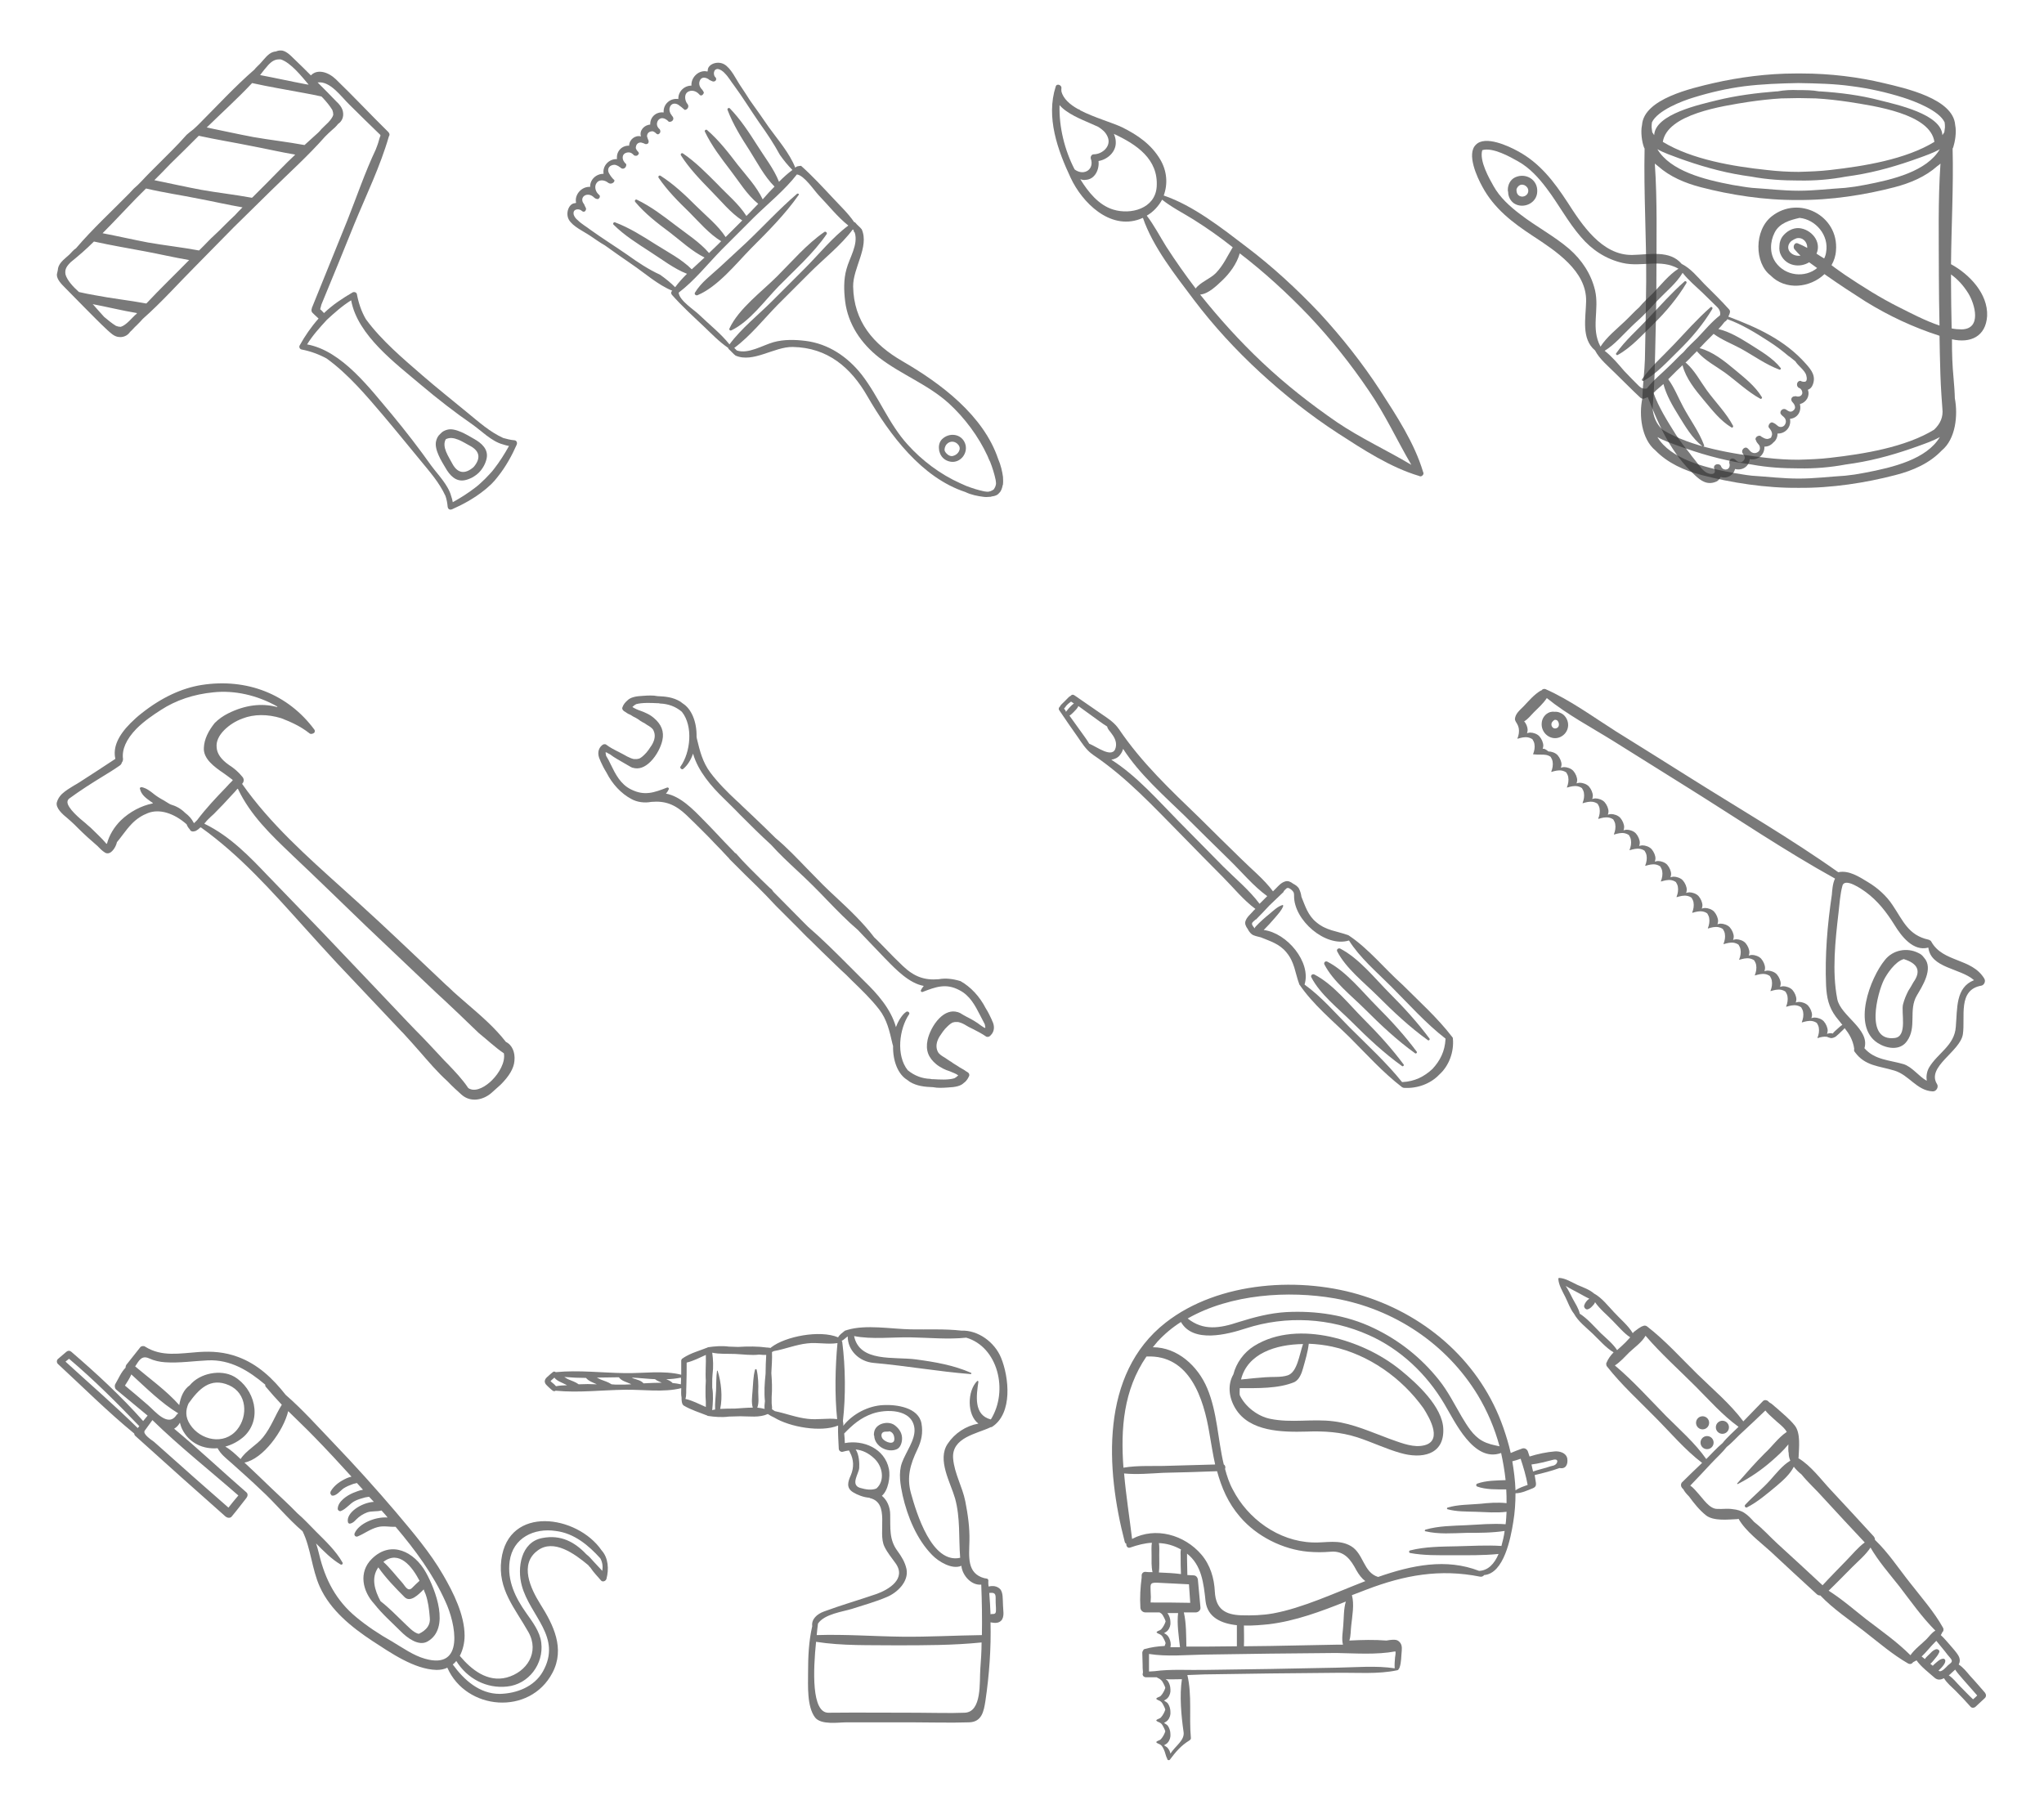 <?xml version="1.0" encoding="utf-8"?>
<!-- Generator: Adobe Illustrator 19.0.0, SVG Export Plug-In . SVG Version: 6.00 Build 0)  -->
<svg version="1.1" id="OBJECTS" xmlns="http://www.w3.org/2000/svg" xmlns:xlink="http://www.w3.org/1999/xlink" x="0px" y="0px"
	 viewBox="0 0 639.7 567.9" style="enable-background:new 0 0 639.7 567.9;" xml:space="preserve">
<style type="text/css">
	._x005B_Por_x0020_defecto_x005D_{fill:#FFFFFF;stroke:#000000;stroke-miterlimit:10;}
	.Graphic_x0020_Style{fill:#FFFFFF;}
	.st0{opacity:0.66;fill:#333333;}
	.st1{opacity:0.66;}
	.st2{fill:none;}
	.st3{fill:#333333;}
</style>
<path class="st0" d="M148.4,137.4c-2.1-1.2-5.9-3.6-8.4-2.9c-0.8,0.2-1.6,0.6-2.1,1.2c0,0,0,0-0.1,0.1c0,0,0,0-0.1,0.1
	c-0.6,0.5-1,1.3-1.2,2.1c-0.7,2.6,1.7,6.4,2.9,8.4c1.3,2.3,3.2,4.5,6.1,3.9c1.5-0.3,3.2-1.2,4.4-2.4c1.2-1.2,2.1-2.9,2.4-4.4
	C152.9,140.6,150.7,138.7,148.4,137.4z M148.3,146.1C148.3,146.2,148.2,146.2,148.3,146.1c-0.1,0.1-0.1,0.1-0.2,0.2
	c-2.5,2.1-4.8,2-6.5-1.1c-1.2-2.3-3.4-5.3-2.1-7.7c2.4-1.3,5.4,0.9,7.7,2.1C150.3,141.3,150.4,143.6,148.3,146.1z"/>
<g class="st1">
	<g>
		<path class="st2" d="M84,20.3c0.1-0.1,0.2-0.2,0.3-0.3c1.3-1.3,2.4-1.5,3.6-1.4c3.1,1,6.6,5.4,8.7,7.9c-0.2,0-0.5-0.1-0.7-0.1
			c-4.8-0.9-9.7-2-14.5-2.9C82.3,22.3,83.1,21.3,84,20.3z"/>
		<path class="st2" d="M42.3,98.6c-0.9,0.8-2.8,3.2-4.5,3.7c-0.5,0-1-0.1-1.5-0.3c-1.3-0.8-2.5-1.8-3.7-2.8
			c-1.3-1.4-2.5-2.8-3.3-3.7c-0.1-0.1-0.2-0.2-0.3-0.3c4.3,0.8,9.1,2,13.9,2.8C42.8,98.2,42.6,98.4,42.3,98.6z"/>
		<path class="st2" d="M45.8,95c-5.4-1-11-1.6-16.1-2.6c-1.7-0.3-3.3-0.6-5-1c-1.9-1.7-3.7-3.7-4.2-5.5c-0.2-1.2,0-2.2,1.4-3.6
			c0.1-0.1,0.2-0.2,0.3-0.3c2.5-2,4.9-4.1,7.2-6.4c5.4,1.2,10.8,2.1,16.1,3.1c4.3,0.8,9,1.9,13.7,2.7C54.9,85.8,50.2,90.3,45.8,95z"
			/>
		<path class="st2" d="M66.8,73.9c-1,0.9-2,2-3,3c0,0,0,0,0,0c-0.5,0.5-1,1-1.5,1.5c-5.4-1-10.9-1.6-16-2.5c-4.7-0.9-9.5-2-14.2-2.9
			c3.6-3.6,7-7.3,10.4-10.8c1.1-1.1,2.1-2.1,3.2-3.2c5.5,1.3,11.1,2.1,16.5,3.2c4.3,0.8,9,1.9,13.7,2.7c-0.8,0.8-1.6,1.6-2.4,2.5
			C71.2,69.5,69.1,71.8,66.8,73.9z"/>
		<path class="st2" d="M83.2,57.6c-1.4,1.4-2.8,2.8-4.2,4.2c-0.1,0-0.1,0.1-0.2,0.1c-5.4-1-10.9-1.6-15.9-2.5c-4.8-0.9-9.7-2-14.6-3
			c1.7-1.7,3.4-3.4,5-5.1c3-2.9,6-5.9,8.9-8.8c5.5,1.2,11.1,2.1,16.5,3.2c4.3,0.8,9,1.9,13.7,2.7C89.2,51.4,86.2,54.6,83.2,57.6z"/>
		<path class="st2" d="M104,34.4c0.2,0.5,0.3,1,0.3,1.5c-0.4,1.7-2.8,3.5-3.7,4.5c-0.3,0.4-0.7,0.8-1,1.1c-1.4,1.3-2.9,2.6-4.3,3.9
			c-5.4-1-10.9-1.6-16-2.5c-4.8-0.9-9.7-2-14.6-3c4.6-4.5,9.6-9,14.2-13.9c5.4,1.2,10.9,2.1,16.2,3.1c1.8,0.3,3.6,0.7,5.5,1.1
			c0.2,0.2,0.3,0.3,0.5,0.5C102.2,31.9,103.2,33.1,104,34.4z"/>
		<path class="st2" d="M157.4,139.2c-3.5-0.9-6.9-4.3-9.5-6.2c-5.5-3.9-10.8-8-16-12.3c-8-6.8-20-15.6-22-26.6
			c-2.9,1.8-5.3,4-7.7,6.2c-2.2,2.4-4.4,4.8-6.2,7.7c11,2,19.8,14,26.6,22c4.3,5.1,8.5,10.5,12.3,16c1.9,2.7,5.3,6,6.2,9.5
			c0.2,0.6,0.4,1.3,0.5,1.9c2.5-1.4,4.9-2.9,7.2-4.7c1.1-0.8,2-1.8,3-2.7c0.9-1,1.9-1.9,2.7-3c1.8-2.3,3.3-4.7,4.7-7.2
			C158.6,139.6,158,139.4,157.4,139.2z M152.3,143.6c-0.3,1.5-1.2,3.2-2.4,4.4c-1.2,1.2-2.9,2.1-4.4,2.4c-2.9,0.6-4.9-1.6-6.1-3.9
			c-1.2-2.1-3.6-5.9-2.9-8.4c0.2-0.8,0.6-1.6,1.2-2.1c0,0,0,0,0.1-0.1c0,0,0,0,0.1-0.1c0.5-0.6,1.3-1,2.1-1.2
			c2.6-0.7,6.4,1.7,8.4,2.9C150.7,138.7,152.9,140.6,152.3,143.6z"/>
	</g>
	<path class="st3" d="M105.1,24.8c-2.4-2.3-5.8-3.3-7.8-1.2c-1.8-1.8-3.6-3.6-5.4-5.3c-1-1-2.6-2.6-4.1-2.5c-0.5,0-1,0.1-1.4,0.3
		c-0.3,0-0.6,0.1-1,0.2c-1.5,0.5-2.7,2.2-3.8,3.4c-0.6,0.7-1.4,1.3-2,2.1C73.6,27,68,33.1,62.4,38.7c-0.6,0.6-1.2,1.2-1.9,1.8
		c-0.7,0.5-1.4,1.1-2.1,1.7c-1.5,1.7-3,3.3-4.6,4.9c-2.4,2.4-4.7,4.7-7.1,7.1c-1.6,1.6-3.1,3.4-4.9,4.9l-1.3,1.4
		C35.1,66,29,71.6,23.8,77.7c-0.8,0.5-1.4,1.3-2.1,2c-1.2,1.1-2.8,2.2-3.4,3.8c-0.1,0.3-0.2,0.7-0.2,1c-0.1,0.4-0.2,0.9-0.3,1.4
		c-0.1,1.5,1.5,3.1,2.5,4.1c2,2.1,4.1,4.1,6.1,6.2c2.4,2.4,4.8,4.9,7.3,7.2c0.9,0.8,1.8,1.7,3,2c1.7,0.4,3.2-0.3,4-1.5
		c0.8-0.7,1.4-1.5,2-2c0.7-0.7,1.4-1.4,2-2.1c5.9-5.2,11.3-11.3,16.7-16.7c3.9-4,7.8-7.9,11.7-11.9c4-3.9,7.9-7.8,11.9-11.7
		c5.5-5.4,11.5-10.8,16.7-16.7c0.7-0.7,1.4-1.4,2.1-2c0.6-0.5,1.4-1.2,2-2c1.2-0.8,1.9-2.2,1.5-4c-0.3-1.2-1.1-2.2-2-3
		c-1.9-2-3.9-4-5.9-6c4-0.5,7.3,4.4,10,7c3.2,3.2,6.4,6.3,9.6,9.4c0,0.1,0,0.1,0.1,0.2c-0.4,0.9-0.6,2-0.9,2.8
		c-0.2,0.5-0.4,1.1-0.6,1.6c-3.4,7.2-6,14.9-8.9,22.2c-3.7,9.1-7.4,18.3-11.1,27.4c0,0,0,0.1,0,0.1c0,0,0,0,0,0
		c-0.2,0.5-0.2,1.1,0.3,1.5c0.2,0.2,1,1,1.8,1.7c-2.3,2.6-4.3,5.5-5.9,8.4c-0.3,0.5,0,1.2,0.6,1.3c2.7,0.5,5.4,1.5,7.8,2.8
		c6.8,4.9,12.5,11.7,17.7,17.8c3.9,4.6,7.7,9.3,11.5,13.9c3.1,3.8,6,7,8,11.3c0.4,1.1,0.6,2.3,0.7,3.4c0.1,0.8,0.7,1.1,1.4,0.8
		c3.2-1.4,6.9-3.4,10-5.9c0.8-0.6,1.5-1.3,2.3-2c0.7-0.7,1.4-1.5,2-2.3c2.5-3.1,4.5-6.8,5.9-10c0.3-0.7-0.1-1.4-0.8-1.4
		c-1.2-0.1-2.3-0.4-3.4-0.7c-4.2-1.9-7.5-4.9-11.3-8c-4.6-3.8-9.4-7.6-13.9-11.5c-6.1-5.3-12.9-11-17.8-17.7
		c-1.4-2.4-2.3-5.1-2.8-7.8c-0.1-0.6-0.8-0.8-1.3-0.6c-3.1,1.8-6.3,3.9-9,6.5c-0.4-0.4-0.8-0.9-1.2-1.2c0.1-0.5,0.3-1,0.4-1.5
		c3.5-8.4,6.9-16.8,10.3-25.2c3.7-9,8.1-18,10.8-27.4c0.3-0.4,0.3-0.9-0.2-1.4C116,35.9,110.7,30.2,105.1,24.8z M84,20.3
		c0.1-0.1,0.2-0.2,0.3-0.3c1.3-1.3,2.4-1.5,3.6-1.4c3.1,1,6.6,5.4,8.7,7.9c-0.2,0-0.5-0.1-0.7-0.1c-4.8-0.9-9.7-2-14.5-2.9
		C82.3,22.3,83.1,21.3,84,20.3z M42.3,98.6c-0.9,0.8-2.8,3.2-4.5,3.7c-0.5,0-1-0.1-1.5-0.3c-1.3-0.8-2.5-1.8-3.7-2.8
		c-1.3-1.4-2.5-2.8-3.3-3.7c-0.1-0.1-0.2-0.2-0.3-0.3c4.3,0.8,9.1,2,13.9,2.8C42.8,98.2,42.6,98.4,42.3,98.6z M45.8,95
		c-5.4-1-11-1.6-16.1-2.6c-1.7-0.3-3.3-0.6-5-1c-1.9-1.7-3.7-3.7-4.2-5.5c-0.2-1.2,0-2.2,1.4-3.6c0.1-0.1,0.2-0.2,0.3-0.3
		c2.5-2,4.9-4.1,7.2-6.4c5.4,1.2,10.8,2.1,16.1,3.1c4.3,0.8,9,1.9,13.7,2.7C54.9,85.8,50.2,90.3,45.8,95z M66.8,73.9c-1,0.9-2,2-3,3
		c0,0,0,0,0,0c-0.5,0.5-1,1-1.5,1.5c-5.4-1-10.9-1.6-16-2.5c-4.7-0.9-9.5-2-14.2-2.9c3.6-3.6,7-7.3,10.4-10.8
		c1.1-1.1,2.1-2.1,3.2-3.2c5.5,1.3,11.1,2.1,16.5,3.2c4.3,0.8,9,1.9,13.7,2.7c-0.8,0.8-1.6,1.6-2.4,2.5
		C71.2,69.5,69.1,71.8,66.8,73.9z M83.2,57.6c-1.4,1.4-2.8,2.8-4.2,4.2c-0.1,0-0.1,0.1-0.2,0.1c-5.4-1-10.9-1.6-15.9-2.5
		c-4.8-0.9-9.7-2-14.6-3c1.7-1.7,3.4-3.4,5-5.1c3-2.9,6-5.9,8.9-8.8c5.5,1.2,11.1,2.1,16.5,3.2c4.3,0.8,9,1.9,13.7,2.7
		C89.2,51.4,86.2,54.6,83.2,57.6z M104,34.4c0.2,0.5,0.3,1,0.3,1.5c-0.4,1.7-2.8,3.5-3.7,4.5c-0.3,0.4-0.7,0.8-1,1.1
		c-1.4,1.3-2.9,2.6-4.3,3.9c-5.4-1-10.9-1.6-16-2.5c-4.8-0.9-9.7-2-14.6-3c4.6-4.5,9.6-9,14.2-13.9c5.4,1.2,10.9,2.1,16.2,3.1
		c1.8,0.3,3.6,0.7,5.5,1.1c0.2,0.2,0.3,0.3,0.5,0.5C102.2,31.9,103.2,33.1,104,34.4z M109.9,94c2,11,14,19.8,22,26.6
		c5.1,4.3,10.5,8.5,16,12.3c2.7,1.9,6,5.3,9.5,6.2c0.6,0.2,1.3,0.4,1.9,0.5c-1.4,2.5-2.9,4.9-4.7,7.2c-0.8,1.1-1.8,2-2.7,3
		c-1,0.9-1.9,1.9-3,2.7c-2.3,1.8-4.7,3.3-7.2,4.7c-0.1-0.7-0.3-1.3-0.5-1.9c-0.9-3.5-4.3-6.9-6.2-9.5c-3.9-5.5-8-10.8-12.3-16
		c-6.8-8-15.6-20-26.6-22c1.8-2.9,4-5.3,6.2-7.7C104.6,98,107,95.8,109.9,94z"/>
</g>
<g class="st1">
	<g>
		<path class="st2" d="M196.4,79.8c-3.9-2.7-7.9-5.2-11.8-8c-1-0.8-2.6-1.7-3.7-2.8c-0.8-0.6-1.4-1.5-1.4-2.2
			c-0.1-1.5,1.9-1.6,2.7-0.7c0.1,0,0.1,0.1,0.2,0.1c0.6,0.3,1.1-0.4,1-1c-0.1-0.3-0.4-0.7-0.5-1.1c-0.2-0.3-0.3-0.5-0.5-0.8
			c-0.4-0.9-0.1-1.8,0.8-2.2c1-0.4,2,0,2.7,0.7c0.1,0.1,0.3,0.2,0.4,0.3c0.1,0,0.1,0.1,0.2,0.1c0.2,0.1,0.5,0.1,0.7,0.1
			c0,0,0.1,0,0.1-0.1c0.4-0.2,0.5-0.6,0.4-1c-0.2-0.2-0.4-0.4-0.6-0.6c-0.8-0.9-1.1-2.3-0.4-3.3c0.7-1.1,2.2-1,3.2-0.4
			c0.1,0.1,0.3,0.2,0.6,0.4c0.8,0.5,1.9-0.2,1.8-0.9c-0.7-0.6-1.2-1.3-1.6-2c-0.6-0.9-0.5-2.1,0.6-2.6c0.7-0.3,1.3-0.3,1.8,0
			c0.3,0.1,0.5,0.2,0.7,0.4c0.3,0.1,0.5,0.4,0.7,0.5c0,0,0,0,0,0c0.9,0.4,1.6-0.5,1.5-1.3c-0.7-0.6-1.2-1.4-1.1-2.3
			c0.1-1,1-1.4,1.9-1.4c0.6,0,1.2,0.4,1.6,0.9c0.3,0.2,0.7,0.2,1,0.1c0.2-0.1,0.3-0.3,0.5-0.5c0.1-0.2,0-0.4-0.1-0.6
			c-0.4-0.4-0.9-1-0.8-1.5c0.1-0.9,0.6-1.5,1.6-1.5c0.5,0.1,1,0.3,1.4,0.5c0.1,0,0.2,0,0.3,0c0.2,0,0.4-0.1,0.5-0.2
			c0.1-0.1,0.2-0.3,0.2-0.5c0-0.1,0-0.2,0-0.3c-0.2-0.5-0.4-1-0.5-1.4c0-1,0.6-1.5,1.5-1.6c0.5-0.1,1.1,0.4,1.5,0.8
			c0.2,0.1,0.4,0.2,0.6,0.1c0.2-0.1,0.4-0.3,0.5-0.5c0.1-0.3,0.1-0.6-0.1-1c-0.5-0.4-0.9-1-0.9-1.6c0-0.9,0.5-1.7,1.4-1.9
			c0.8-0.1,1.7,0.4,2.3,1.1c0.8,0.2,1.8-0.5,1.3-1.5c0,0,0,0,0,0c-0.2-0.2-0.4-0.5-0.5-0.7c-0.2-0.2-0.3-0.4-0.4-0.7
			c-0.2-0.5-0.3-1.1,0-1.8c0.5-1.1,1.6-1.2,2.6-0.6c0.6,0.4,1.3,1,2,1.6c0.8,0,1.5-1,0.9-1.8c-0.2-0.3-0.4-0.5-0.4-0.6
			c-0.5-1-0.6-2.5,0.4-3.2c1.1-0.7,2.4-0.4,3.3,0.4c0.2,0.2,0.4,0.4,0.6,0.6c0.4,0.2,0.8,0,1-0.4c0-0.1,0-0.1,0.1-0.1
			c0.1-0.2,0.1-0.5-0.1-0.7c0-0.1-0.1-0.1-0.1-0.2c-0.1-0.1-0.2-0.3-0.3-0.4c-0.7-0.7-1.1-1.7-0.7-2.7c0.4-1,1.2-1.2,2.2-0.8
			c0.3,0.1,0.6,0.3,0.8,0.5c0.4,0.2,0.8,0.4,1.1,0.5c0.6,0.1,1.2-0.3,1-1c0-0.1-0.1-0.1-0.1-0.2c-0.9-0.7-0.8-2.8,0.7-2.7
			c0.7,0.1,1.6,0.7,2.2,1.4c1.1,1.1,2,2.7,2.8,3.7c2.8,3.8,5.3,7.9,8,11.8c2.3,3.2,4.5,6.5,6.4,10c1.2,1.7,2.5,3.3,3.9,4.7
			c-1.5,1.1-2.8,2.3-4.2,3.7c-1.6-4.1-4.5-7.7-6.8-11.4c-2.6-4.1-5.3-8.2-8.6-11.6c-0.3-0.3-0.9,0.1-0.7,0.5
			c1.7,4.5,4.3,8.7,6.9,12.7c2.4,3.8,4.6,8.1,7.8,11.3c-1.3,1.3-2.5,2.6-3.7,4c-1.9-4-5.1-7.4-7.8-10.8c-2.9-3.8-5.9-7.7-9.6-10.9
			c-0.3-0.3-0.9,0.1-0.7,0.5c2.1,4.4,5.1,8.3,8,12.1c2.7,3.5,5.2,7.7,8.7,10.5c-0.9,0.9-1.7,1.8-2.6,2.7c-0.4,0.4-0.7,0.7-1.1,1.1
			c-2.4-3.8-6.1-6.8-9.1-10c-3.4-3.4-6.8-6.9-10.8-9.6c-0.4-0.2-0.8,0.2-0.6,0.6c2.6,4.1,6,7.6,9.4,11.1c3.1,3.1,6.1,6.9,9.8,9.3
			c-0.9,0.9-1.7,1.7-2.6,2.6c-0.9,0.9-1.7,1.7-2.6,2.6c-2.4-3.7-6.2-6.7-9.3-9.8c-3.4-3.4-7-6.8-11.1-9.4c-0.4-0.2-0.8,0.2-0.6,0.6
			c2.7,4,6.2,7.5,9.6,10.8c3.1,3.1,6.2,6.8,10,9.1c-0.4,0.4-0.7,0.7-1.1,1.1c-0.9,0.9-1.8,1.7-2.7,2.6c-2.9-3.4-7-6-10.5-8.7
			c-3.8-2.9-7.7-5.9-12.1-8c-0.4-0.2-0.8,0.3-0.5,0.7c3.1,3.7,7,6.7,10.9,9.6c3.4,2.6,6.9,5.9,10.8,7.8c-1.3,1.2-2.7,2.5-4,3.7
			c-3.2-3.2-7.5-5.4-11.3-7.8c-4.1-2.6-8.2-5.2-12.7-6.9c-0.4-0.2-0.8,0.4-0.5,0.7c3.4,3.4,7.6,6,11.6,8.6c3.6,2.3,7.3,5.2,11.4,6.8
			c-1.3,1.3-2.6,2.7-3.7,4.2c-1.4-1.4-3-2.7-4.7-3.9C202.9,84.3,199.6,82.1,196.4,79.8z"/>
		<path class="st2" d="M256.3,61.2c3,3.1,5.8,6.7,9.2,9.4c-5,3.7-9.2,9-13.6,13.4c-1.7,1.7-3.4,3.4-5.1,5.1
			c-1.7,1.7-3.4,3.4-5.1,5.1c-4.4,4.4-9.7,8.6-13.4,13.6c-2.7-3.4-6.3-6.2-9.4-9.2c-1.6-1.6-6.3-4.5-6.5-7c4.9-3.7,9.1-9,13.4-13.4
			c1.7-1.7,3.4-3.4,5.1-5.1c1.7-1.7,3.4-3.4,5.1-5.1c4.4-4.3,9.6-8.5,13.4-13.4C251.7,54.9,254.7,59.5,256.3,61.2z"/>
		<path class="st2" d="M267,72.3c-0.1-0.1-0.2-0.2-0.3-0.3c-3.7,5-9,9.2-13.4,13.5c-1.7,1.7-3.4,3.4-5.1,5.1
			c-1.7,1.7-3.4,3.4-5.1,5.1c-4.4,4.4-8.5,9.7-13.5,13.4c0.1,0.1,0.2,0.2,0.3,0.3c0.2,0.1,0.4,0.3,0.5,0.5c3.7,1.2,8-1.7,11.5-2.6
			c3.2-0.9,6.7-0.8,10-0.4c7.2,0.9,13.2,5,17.6,10.6c5.4,7,8.4,15.3,14.4,21.9c4.4,4.8,10.2,9.2,16.5,12.1c0.6,0.2,1.2,0.5,1.8,0.8
			c1.8,0.7,3.7,1.3,5.6,1.7c0.3,0,0.5,0.1,0.8,0.1c0.9,0.1,1.6-0.3,2.2-0.7c0.4-0.6,0.8-1.3,0.7-2.2c0-0.3-0.1-0.5-0.1-0.8
			c-0.4-1.9-1-3.8-1.7-5.6c-0.3-0.6-0.5-1.2-0.8-1.8c-2.8-6.3-7.2-12.1-12.1-16.5c-6.6-6-14.9-9-21.9-14.4
			c-5.6-4.4-9.7-10.4-10.6-17.6c-0.4-3.3-0.5-6.7,0.4-10c1-3.5,3.8-7.9,2.6-11.5C267.3,72.6,267.1,72.4,267,72.3z M302,138.8
			c1.2,2.9-1.4,6.3-4.6,5.8c-1.7-0.3-3-1.5-3.4-3.2c0-0.2-0.1-0.4-0.1-0.6c-0.2-1.1,0.1-2.4,0.9-3.2
			C297,135.3,300.8,135.7,302,138.8z"/>
	</g>
	<g>
		<path class="st3" d="M248.9,52.5c-1.8-4.6-5.5-8.8-8.3-12.7c-1.9-2.8-3.9-5.6-5.9-8.4c-1-1.6-2-3.1-3-4.6
			c-1.3-1.9-2.9-5.5-5.1-6.7c-2.2-1.2-5.2,0.1-5.1,2c0,0.1-0.1,0.2-0.1,0.3c-2.5-0.7-5.2,1.7-5,4.4c-2.3,0-4.2,1.9-4.1,4.2
			c-2.5-0.4-4.8,1.6-4.6,4.2c-2.4-0.3-4.3,1.5-4.2,3.8c-1.9,0.1-3.5,1.9-2.9,3.7c-1.8-0.5-3.7,1-3.7,2.9c-2.3-0.1-4.1,1.8-3.8,4.2
			c-2.6-0.1-4.6,2.2-4.2,4.6c-2.4,0-4.3,1.9-4.2,4.1c-2.7-0.2-5,2.5-4.4,5c-0.1,0-0.2,0-0.3,0.1c-1.9,0-3.1,3-2,5.1
			c1.2,2.2,4.8,3.8,6.7,5.1c1.5,1,3,2.1,4.6,3c2.8,2,5.6,4,8.4,5.9c4,2.7,8.2,6.5,12.7,8.3c-0.4,0.3-0.5,0.8-0.1,1.3
			c3.1,3.5,6.6,6.7,10,9.9c2.4,2.3,4.8,4.8,7.6,6.7c0,0.2,0.1,0.3,0.2,0.4c0.8,0.7,1.3,1.4,2.1,2c5.5,2.4,12.1-2.8,17.9-2.7
			c10.9,0.2,18.2,6.4,23.4,15.5c6.9,11.9,16.9,25.4,30.6,29.9c1.8,0.9,4,1.3,5.6,1.5c0.6,0.1,1.4,0.1,2.2,0c0,0,0.1,0,0.1,0
			c0.1,0,0.2,0,0.3-0.1c1-0.1,1.9-0.4,2.4-1.1c0.6-0.5,0.9-1.4,1.1-2.4c0-0.1,0.1-0.2,0.1-0.3c0,0,0-0.1,0-0.1c0.1-0.8,0-1.6,0-2.2
			c-0.2-1.6-0.7-3.8-1.5-5.6c-4.6-13.7-18-23.7-29.9-30.6c-9.2-5.3-15.3-12.5-15.5-23.4c-0.1-5.8,5.1-12.4,2.7-17.9
			c-0.6-0.8-1.4-1.3-2-2.1c-0.1-0.1-0.3-0.2-0.4-0.2c-1.9-2.8-4.4-5.1-6.7-7.6c-3.2-3.4-6.4-6.9-9.9-10
			C249.8,52,249.3,52,248.9,52.5z M196.4,79.8c-3.9-2.7-7.9-5.2-11.8-8c-1-0.8-2.6-1.7-3.7-2.8c-0.8-0.6-1.4-1.5-1.4-2.2
			c-0.1-1.5,1.9-1.6,2.7-0.7c0.1,0,0.1,0.1,0.2,0.1c0.6,0.3,1.1-0.4,1-1c-0.1-0.3-0.4-0.7-0.5-1.1c-0.2-0.3-0.3-0.5-0.5-0.8
			c-0.4-0.9-0.1-1.8,0.8-2.2c1-0.4,2,0,2.7,0.7c0.1,0.1,0.3,0.2,0.4,0.3c0.1,0,0.1,0.1,0.2,0.1c0.2,0.1,0.5,0.1,0.7,0.1
			c0,0,0.1,0,0.1-0.1c0.4-0.2,0.5-0.6,0.4-1c-0.2-0.2-0.4-0.4-0.6-0.6c-0.8-0.9-1.1-2.3-0.4-3.3c0.7-1.1,2.2-1,3.2-0.4
			c0.1,0.1,0.3,0.2,0.6,0.4c0.8,0.5,1.9-0.2,1.8-0.9c-0.7-0.6-1.2-1.3-1.6-2c-0.6-0.9-0.5-2.1,0.6-2.6c0.7-0.3,1.3-0.3,1.8,0
			c0.3,0.1,0.5,0.2,0.7,0.4c0.3,0.1,0.5,0.4,0.7,0.5c0,0,0,0,0,0c0.9,0.4,1.6-0.5,1.5-1.3c-0.7-0.6-1.2-1.4-1.1-2.3
			c0.1-1,1-1.4,1.9-1.4c0.6,0,1.2,0.4,1.6,0.9c0.3,0.2,0.7,0.2,1,0.1c0.2-0.1,0.3-0.3,0.5-0.5c0.1-0.2,0-0.4-0.1-0.6
			c-0.4-0.4-0.9-1-0.8-1.5c0.1-0.9,0.6-1.5,1.6-1.5c0.5,0.1,1,0.3,1.4,0.5c0.1,0,0.2,0,0.3,0c0.2,0,0.4-0.1,0.5-0.2
			c0.1-0.1,0.2-0.3,0.2-0.5c0-0.1,0-0.2,0-0.3c-0.2-0.5-0.4-1-0.5-1.4c0-1,0.6-1.5,1.5-1.6c0.5-0.1,1.1,0.4,1.5,0.8
			c0.2,0.1,0.4,0.2,0.6,0.1c0.2-0.1,0.4-0.3,0.5-0.5c0.1-0.3,0.1-0.6-0.1-1c-0.5-0.4-0.9-1-0.9-1.6c0-0.9,0.5-1.7,1.4-1.9
			c0.8-0.1,1.7,0.4,2.3,1.1c0.8,0.2,1.8-0.5,1.3-1.5c0,0,0,0,0,0c-0.2-0.2-0.4-0.5-0.5-0.7c-0.2-0.2-0.3-0.4-0.4-0.7
			c-0.2-0.5-0.3-1.1,0-1.8c0.5-1.1,1.6-1.2,2.6-0.6c0.6,0.4,1.3,1,2,1.6c0.8,0,1.5-1,0.9-1.8c-0.2-0.3-0.4-0.5-0.4-0.6
			c-0.5-1-0.6-2.5,0.4-3.2c1.1-0.7,2.4-0.4,3.3,0.4c0.2,0.2,0.4,0.4,0.6,0.6c0.4,0.2,0.8,0,1-0.4c0-0.1,0-0.1,0.1-0.1
			c0.1-0.2,0.1-0.5-0.1-0.7c0-0.1-0.1-0.1-0.1-0.2c-0.1-0.1-0.2-0.3-0.3-0.4c-0.7-0.7-1.1-1.7-0.7-2.7c0.4-1,1.2-1.2,2.2-0.8
			c0.3,0.1,0.6,0.3,0.8,0.5c0.4,0.2,0.8,0.4,1.1,0.5c0.6,0.1,1.2-0.3,1-1c0-0.1-0.1-0.1-0.1-0.2c-0.9-0.7-0.8-2.8,0.7-2.7
			c0.7,0.1,1.6,0.7,2.2,1.4c1.1,1.1,2,2.7,2.8,3.7c2.8,3.8,5.3,7.9,8,11.8c2.3,3.2,4.5,6.5,6.4,10c1.2,1.7,2.5,3.3,3.9,4.7
			c-1.5,1.1-2.8,2.3-4.2,3.7c-1.6-4.1-4.5-7.7-6.8-11.4c-2.6-4.1-5.3-8.2-8.6-11.6c-0.3-0.3-0.9,0.1-0.7,0.5
			c1.7,4.5,4.3,8.7,6.9,12.7c2.4,3.8,4.6,8.1,7.8,11.3c-1.3,1.3-2.5,2.6-3.7,4c-1.9-4-5.1-7.4-7.8-10.8c-2.9-3.8-5.9-7.7-9.6-10.9
			c-0.3-0.3-0.9,0.1-0.7,0.5c2.1,4.4,5.1,8.3,8,12.1c2.7,3.5,5.2,7.7,8.7,10.5c-0.9,0.9-1.7,1.8-2.6,2.7c-0.4,0.4-0.7,0.7-1.1,1.1
			c-2.4-3.8-6.1-6.8-9.1-10c-3.4-3.4-6.8-6.9-10.8-9.6c-0.4-0.2-0.8,0.2-0.6,0.6c2.6,4.1,6,7.6,9.4,11.1c3.1,3.1,6.1,6.9,9.8,9.3
			c-0.9,0.9-1.7,1.7-2.6,2.6c-0.9,0.9-1.7,1.7-2.6,2.6c-2.4-3.7-6.2-6.7-9.3-9.8c-3.4-3.4-7-6.8-11.1-9.4c-0.4-0.2-0.8,0.2-0.6,0.6
			c2.7,4,6.2,7.5,9.6,10.8c3.1,3.1,6.2,6.8,10,9.1c-0.4,0.4-0.7,0.7-1.1,1.1c-0.9,0.9-1.8,1.7-2.7,2.6c-2.9-3.4-7-6-10.5-8.7
			c-3.8-2.9-7.7-5.9-12.1-8c-0.4-0.2-0.8,0.3-0.5,0.7c3.1,3.7,7,6.7,10.9,9.6c3.4,2.6,6.9,5.9,10.8,7.8c-1.3,1.2-2.7,2.5-4,3.7
			c-3.2-3.2-7.5-5.4-11.3-7.8c-4.1-2.6-8.2-5.2-12.7-6.9c-0.4-0.2-0.8,0.4-0.5,0.7c3.4,3.4,7.6,6,11.6,8.6c3.6,2.3,7.3,5.2,11.4,6.8
			c-1.3,1.3-2.6,2.7-3.7,4.2c-1.4-1.4-3-2.7-4.7-3.9C202.9,84.3,199.6,82.1,196.4,79.8z M267.5,72.8c1.2,3.7-1.7,8-2.6,11.5
			c-0.9,3.2-0.8,6.7-0.4,10c0.9,7.2,5,13.2,10.6,17.6c7,5.4,15.3,8.4,21.9,14.4c4.8,4.4,9.2,10.2,12.1,16.5c0.2,0.6,0.5,1.2,0.8,1.8
			c0.7,1.8,1.3,3.7,1.7,5.6c0,0.3,0.1,0.5,0.1,0.8c0.1,0.9-0.3,1.6-0.7,2.2c-0.6,0.4-1.3,0.8-2.2,0.7c-0.3,0-0.5-0.1-0.8-0.1
			c-1.9-0.4-3.8-1-5.6-1.7c-0.6-0.3-1.2-0.5-1.8-0.8c-6.3-2.8-12.1-7.2-16.5-12.1c-6-6.6-9-14.9-14.4-21.9
			c-4.4-5.6-10.4-9.7-17.6-10.6c-3.3-0.4-6.7-0.5-10,0.4c-3.5,1-7.9,3.8-11.5,2.6c-0.2-0.2-0.4-0.4-0.5-0.5
			c-0.1-0.1-0.2-0.2-0.3-0.3c5-3.7,9.2-9,13.5-13.4c1.7-1.7,3.4-3.4,5.1-5.1c1.7-1.7,3.4-3.4,5.1-5.1c4.4-4.4,9.7-8.5,13.4-13.5
			c0.1,0.1,0.2,0.2,0.3,0.3C267.1,72.4,267.3,72.6,267.5,72.8z M256.3,61.2c3,3.1,5.8,6.7,9.2,9.4c-5,3.7-9.2,9-13.6,13.4
			c-1.7,1.7-3.4,3.4-5.1,5.1c-1.7,1.7-3.4,3.4-5.1,5.1c-4.4,4.4-9.7,8.6-13.4,13.6c-2.7-3.4-6.3-6.2-9.4-9.2c-1.6-1.6-6.3-4.5-6.5-7
			c4.9-3.7,9.1-9,13.4-13.4c1.7-1.7,3.4-3.4,5.1-5.1c1.7-1.7,3.4-3.4,5.1-5.1c4.4-4.3,9.6-8.5,13.4-13.4
			C251.7,54.9,254.7,59.5,256.3,61.2z"/>
		<path class="st3" d="M249.4,60.7c-5.6,4.8-10.6,10.3-16,15.4c-2.7,2.5-5.4,5-8.1,7.5c-2.7,2.5-5.9,4.8-7.8,8
			c-0.3,0.5,0.3,1,0.8,0.8c6.4-2.7,12-9.8,16.8-14.7c5.2-5.2,10.6-10.6,14.8-16.6C250.3,60.8,249.7,60.4,249.4,60.7z"/>
		<path class="st3" d="M258,72.6c-5.5,3.8-10.1,9.2-14.8,13.9c-4.8,4.8-12,10.1-14.9,16.3c-0.2,0.4,0.2,0.8,0.6,0.6
			c5.8-2.8,10.4-9.3,14.8-13.8c5.1-5.2,10.9-10.3,15-16.3C259,72.9,258.4,72.3,258,72.6z"/>
		<path class="st3" d="M294.8,137.5c-0.8,0.8-1.1,2.1-0.9,3.2c0,0.2,0,0.4,0.1,0.6c0.4,1.7,1.7,2.9,3.4,3.2c3.2,0.6,5.8-2.8,4.6-5.8
			C300.8,135.7,297,135.3,294.8,137.5z M298.3,142.7c-1,0.3-2-0.5-2.5-1.3c-0.1-0.2-0.2-0.4-0.2-0.6c0-0.4,0.1-0.8,0.3-1.2
			c0.8-1.6,2.8-1.8,3.9-0.5C301.1,140.4,299.9,142.3,298.3,142.7z"/>
	</g>
</g>
<g class="st1">
	<g>
		<path class="st2" d="M331.6,32.9c2.3,2.7,6.9,4.5,9.4,5.6c0.9,0.4,1.8,0.8,2.7,1.2c1.2,0.8,2.2,1.5,2.9,3c1.4,3-1.6,5.6-4.3,5.6
			c-0.7,0-1.1,0.8-0.9,1.4c1.1,3.2-1.9,5.3-4.7,3.6c-0.1-0.1-0.3-0.2-0.4-0.3C333.2,47,331.4,39.8,331.6,32.9z"/>
		<path class="st2" d="M348.4,65.6c-4.6-1.4-7.9-5.6-10.3-9.5c0.6,0.2,1.2,0.3,1.6,0.2c3-0.1,4.4-3.3,4.1-5.9
			c2.9-0.5,5.5-2.9,5.4-5.9c0-0.8-0.2-1.7-0.6-2.6c7.1,3.3,14,7.9,13.4,16.6C361.5,65.3,353.9,67.3,348.4,65.6z"/>
		<path class="st2" d="M365,77.2c-2-3.2-3.8-6.7-6.1-9.7c2.1-1.2,3.7-3,4.8-5c3,2.4,6.6,4.2,9.8,6.2c4.3,2.7,8.4,5.6,12.3,8.7
			c-1.7,2.8-2.9,5.6-5.3,8.1c-1.8,1.8-4.8,2.8-6.3,4.8C371,86.1,367.9,81.7,365,77.2z"/>
		<path class="st2" d="M409.6,98.8c6.9,7.3,13.2,15.2,18.8,23.5c5.1,7.4,8.8,15.5,13.3,23.2c-7.7-4.6-15.8-8.3-23.2-13.3
			c-8.3-5.7-16.2-11.9-23.5-18.8c-7-6.6-13.4-13.7-19.4-21.2c2.6-0.2,5.2-2.8,7-4.5c2.3-2.2,4.5-5.2,5.4-8.4
			C395.7,85.2,402.9,91.8,409.6,98.8z"/>
	</g>
	<path class="st3" d="M390,77.2c-7.6-5.8-16.6-12.9-25.8-16c1.3-3.5,1.1-7.6-1.1-11.3c-2.8-4.7-7-7.6-11.8-10
		c-3.1-1.5-8.9-3.1-13.3-5.4c0-0.1-0.1-0.2-0.2-0.2c-0.2-0.1-0.3-0.1-0.5-0.2c-2.5-1.4-4.5-3.2-5.1-5.4c0-0.4-0.1-0.7,0-1.1
		c0.1-1-1.5-1.6-1.8-0.5c-3.1,9.6,0.6,19.9,4.7,28.6c3.6,7.7,12.2,16.3,21.6,12.9c0.3-0.1,0.6-0.3,1-0.4c3.1,9.1,10.2,18,15.9,25.6
		c6.2,8.2,13.2,15.8,20.8,22.8c7.6,7,15.7,13.4,24.3,19c7.9,5.1,16.4,10.7,25.5,13.4c0.1,0.1,0.3,0.1,0.4,0.1c0.2,0,0.4-0.1,0.5-0.2
		c0,0,0,0,0.1-0.1c0,0,0,0,0.1-0.1c0.1-0.1,0.2-0.3,0.2-0.5c0-0.1,0-0.3-0.1-0.4c-2.7-9.1-8.3-17.6-13.4-25.5
		c-5.6-8.6-12-16.7-19-24.3C405.8,90.4,398.2,83.4,390,77.2z M331.6,32.9c2.3,2.7,6.9,4.5,9.4,5.6c0.9,0.4,1.8,0.8,2.7,1.2
		c1.2,0.8,2.2,1.5,2.9,3c1.4,3-1.6,5.6-4.3,5.6c-0.7,0-1.1,0.8-0.9,1.4c1.1,3.2-1.9,5.3-4.7,3.6c-0.1-0.1-0.3-0.2-0.4-0.3
		C333.2,47,331.4,39.8,331.6,32.9z M348.4,65.6c-4.6-1.4-7.9-5.6-10.3-9.5c0.6,0.2,1.2,0.3,1.6,0.2c3-0.1,4.4-3.3,4.1-5.9
		c2.9-0.5,5.5-2.9,5.4-5.9c0-0.8-0.2-1.7-0.6-2.6c7.1,3.3,14,7.9,13.4,16.6C361.5,65.3,353.9,67.3,348.4,65.6z M365,77.2
		c-2-3.2-3.8-6.7-6.1-9.7c2.1-1.2,3.7-3,4.8-5c3,2.4,6.6,4.2,9.8,6.2c4.3,2.7,8.4,5.6,12.3,8.7c-1.7,2.8-2.9,5.6-5.3,8.1
		c-1.8,1.8-4.8,2.8-6.3,4.8C371,86.1,367.9,81.7,365,77.2z M409.6,98.8c6.9,7.3,13.2,15.2,18.8,23.5c5.1,7.4,8.8,15.5,13.3,23.2
		c-7.7-4.6-15.8-8.3-23.2-13.3c-8.3-5.7-16.2-11.9-23.5-18.8c-7-6.6-13.4-13.7-19.4-21.2c2.6-0.2,5.2-2.8,7-4.5
		c2.3-2.2,4.5-5.2,5.4-8.4C395.7,85.2,402.9,91.8,409.6,98.8z"/>
</g>
<g class="st1">
	<path class="st2" d="M517.1,41.4c-0.1-0.5-0.1-1-0.2-1.5c0-0.5,0-1.1,0.1-1.6c1.7-3.7,9.4-6.7,13.1-7.8c5.2-1.6,10.4-2.8,15.8-3.5
		c5.6-0.7,11.3-0.9,16.9-1c5.7,0.1,11.3,0.2,16.9,1c5.4,0.7,10.7,1.9,15.8,3.5c3.8,1.2,11.4,4.1,13.1,7.8c0.1,0.6,0.1,1.1,0.1,1.6
		c-0.1,0.5-0.1,1-0.2,1.5c-0.2,0.3-0.4,0.6-0.6,0.9c-0.3-6.6-14.5-9.6-19.6-10.9c-6.1-1.6-12.4-2.4-18.7-2.8c-0.1,0-0.2,0-0.3,0
		c-2.1-0.4-4.3-0.4-6.5-0.4c-2.2-0.1-4.4,0-6.5,0.4c-0.1,0-0.2,0-0.3,0c-6.3,0.5-12.6,1.3-18.7,2.8c-5.2,1.3-19.3,4.3-19.6,10.9
		C517.5,42,517.3,41.7,517.1,41.4z"/>
	<path class="st2" d="M525.1,49.4c6.6,2.4,13.4,4.4,20.4,5.5c0.9,0.1,1.8,0.3,2.7,0.4c4.8,0.9,9.7,1.2,14.6,1.2c0,0,0.1,0,0.1,0
		c0,0,0.1,0,0.1,0c4.9,0.1,9.8-0.3,14.6-1.2c0.9-0.1,1.8-0.3,2.7-0.4c7-1.1,13.8-3.1,20.4-5.5c1.9-0.7,4.3-1.5,6.4-2.7
		c-4.1,6.9-14.5,9.5-23.6,11.2c-2,0.4-4,0.7-6,0.9c-4.9,0.3-9.7,0.9-14.6,0.9c-4.9,0-9.8-0.6-14.6-0.9c-2-0.2-4-0.6-6-0.9
		c-9.1-1.7-19.5-4.4-23.6-11.2C520.8,47.9,523.3,48.7,525.1,49.4z"/>
	<path class="st2" d="M520.4,44.4c1.4-8.7,18.6-11.2,26.8-12.5c3.4-0.5,6.9-0.9,10.3-1.1c1.8,0,3.6-0.1,5.4-0.1
		c1.8,0,3.6,0.1,5.4,0.1c3.5,0.2,6.9,0.6,10.3,1.1c8.2,1.3,25.5,3.7,26.8,12.5c0,0,0,0,0,0c-9,5.5-22,7.6-32.5,8.8
		c-3.3,0.4-6.6,0.5-10,0.6c-3.3,0-6.6-0.2-10-0.6C542.4,52.1,529.4,49.9,520.4,44.4C520.4,44.4,520.4,44.4,520.4,44.4z"/>
	<path class="st2" d="M583.5,148c-2,0.4-4,0.7-6,0.9c-4.9,0.3-9.7,0.9-14.6,0.9c-4.9,0-9.8-0.6-14.6-0.9c-2-0.2-4-0.6-6-0.9
		c-9.1-1.7-19.5-4.4-23.6-11.2c2.1,1.2,4.6,2,6.4,2.7c6.6,2.4,13.4,4.4,20.4,5.5c0.9,0.1,1.8,0.3,2.7,0.4c4.8,0.9,9.7,1.2,14.6,1.2
		c0,0,0.1,0,0.1,0c0,0,0.1,0,0.1,0c4.9,0.1,9.8-0.3,14.6-1.2c0.9-0.1,1.8-0.3,2.7-0.4c7-1.1,13.8-3.1,20.4-5.5
		c1.9-0.7,4.3-1.5,6.4-2.7C603,143.7,592.6,146.3,583.5,148z"/>
	<path class="st2" d="M605.3,134.5c-9,5.5-22,7.6-32.5,8.8c-3.3,0.4-6.6,0.5-10,0.6c-3.3,0-6.6-0.2-10-0.6
		c-10.5-1.2-23.5-3.3-32.5-8.8c-2-1.9-2.8-4-3.1-6.6c0.1-1.4,0.2-2.8,0.3-4.2c0.3-4.4,0.4-8.7,0.5-13.1c0.2-8.1,0.4-16.2,0.4-24.3
		c0-11.6,0.3-23.5-0.5-35.1c0.3,0.3,0.7,0.5,1,0.8c3.7,3.3,8.4,5.3,13.4,6.6c9.2,2.4,20,4.1,30.3,4c10.4,0.1,21.1-1.6,30.3-4
		c5-1.3,9.7-3.3,13.4-6.6c0.3-0.2,0.7-0.5,1-0.8c-0.8,11.7-0.5,23.5-0.5,35.1c0,5.2,0.1,10.4,0.2,15.6c-4.5-1.5-9.2-4-12.8-5.8
		c-5.8-2.9-11.3-6.4-16.7-10c-1.4-1-2.9-2-4.3-3.1c0.8-1.4,1.3-2.9,1.4-4.6c0.9-10.9-11.6-17.4-20.1-10.7
		c-5.6,4.4-5.4,14.7-0.4,18.5c4.7,4.8,12.4,3.9,16.9-0.4c0.2,0.2,0.5,0.3,0.7,0.5c4,2.8,8.1,5.5,12.2,8.1c7.3,4.5,15,8.1,23.1,10.7
		c0,1.8,0.1,3.6,0.1,5.5c0.1,4.4,0.2,8.7,0.5,13.1c0.1,1.4,0.2,2.8,0.3,4.2C608.2,130.5,607.3,132.6,605.3,134.5z"/>
	<path class="st2" d="M568.5,79.4c1.7-3.8-1.7-7.7-5.5-8c-2.1-0.1-4,1.1-5.2,2.7c-0.5,0.7-0.9,1.8-0.9,2.9c-0.1,1,0,2,0.5,2.9
		c1.7,3.4,5.9,4,8.8,2.2c0.8,0.6,1.7,1.2,2.5,1.8c-3.7,3.1-9.9,2.6-13-1.8c-1.9-2.7-1.8-6.4-0.3-9.3c1.5-3,4.8-3.9,7.8-4.6
		c5,0.5,9.3,5.4,8.3,10.8c-0.1,0.7-0.3,1.3-0.6,1.9C570,80.4,569.3,79.9,568.5,79.4z"/>
	<path class="st2" d="M562.7,76.2c-1.1-0.5-1.7,1.1-1.1,1.8c0.6,0.7,1.2,1.4,1.9,2c-2,0.4-4.5-1.2-3.7-3.4c0.2-0.5,0.5-0.9,0.9-1.2
		c0.4-0.3,1-0.6,1.5-0.8c2-0.5,3.5,1.2,3.4,3C564.7,77.1,563.7,76.6,562.7,76.2z"/>
</g>
<path class="st0" d="M610.6,82.7c0.1-12,0.8-24.1,0.5-36.2c0.1-0.1,0.1-0.3,0.2-0.4c0.5-1.6,1.1-4.6,0.6-7
	c-0.6-8.2-15.6-11.5-22.4-13.1c-7.9-1.9-16.8-3-25.6-3c-0.3,0-0.6,0-1,0c-0.3,0-0.6,0-1,0c-8.8,0-17.7,1.2-25.6,3
	c-6.8,1.6-21.8,4.9-22.4,13.1c-0.5,2.3,0,5.4,0.6,7c0.1,0.1,0.1,0.3,0.2,0.4c-0.3,13.9,0.6,27.9,0.5,41.7
	c-0.1,8.1-0.2,16.2-0.4,24.3c-0.1,3.7-0.7,8-0.8,12.2c-1.1,5.2-0.3,12.7,4.1,16.3c3.8,3.9,9,6.3,14.5,7.7c9.2,2.4,20,4.1,30.3,4
	c10.4,0.1,21.1-1.6,30.3-4c5.5-1.4,10.7-3.7,14.5-7.7c4.4-3.6,5.1-11.1,4.1-16.3c-0.1-4.2-0.7-8.5-0.8-12.2
	c-0.1-2.1-0.1-4.2-0.1-6.3c5.7,1.3,10.6-0.8,11-7.3C622.2,91.9,616.3,85.8,610.6,82.7z M517.1,41.4c-0.1-0.5-0.1-1-0.2-1.5
	c0-0.5,0-1.1,0.1-1.6c1.7-3.7,9.4-6.7,13.1-7.8c5.2-1.6,10.4-2.8,15.8-3.5c5.6-0.7,11.3-0.9,16.9-1c5.7,0.1,11.3,0.2,16.9,1
	c5.4,0.7,10.7,1.9,15.8,3.5c3.8,1.2,11.4,4.1,13.1,7.8c0.1,0.6,0.1,1.1,0.1,1.6c-0.1,0.5-0.1,1-0.2,1.5c-0.2,0.3-0.4,0.6-0.6,0.9
	c-0.3-6.6-14.5-9.6-19.6-10.9c-6.1-1.6-12.4-2.4-18.7-2.8c-0.1,0-0.2,0-0.3,0c-2.1-0.4-4.3-0.4-6.5-0.4c-2.2-0.1-4.4,0-6.5,0.4
	c-0.1,0-0.2,0-0.3,0c-6.3,0.5-12.6,1.3-18.7,2.8c-5.2,1.3-19.3,4.3-19.6,10.9C517.5,42,517.3,41.7,517.1,41.4z M525.1,49.4
	c6.6,2.4,13.4,4.4,20.4,5.5c0.9,0.1,1.8,0.3,2.7,0.4c4.8,0.9,9.7,1.2,14.6,1.2c0,0,0.1,0,0.1,0c0,0,0.1,0,0.1,0
	c4.9,0.1,9.8-0.3,14.6-1.2c0.9-0.1,1.8-0.3,2.7-0.4c7-1.1,13.8-3.1,20.4-5.5c1.9-0.7,4.3-1.5,6.4-2.7c-4.1,6.9-14.5,9.5-23.6,11.2
	c-2,0.4-4,0.7-6,0.9c-4.9,0.3-9.7,0.9-14.6,0.9c-4.9,0-9.8-0.6-14.6-0.9c-2-0.2-4-0.6-6-0.9c-9.1-1.7-19.5-4.4-23.6-11.2
	C520.8,47.9,523.3,48.7,525.1,49.4z M520.4,44.4c1.4-8.7,18.6-11.2,26.8-12.5c3.4-0.5,6.9-0.9,10.3-1.1c1.8,0,3.6-0.1,5.4-0.1
	c1.8,0,3.6,0.1,5.4,0.1c3.5,0.2,6.9,0.6,10.3,1.1c8.2,1.3,25.5,3.7,26.8,12.5c0,0,0,0,0,0c-9,5.5-22,7.6-32.5,8.8
	c-3.3,0.4-6.6,0.5-10,0.6c-3.3,0-6.6-0.2-10-0.6C542.4,52.1,529.4,49.9,520.4,44.4C520.4,44.4,520.4,44.4,520.4,44.4z M583.5,148
	c-2,0.4-4,0.7-6,0.9c-4.9,0.3-9.7,0.9-14.6,0.9c-4.9,0-9.8-0.6-14.6-0.9c-2-0.2-4-0.6-6-0.9c-9.1-1.7-19.5-4.4-23.6-11.2
	c2.1,1.2,4.6,2,6.4,2.7c6.6,2.4,13.4,4.4,20.4,5.5c0.9,0.1,1.8,0.3,2.7,0.4c4.8,0.9,9.7,1.2,14.6,1.2c0,0,0.1,0,0.1,0
	c0,0,0.1,0,0.1,0c4.9,0.1,9.8-0.3,14.6-1.2c0.9-0.1,1.8-0.3,2.7-0.4c7-1.1,13.8-3.1,20.4-5.5c1.9-0.7,4.3-1.5,6.4-2.7
	C603,143.7,592.6,146.3,583.5,148z M605.3,134.5c-9,5.5-22,7.6-32.5,8.8c-3.3,0.4-6.6,0.5-10,0.6c-3.3,0-6.6-0.2-10-0.6
	c-10.5-1.2-23.5-3.3-32.5-8.8c-2-1.9-2.8-4-3.1-6.6c0.1-1.4,0.2-2.8,0.3-4.2c0.3-4.4,0.4-8.7,0.5-13.1c0.2-8.1,0.4-16.2,0.4-24.3
	c0-11.6,0.3-23.5-0.5-35.1c0.3,0.3,0.7,0.5,1,0.8c3.7,3.3,8.4,5.3,13.4,6.6c9.2,2.4,20,4.1,30.3,4c10.4,0.1,21.1-1.6,30.3-4
	c5-1.3,9.7-3.3,13.4-6.6c0.3-0.2,0.7-0.5,1-0.8c-0.8,11.7-0.5,23.5-0.5,35.1c0,5.2,0.1,10.4,0.2,15.6c-4.5-1.5-9.2-4-12.8-5.8
	c-5.8-2.9-11.3-6.4-16.7-10c-1.4-1-2.9-2-4.3-3.1c0.8-1.4,1.3-2.9,1.4-4.6c0.9-10.9-11.6-17.4-20.1-10.7c-5.6,4.4-5.4,14.7-0.4,18.5
	c4.7,4.8,12.4,3.9,16.9-0.4c0.2,0.2,0.5,0.3,0.7,0.5c4,2.8,8.1,5.5,12.2,8.1c7.3,4.5,15,8.1,23.1,10.7c0,1.8,0.1,3.6,0.1,5.5
	c0.1,4.4,0.2,8.7,0.5,13.1c0.1,1.4,0.2,2.8,0.3,4.2C608.2,130.5,607.3,132.6,605.3,134.5z M568.5,79.4c1.7-3.8-1.7-7.7-5.5-8
	c-2.1-0.1-4,1.1-5.2,2.7c-0.5,0.7-0.9,1.8-0.9,2.9c-0.1,1,0,2,0.5,2.9c1.7,3.4,5.9,4,8.8,2.2c0.8,0.6,1.7,1.2,2.5,1.8
	c-3.7,3.1-9.9,2.6-13-1.8c-1.9-2.7-1.8-6.4-0.3-9.3c1.5-3,4.8-3.9,7.8-4.6c5,0.5,9.3,5.4,8.3,10.8c-0.1,0.7-0.3,1.3-0.6,1.9
	C570,80.4,569.3,79.9,568.5,79.4z M562.7,76.2c-1.1-0.5-1.7,1.1-1.1,1.8c0.6,0.7,1.2,1.4,1.9,2c-2,0.4-4.5-1.2-3.7-3.4
	c0.2-0.5,0.5-0.9,0.9-1.2c0.4-0.3,1-0.6,1.5-0.8c2-0.5,3.5,1.2,3.4,3C564.7,77.1,563.7,76.6,562.7,76.2z M613.9,103.1
	c-1,0-2.1-0.1-3.1-0.3c-0.1-4.9-0.2-9.7-0.2-14.6c0-0.8,0-1.5,0-2.3c2.2,1.6,3.9,3.5,5.4,5.9C618.1,95.2,620.3,103,613.9,103.1z"/>
<g class="st1">
	<path class="st2" d="M502.2,109.8c3.1-1.9,5.7-5,8.3-7.5c1.4-1.4,3-2.7,4.4-4.2c1.5-1.4,2.8-3,4.2-4.4c2.5-2.6,5.6-5.1,7.5-8.3
		c1.8,2.3,4.2,4.3,6.2,6.2c1.5,1.5,3.1,3,4.6,4.5c0.9,0.9,1.1,1.8,0.9,2.6c-2.6,2-4.8,4.7-7.1,7.1c-1.4,1.4-3,2.8-4.3,4.4
		c-1.5,1.3-2.9,2.9-4.4,4.3c-2.3,2.3-5.1,4.5-7.1,7.1c-0.9,0.2-1.7,0-2.6-0.9c-1.5-1.5-3-3-4.5-4.6
		C506.5,114,504.5,111.6,502.2,109.8z"/>
	<path class="st2" d="M565.3,117.5c0.2,0.7,0.4,2.1-0.7,2c-0.4,0-0.8-0.1-1.1-0.3c-0.9,0-1.3,0.9-1,1.7c0,0,0,0,0,0
		c0.1,0.1,0.2,0.2,0.3,0.4c0.2,0.1,0.4,0.2,0.6,0.3c0.5,0.4,0.8,1.1,0.6,1.7c-0.3,0.8-1.2,1-2,0.7c-0.2,0-0.4,0.1-0.7,0.1
		c-0.8,0.3-0.9,1.2-0.3,1.8c0.5,0.5,1.1,1.5,0.6,2.2c-0.5,0.7-1.2,1-2,0.5c-0.2-0.1-0.5-0.3-0.8-0.5c-0.8-0.3-1.6,0.3-1.6,1.1
		c0,0,0,0.1,0,0.1c0.3,0.8,1,1,1.4,1.6c0.5,0.8,0.4,1.6-0.2,2.3c-0.5,0.5-1.3,0.6-1.9,0.2c-0.4-0.3-0.8-0.7-1.2-0.9
		c-0.2-0.1-0.4-0.2-0.7-0.3c0,0-0.1,0-0.1,0c-0.6,0.1-1.1,0.8-1,1.5c0.1,0.1,0.2,0.3,0.3,0.4c0.4,0.5,0.8,1.1,0.8,1.8
		c0,0.3-0.1,0.5-0.2,0.7c0,0,0,0,0,0.1c0,0.1-0.1,0.1-0.1,0.2c0,0-0.1,0.1-0.1,0.1c0,0-0.1,0.1-0.1,0.1c-0.1,0-0.1,0.1-0.2,0.1
		c0,0,0,0-0.1,0c-0.2,0.1-0.4,0.2-0.7,0.2c-0.7,0-1.3-0.4-1.8-0.7c-0.1,0-0.2-0.2-0.4-0.3c-0.7-0.1-1.4,0.3-1.5,1c0,0,0,0.1,0,0.1
		c0.1,0.2,0.2,0.4,0.3,0.7c0.2,0.4,0.6,0.8,0.9,1.2c0.3,0.6,0.3,1.4-0.2,1.9c-0.7,0.6-1.5,0.7-2.3,0.2c-0.6-0.4-0.9-1.2-1.6-1.4
		c0,0-0.1,0-0.1,0c-0.7,0-1.4,0.8-1.1,1.6c0.2,0.3,0.3,0.6,0.5,0.8c0.5,0.8,0.2,1.5-0.5,2c-0.8,0.5-1.7-0.1-2.2-0.6
		c-0.6-0.6-1.6-0.5-1.8,0.3c-0.1,0.2-0.1,0.5-0.1,0.7c0.3,0.8,0.1,1.7-0.7,2c-0.6,0.2-1.3,0-1.7-0.6c-0.1-0.2-0.2-0.4-0.3-0.6
		c-0.1-0.1-0.2-0.2-0.4-0.3c0,0,0,0,0,0c-0.8-0.3-1.7,0.1-1.7,1c0.2,0.3,0.3,0.8,0.3,1.1c0,1.1-1.4,0.9-2,0.7c-1.7-0.5-3-2.7-4-3.9
		c-0.5-0.7-1.2-1.4-1.7-2.2c-1.6-2-3.2-4-4.6-6.2c-2.5-4-5.3-8.4-6.9-12.9c0.3-0.3,0.6-0.6,0.9-0.9c0.7-0.6,1.5-1.3,2.2-1.9
		c0.9,3.5,2.9,6.9,4.7,9.8c2.1,3.4,4.3,7.2,7.5,9.7c0.3,0.2,0.7-0.1,0.5-0.4c-1.6-4.3-4.5-8.1-6.6-12.1c-1.5-2.8-2.7-5.9-4.6-8.5
		c0.9-0.9,1.8-1.8,2.7-2.7c0.6-0.6,1.2-1.1,1.8-1.7c0,0,0,0,0,0.1c1,4,4,7.7,6.6,10.8c2.6,3.1,5.2,6.5,8.7,8.6
		c0.3,0.2,0.6-0.2,0.5-0.5c-2.1-4-5.5-7.4-8.2-11.1c-2.1-2.9-3.8-6.2-6.4-8.5c-0.1-0.1-0.2-0.1-0.3-0.2c0.6-0.6,1.3-1.2,1.8-1.8
		c0.6-0.6,1.2-1.2,1.8-1.8c0,0.1,0.1,0.2,0.2,0.3c2.4,2.7,5.7,4.4,8.5,6.4c3.7,2.7,7.1,6,11.1,8.2c0.3,0.2,0.7-0.2,0.5-0.5
		c-2.1-3.5-5.5-6.1-8.6-8.7c-3.1-2.6-6.9-5.6-10.8-6.6c0,0,0,0-0.1,0c0.6-0.6,1.1-1.2,1.7-1.8c0.9-0.9,1.8-1.8,2.7-2.7
		c2.6,1.9,5.7,3.1,8.5,4.6c4,2.2,7.8,5,12.1,6.6c0.3,0.1,0.6-0.3,0.4-0.5c-2.5-3.2-6.3-5.3-9.7-7.5c-2.9-1.8-6.3-3.9-9.8-4.7
		c0.7-0.7,1.3-1.4,1.9-2.2c0.4-0.3,0.7-0.5,0.9-0.9c4.5,1.6,8.9,4.3,12.9,6.9c2.2,1.4,4.2,2.9,6.2,4.6c0.8,0.5,1.5,1.2,2.2,1.7
		C562.7,114.5,564.9,115.9,565.3,117.5z"/>
	<path class="st2" d="M507.7,82.4c-5.1-1.2-9.5-4.1-13-8.1c-4.1-4.8-7-10.4-10.8-15.3c-2.5-3.3-5.3-6.4-8.9-8.4
		c-2.3-1.3-7.9-4.5-11.2-3.5c-1,3.3,2.2,8.9,3.5,11.2c2,3.6,5.2,6.5,8.4,8.9c5,3.8,10.6,6.7,15.3,10.8c4,3.4,6.9,7.8,8.1,13
		c1.4,6.1-1.4,11.8,1.8,17.5c2-3.1,5.1-5.5,7.7-8c1.4-1.4,2.8-3,4.4-4.3c1.3-1.5,2.9-2.9,4.3-4.4c2.5-2.6,4.9-5.7,8-7.7
		C519.5,81,513.8,83.8,507.7,82.4z M474,63.6c-1.2-0.8-1.9-2.2-1.9-3.6c0-0.2-0.1-0.5-0.1-0.7c0-1.5,0.8-3.2,2.3-3.9
		c3.3-1.5,7.1,0.7,7,4.5C481,63.6,476.9,65.5,474,63.6z"/>
</g>
<g class="st1">
	<path class="st3" d="M527.2,88.1c-4.1,3.6-7.7,7.7-11.5,11.7c-3.3,3.5-7.2,6.9-9.9,10.8c-0.2,0.3,0.2,0.7,0.5,0.5
		c4.2-2.3,7.7-6.3,11.1-9.6c3.9-3.8,7.6-8.2,10.4-12.9C528,88.2,527.5,87.8,527.2,88.1z"/>
	<path class="st3" d="M535.3,96.2c-4.1,3.6-7.7,7.7-11.5,11.7c-3.3,3.5-7.2,6.9-9.9,10.8c-0.2,0.3,0.2,0.7,0.5,0.5
		c4.2-2.3,7.7-6.3,11.1-9.6c3.9-3.8,7.6-8.2,10.4-12.9C536.1,96.2,535.6,95.9,535.3,96.2z"/>
	<path class="st3" d="M540.9,99.1c0.2-0.4,0.4-0.8,0.5-1.3c0.1-0.3,0-0.7-0.3-1c-2.5-2.8-5.2-5.4-7.8-8c-2.1-2.2-4.2-4.8-7-6.2
		c-3.7-4.4-10.1-2.9-15.4-2.8c-9.6,0.2-15.9-9.6-20.4-16.6c-4.2-6.4-8.6-12.2-15.5-15.9c-2.9-1.6-10.2-5-13.1-2
		c-3,2.9,0.4,10.2,2,13.1c3.7,6.9,9.5,11.3,15.9,15.5c7,4.6,16.8,10.9,16.6,20.4c-0.1,5.3-1.6,11.7,2.8,15.4c1.4,2.7,4,4.8,6.2,7
		c2.7,2.6,5.3,5.3,8,7.8c0.3,0.2,0.6,0.4,1,0.3c0.5-0.2,0.9-0.3,1.3-0.5c3.5,9,7.4,17.7,14.7,24.4c1.9,1.8,3.9,3.2,6.6,2.1
		c0.8-0.3,1.2-0.9,1.5-1.5c1.9,0.6,4-0.4,4.5-2.5c2.3,0.6,4.4-0.8,4.6-3.1c2.5,0.5,4.7-1.3,4.6-3.9c1.1,0,2-0.4,2.8-1.3
		c0.9-0.7,1.3-1.7,1.3-2.8c2.5,0.1,4.4-2.1,3.9-4.6c2.3-0.2,3.7-2.3,3.1-4.6c2.1-0.6,3.2-2.6,2.5-4.5c0.6-0.2,1.2-0.7,1.5-1.5
		c1.1-2.7-0.3-4.6-2.1-6.6C558.6,106.4,549.9,102.5,540.9,99.1z M499.2,90.9c-1.2-5.1-4.1-9.5-8.1-13c-4.8-4.1-10.4-7-15.3-10.8
		c-3.3-2.5-6.4-5.3-8.4-8.9c-1.3-2.3-4.5-7.9-3.5-11.2c3.3-1,8.9,2.2,11.2,3.5c3.6,2,6.5,5.2,8.9,8.4c3.8,5,6.7,10.6,10.8,15.3
		c3.4,4,7.8,6.9,13,8.1c6.1,1.4,11.8-1.4,17.5,1.8c-3.1,2-5.5,5.1-8,7.7c-1.4,1.4-3,2.8-4.3,4.4c-1.5,1.3-2.9,2.9-4.4,4.3
		c-2.6,2.5-5.7,4.9-7.7,8C497.8,102.7,500.6,97,499.2,90.9z M502.2,109.8c3.1-1.9,5.7-5,8.3-7.5c1.4-1.4,3-2.7,4.4-4.2
		c1.5-1.4,2.8-3,4.2-4.4c2.5-2.6,5.6-5.1,7.5-8.3c1.8,2.3,4.2,4.3,6.2,6.2c1.5,1.5,3.1,3,4.6,4.5c0.9,0.9,1.1,1.8,0.9,2.6
		c-2.6,2-4.8,4.7-7.1,7.1c-1.4,1.4-3,2.8-4.3,4.4c-1.5,1.3-2.9,2.9-4.4,4.3c-2.3,2.3-5.1,4.5-7.1,7.1c-0.9,0.2-1.7,0-2.6-0.9
		c-1.5-1.5-3-3-4.5-4.6C506.5,114,504.5,111.6,502.2,109.8z M565.3,117.5c0.2,0.7,0.4,2.1-0.7,2c-0.4,0-0.8-0.1-1.1-0.3
		c-0.9,0-1.3,0.9-1,1.7c0,0,0,0,0,0c0.1,0.1,0.2,0.2,0.3,0.4c0.2,0.1,0.4,0.2,0.6,0.3c0.5,0.4,0.8,1.1,0.6,1.7c-0.3,0.8-1.2,1-2,0.7
		c-0.2,0-0.4,0.1-0.7,0.1c-0.8,0.3-0.9,1.2-0.3,1.8c0.5,0.5,1.1,1.5,0.6,2.2c-0.5,0.7-1.2,1-2,0.5c-0.2-0.1-0.5-0.3-0.8-0.5
		c-0.8-0.3-1.6,0.3-1.6,1.1c0,0,0,0.1,0,0.1c0.3,0.8,1,1,1.4,1.6c0.5,0.8,0.4,1.6-0.2,2.3c-0.5,0.5-1.3,0.6-1.9,0.2
		c-0.4-0.3-0.8-0.7-1.2-0.9c-0.2-0.1-0.4-0.2-0.7-0.3c0,0-0.1,0-0.1,0c-0.6,0.1-1.1,0.8-1,1.5c0.1,0.1,0.2,0.3,0.3,0.4
		c0.4,0.5,0.8,1.1,0.8,1.8c0,0.3-0.1,0.5-0.2,0.7c0,0,0,0,0,0.1c0,0.1-0.1,0.1-0.1,0.2c0,0-0.1,0.1-0.1,0.1c0,0-0.1,0.1-0.1,0.1
		c-0.1,0-0.1,0.1-0.2,0.1c0,0,0,0-0.1,0c-0.2,0.1-0.4,0.2-0.7,0.2c-0.7,0-1.3-0.4-1.8-0.7c-0.1,0-0.2-0.2-0.4-0.3
		c-0.7-0.1-1.4,0.3-1.5,1c0,0,0,0.1,0,0.1c0.1,0.2,0.2,0.4,0.3,0.7c0.2,0.4,0.6,0.8,0.9,1.2c0.3,0.6,0.3,1.4-0.2,1.9
		c-0.7,0.6-1.5,0.7-2.3,0.2c-0.6-0.4-0.9-1.2-1.6-1.4c0,0-0.1,0-0.1,0c-0.7,0-1.4,0.8-1.1,1.6c0.2,0.3,0.3,0.6,0.5,0.8
		c0.5,0.8,0.2,1.5-0.5,2c-0.8,0.5-1.7-0.1-2.2-0.6c-0.6-0.6-1.6-0.5-1.8,0.3c-0.1,0.2-0.1,0.5-0.1,0.7c0.3,0.8,0.1,1.7-0.7,2
		c-0.6,0.2-1.3,0-1.7-0.6c-0.1-0.2-0.2-0.4-0.3-0.6c-0.1-0.1-0.2-0.2-0.4-0.3c0,0,0,0,0,0c-0.8-0.3-1.7,0.1-1.7,1
		c0.2,0.3,0.3,0.8,0.3,1.1c0,1.1-1.4,0.9-2,0.7c-1.7-0.5-3-2.7-4-3.9c-0.5-0.7-1.2-1.4-1.7-2.2c-1.6-2-3.2-4-4.6-6.2
		c-2.5-4-5.3-8.4-6.9-12.9c0.3-0.3,0.6-0.6,0.9-0.9c0.7-0.6,1.5-1.3,2.2-1.9c0.9,3.5,2.9,6.9,4.7,9.8c2.1,3.4,4.3,7.2,7.5,9.7
		c0.3,0.2,0.7-0.1,0.5-0.4c-1.6-4.3-4.5-8.1-6.6-12.1c-1.5-2.8-2.7-5.9-4.6-8.5c0.9-0.9,1.8-1.8,2.7-2.7c0.6-0.6,1.2-1.1,1.8-1.7
		c0,0,0,0,0,0.1c1,4,4,7.7,6.6,10.8c2.6,3.1,5.2,6.5,8.7,8.6c0.3,0.2,0.6-0.2,0.5-0.5c-2.1-4-5.5-7.4-8.2-11.1
		c-2.1-2.9-3.8-6.2-6.4-8.5c-0.1-0.1-0.2-0.1-0.3-0.2c0.6-0.6,1.3-1.2,1.8-1.8c0.6-0.6,1.2-1.2,1.8-1.8c0,0.1,0.1,0.2,0.2,0.3
		c2.4,2.7,5.7,4.4,8.5,6.4c3.7,2.7,7.1,6,11.1,8.2c0.3,0.2,0.7-0.2,0.5-0.5c-2.1-3.5-5.5-6.1-8.6-8.7c-3.1-2.6-6.9-5.6-10.8-6.6
		c0,0,0,0-0.1,0c0.6-0.6,1.1-1.2,1.7-1.8c0.9-0.9,1.8-1.8,2.7-2.7c2.6,1.9,5.7,3.1,8.5,4.6c4,2.2,7.8,5,12.1,6.6
		c0.3,0.1,0.6-0.3,0.4-0.5c-2.5-3.2-6.3-5.3-9.7-7.5c-2.9-1.8-6.3-3.9-9.8-4.7c0.7-0.7,1.3-1.4,1.9-2.2c0.4-0.3,0.7-0.5,0.9-0.9
		c4.5,1.6,8.9,4.3,12.9,6.9c2.2,1.4,4.2,2.9,6.2,4.6c0.8,0.5,1.5,1.2,2.2,1.7C562.7,114.5,564.9,115.9,565.3,117.5z"/>
	<path class="st3" d="M474.2,55.5c-1.5,0.7-2.3,2.3-2.3,3.9c0,0.2,0,0.5,0.1,0.7c0,1.4,0.7,2.8,1.9,3.6c2.9,1.8,7.1-0.1,7.2-3.7
		C481.3,56.2,477.5,54,474.2,55.5z M478.3,59.6c0.1,1.4-1.4,2.3-2.6,1.8c-0.9-0.4-1.1-1.2-1.1-2.1c0.1-0.3,0.2-0.6,0.5-0.9
		C476.2,57.1,478.2,58.1,478.3,59.6z"/>
</g>
<g class="st1">
	<g>
		<path class="st2" d="M157.7,329.7C157.8,329.7,157.8,329.7,157.7,329.7c0.5,2.8-1.5,6.2-3.7,8.4c-1.9,1.9-4.7,3.6-6.8,2.8
			c-0.3-0.1-0.5-0.2-0.7-0.4c0,0,0,0,0,0c-1.8-2.7-4.1-5.1-6.3-7.4c-0.7-0.7-1.5-1.5-2.2-2.3c-2.6-2.8-5.3-5.7-8-8.4l-2.5-2.6
			c-6.3-6.7-13.7-14.4-20.9-22c-3.7-3.9-7.5-7.9-11.2-11.7c-3.6-3.7-7.3-7.6-11-11.4l-0.3-0.3c-5.9-6.2-12-12.6-20-16.5
			c0,0-0.1,0-0.1-0.1c0,0,0-0.1,0-0.1l0.3-0.3c0.2-0.3,0.4-0.5,0.7-0.8c0,0,0,0,0,0c0.6-0.6,1.2-1.2,1.9-1.8c2-2,3.9-4,5.7-6
			c0.6-0.6,1.2-1.3,1.7-1.9c0,0,0.1,0,0.1,0c0,0,0.1,0,0.1,0.1c3.9,8.2,10.4,14.4,16.7,20.4l0.3,0.3c3.8,3.6,7.7,7.3,11.4,10.9
			c3.8,3.7,7.8,7.5,11.7,11.3c7.6,7.2,15.3,14.5,22,20.9l2.6,2.4c2.8,2.6,5.6,5.3,8.4,8c0.8,0.7,1.5,1.5,2.3,2.2
			C152.4,325.4,154.9,327.8,157.7,329.7z"/>
		<path class="st2" d="M63.8,234.1c-0.2,3.4,3.2,5.9,6.3,8c1,0.7,1.9,1.4,2.7,2c0,0,0,0.1,0,0.1c0,0,0,0.1,0,0.1
			c-0.7,0.7-1.4,1.4-2.1,2.2c-3.1,3.2-6.3,6.6-9,10.2l-0.3,0.3c-0.2,0.2-0.4,0.4-0.6,0.6c0,0,0,0,0,0c0,0-0.1,0-0.1,0
			c0,0-0.1,0-0.1-0.1c-0.6-1.2-1.5-2.2-2.7-3.1c-1.3-1.3-2.8-2.1-4.5-2.6l-0.4-0.2c-0.6-0.4-1.2-0.7-1.8-1.1c-0.6-0.3-1.2-0.7-1.7-1
			c-0.5-0.3-1-0.7-1.4-1c-1.1-0.9-2.3-1.8-3.7-2.1c-0.2,0-0.3,0-0.5,0.1c-0.1,0.1-0.2,0.3-0.1,0.4c0.4,1.9,2,3,3.4,4l0.6,0.4
			c0,0,0.1,0.1,0,0.1c0,0,0,0.1-0.1,0.1c-3.5,0.7-7.1,2.6-9.9,5.3c-2.1,2.1-3.6,4.6-4.3,7.2c0,0,0,0.1-0.1,0.1c0,0-0.1,0-0.1,0
			c-1.5-1.8-3.3-3.4-4.9-5l-0.7-0.6c-0.2-0.2-0.5-0.4-0.9-0.8c-2-1.6-5.6-4.7-5.7-6.6c0-0.5,0.2-0.8,0.5-1.1c3.4-2.5,7-4.8,10.6-7
			c1.8-1.1,3.6-2.2,5.3-3.4c0.3-0.2,0.5-0.5,0.6-0.8c0,0,0,0,0-0.1c0.2-0.2,0.4-0.6,0.4-1.1c-0.4-3,1-6.2,4.2-9.5
			c2.4-2.4,5.2-4.3,7.7-5.9c4.6-3,10.2-4.9,16.4-5.5c6.6-0.7,13.7,0.9,19.9,4.4c0.1,0,0.1,0.1,0.1,0.1c0,0.1-0.1,0.1-0.1,0.1
			c-4.9-1.3-10.1-0.6-15.3,2c-1.6,0.8-3,1.8-4.2,3C65.2,228.8,63.9,231.4,63.8,234.1z"/>
	</g>
	<path class="st3" d="M67.8,233.9c-0.2-1.8,0.7-3.7,2.4-5.4c1.5-1.5,3.5-2.8,5.7-3.6c3.6-1.4,7.8-1.4,12.1-0.1
		c2.8,1.1,5.9,2.4,8.8,4.7c0.4,0.4,1.1,0.2,1.5-0.1c0.1-0.1,0.4-0.5,0.1-1c-8.2-11.1-21.1-16.2-35.3-14c-6.2,1-12.5,3.9-18.7,8.8
		c-1.3,1-2.5,2.1-3.5,3.1c-4,4-5.6,7.7-4.8,11.2c0,0,0,0.1-0.1,0.1c-3.7,2.4-7.4,4.9-11.2,7.3c-0.5,0.3-1.1,0.7-1.7,1
		c-1.3,0.8-2.6,1.6-3.7,2.6c-0.8,0.8-1.3,1.6-1.6,2.6c-0.5,1.8,1.8,3.8,3.4,5.1c0.3,0.3,0.6,0.5,0.8,0.7c0.8,0.7,1.6,1.5,2.4,2.3
		c1.9,1.9,4,3.8,6.1,5.6c0.6,0.6,1.4,1.5,2.4,2.1c0.9,0.5,1.7,0,2.2-0.5c0.7-0.7,1.3-1.8,1.5-2.8c0,0,0,0,0,0
		c0.6-0.7,1.2-1.5,1.8-2.3c0.9-1.2,1.9-2.5,3-3.6c1.5-1.5,3.1-2.5,4.9-3.2c3.6-1.4,8.1,0,12.1,3.5c0,0,0,0,0,0
		c0.2,0.6,0.6,1.2,1,1.6c0,0,0,0,0,0c0.1,0.3,0.3,0.5,0.6,0.6c0.3,0.1,0.5,0.1,0.8,0c0,0,0,0,0,0c0.2,0,0.5-0.1,0.6-0.2
		c0.4-0.2,0.8-0.5,1.3-1c0,0,0.1,0,0.2,0c12.2,8.7,22.3,20.1,32.2,31.1c3.3,3.7,6.8,7.5,10.2,11.2c6.8,7.2,13.7,14.5,20.4,21.6
		l0.5,0.5c1.7,1.8,3.5,3.9,5.2,5.8c2.7,3.1,5.5,6.4,8.6,9.2c1.6,1.7,3.3,3.2,4.4,4.2c3,2.7,7,1.6,9.4-0.5c1-0.9,1.9-1.7,2.9-2.6
		c2.7-2.7,4.1-5.1,4.3-7.4c0.3-2.8-0.8-5.1-2.7-6c0,0,0,0,0,0c-3.4-4.4-7.7-8.1-12-11.8c-1.9-1.7-4-3.4-5.8-5.2l-1-0.9
		c-6.9-6.5-14-13.3-21.1-19.9c-3.7-3.4-7.5-6.9-11.2-10.2c-11.1-10-22.7-20.3-31.4-32.7c0,0,0-0.1,0-0.1l0.1-0.1
		c0.5-0.6,0.5-1.4,0-2c-1.3-1.6-2.6-2.7-4.3-3.8C69.2,237.7,67.9,235.9,67.8,233.9z M157.7,329.7
		C157.8,329.7,157.8,329.7,157.7,329.7c0.5,2.8-1.5,6.2-3.7,8.4c-1.9,1.9-4.7,3.6-6.8,2.8c-0.3-0.1-0.5-0.2-0.7-0.4c0,0,0,0,0,0
		c-1.8-2.7-4.1-5.1-6.3-7.4c-0.7-0.7-1.5-1.5-2.2-2.3c-2.6-2.8-5.3-5.7-8-8.4l-2.5-2.6c-6.3-6.7-13.7-14.4-20.9-22
		c-3.7-3.9-7.5-7.9-11.2-11.7c-3.6-3.7-7.3-7.6-11-11.4l-0.3-0.3c-5.9-6.2-12-12.6-20-16.5c0,0-0.1,0-0.1-0.1c0,0,0-0.1,0-0.1
		l0.3-0.3c0.2-0.3,0.4-0.5,0.7-0.8c0,0,0,0,0,0c0.6-0.6,1.2-1.2,1.9-1.8c2-2,3.9-4,5.7-6c0.6-0.6,1.2-1.3,1.7-1.9c0,0,0.1,0,0.1,0
		c0,0,0.1,0,0.1,0.1c3.9,8.2,10.4,14.4,16.7,20.4l0.3,0.3c3.8,3.6,7.7,7.3,11.4,10.9c3.8,3.7,7.8,7.5,11.7,11.3
		c7.6,7.2,15.3,14.5,22,20.9l2.6,2.4c2.8,2.6,5.6,5.3,8.4,8c0.8,0.7,1.5,1.5,2.3,2.2C152.4,325.4,154.9,327.8,157.7,329.7z
		 M63.8,234.1c-0.2,3.4,3.2,5.9,6.3,8c1,0.7,1.9,1.4,2.7,2c0,0,0,0.1,0,0.1c0,0,0,0.1,0,0.1c-0.7,0.7-1.4,1.4-2.1,2.2
		c-3.1,3.2-6.3,6.6-9,10.2l-0.3,0.3c-0.2,0.2-0.4,0.4-0.6,0.6c0,0,0,0,0,0c0,0-0.1,0-0.1,0c0,0-0.1,0-0.1-0.1
		c-0.6-1.2-1.5-2.2-2.7-3.1c-1.3-1.3-2.8-2.1-4.5-2.6l-0.4-0.2c-0.6-0.4-1.2-0.7-1.8-1.1c-0.6-0.3-1.2-0.7-1.7-1
		c-0.5-0.3-1-0.7-1.4-1c-1.1-0.9-2.3-1.8-3.7-2.1c-0.2,0-0.3,0-0.5,0.1c-0.1,0.1-0.2,0.3-0.1,0.4c0.4,1.9,2,3,3.4,4l0.6,0.4
		c0,0,0.1,0.1,0,0.1c0,0,0,0.1-0.1,0.1c-3.5,0.7-7.1,2.6-9.9,5.3c-2.1,2.1-3.6,4.6-4.3,7.2c0,0,0,0.1-0.1,0.1c0,0-0.1,0-0.1,0
		c-1.5-1.8-3.3-3.4-4.9-5l-0.7-0.6c-0.2-0.2-0.5-0.4-0.9-0.8c-2-1.6-5.6-4.7-5.7-6.6c0-0.5,0.2-0.8,0.5-1.1c3.4-2.5,7-4.8,10.6-7
		c1.8-1.1,3.6-2.2,5.3-3.4c0.3-0.2,0.5-0.5,0.6-0.8c0,0,0,0,0-0.1c0.2-0.2,0.4-0.6,0.4-1.1c-0.4-3,1-6.2,4.2-9.5
		c2.4-2.4,5.2-4.3,7.7-5.9c4.6-3,10.2-4.9,16.4-5.5c6.6-0.7,13.7,0.9,19.9,4.4c0.1,0,0.1,0.1,0.1,0.1c0,0.1-0.1,0.1-0.1,0.1
		c-4.9-1.3-10.1-0.6-15.3,2c-1.6,0.8-3,1.8-4.2,3C65.2,228.8,63.9,231.4,63.8,234.1z"/>
</g>
<g class="st1">
	<path class="st2" d="M308.4,320.9c0.2,0.8,0.3,1.5-0.1,1.6c-0.3-0.2-0.6-0.3-0.8-0.5c-0.2-0.1-0.4-0.2-0.6-0.4
		c-2-1.5-4.4-2.7-6.5-3.9c-0.1-0.1-0.3-0.1-0.4-0.2c-0.1-0.1-0.2-0.1-0.3-0.1c-4.6-1.3-8.4,4.9-9.2,8.6c-0.6,3,0.6,5.2,2.6,6.9
		c0.7,0.5,1.4,1,2.2,1.4c1.6,0.8,3.4,1.2,4.9,2.3c-0.5,0.5-1,0.9-1.5,1.2c-2.4,0.7-6.3,0.3-7.7,0.2c-2.9-0.1-5.2-1.1-7.2-2.8
		c-3.7-4.7-2.9-13.1,0.4-17.8c0.3-0.4-0.3-0.7-0.6-0.5c-1.5,1.3-2.6,3.2-3.3,5.4c-1.3-5.8-5.6-10.7-9.8-14.8
		c-5.8-5.6-11.6-11.8-17.8-17.2c-0.6-0.6-1.1-1.1-1.7-1.7c-3-3-5.9-6-8.9-9c-0.3-0.3-0.5-0.5-0.8-0.8c-0.2-0.2-0.4-0.4-0.6-0.6
		c-2.2-2.1-4.3-4.2-6.5-6.3c-1.4-1.4-2.8-2.9-4.1-4.4c-0.2-0.2-0.5-0.4-0.7-0.6c-3.1-3.2-6.1-6.5-9.3-9.7c-3.3-3.4-7.5-7.9-12.3-8.5
		c0.5-0.5,0.9-1,1.2-1.7c0-0.1,0-0.2-0.1-0.1c-4.1,1.6-7.3,2.8-11.6,0.7c-4.3-2.1-5.7-6.7-7.9-10.6c-0.2-0.8-0.3-1.5,0.1-1.6
		c0.3,0.2,0.6,0.3,0.8,0.5c0.2,0.1,0.4,0.2,0.6,0.4c2,1.5,4.3,2.6,6.4,3.8c0.1,0.1,0.3,0.1,0.4,0.1c0.1,0.1,0.2,0.1,0.2,0.1
		c4.5,1.3,8.2-4.8,9-8.4c0.6-2.9-0.6-5.1-2.6-6.7c-0.7-0.5-1.4-1-2.1-1.4c-1.6-0.8-3.4-1.2-4.8-2.2c0.5-0.5,1-0.9,1.5-1.1
		c2.3-0.7,6.1-0.2,7.5-0.2c2.8,0.1,5.1,1.1,7.1,2.7c3.6,4.6,2.8,12.8-0.4,17.4c-0.3,0.4,0.3,0.7,0.6,0.4c1.5-1.3,2.6-3.2,3.2-5.3
		c1.3,5.7,5.5,10.5,9.6,14.5c4.9,4.8,9.8,9.9,15,14.7c4.1,4.5,8.8,8.6,13,12.7c4.6,4.5,9.2,9.7,14.2,14c2.8,2.9,5.6,5.9,8.4,8.8
		c3.3,3.4,7.7,8.1,12.5,8.7c-0.5,0.5-0.9,1.1-1.2,1.7c0,0.1,0,0.2,0.1,0.1c4.2-1.6,7.4-2.9,11.8-0.7
		C304.6,312.3,306.1,317,308.4,320.9z"/>
	<path class="st3" d="M293.8,306.5c-4.5,0.4-7.7-0.8-11.2-4.1c-1.9-1.8-3.8-3.7-5.6-5.6c-1.1-1.1-2.2-2.3-3.4-3.4
		c-3.4-4.5-7.7-8.6-11.9-12.5c-1.5-1.4-2.8-2.6-4.2-4c-1.6-1.6-3.2-3.3-4.9-5c-3.2-3.3-6.4-6.7-9.9-9.6c-2.2-2.2-4.5-4.4-6.7-6.5
		c-1.2-1.2-2.5-2.3-3.7-3.5c-0.6-0.6-1.2-1.2-1.8-1.7c-2.9-2.7-5.8-5.6-8.2-8.8c-2.4-3.2-3.3-6.8-4.2-10.6l-0.1-0.6
		c0.1-4.7-1.6-8.7-4.3-10.4c-0.3-0.2-0.5-0.4-0.8-0.6c-2.3-1.4-4.7-1.6-7.1-1.7c-1.4-0.3-3.1-0.2-4.5-0.1c-2.4,0.1-4,0.5-4.9,1.4
		c-0.7,0.6-1.3,1.3-1.6,2.2c-0.2,0.5,0.1,0.9,0.5,1.2c0.2,0.1,0.3,0.2,0.5,0.3c0.5,0.4,1.1,0.7,1.6,0.9c0.3,0.2,0.5,0.3,0.8,0.5
		c0.3,0.1,0.5,0.3,0.8,0.4c0.5,0.3,1,0.6,1.5,1l0.2,0.1c0.3,0.2,0.6,0.4,0.9,0.5c0.3,0.2,0.6,0.4,0.9,0.6c0.7,0.4,1.7,1,2,1.7
		c0.7,1.4,0.5,2.9-0.5,4.6c-0.6,0.9-1.4,2.2-2.4,3.1c-0.6,0.6-1.3,1.1-1.7,1.2c-0.2,0-0.3,0-0.5,0.1c-0.1,0-0.2,0-0.3,0l-0.2,0
		c-0.1,0-0.2,0-0.3,0l-0.1,0c0,0-0.1,0-0.1,0c-0.6-0.1-1.3-0.4-2.1-0.8c-0.8-0.5-1.7-0.9-2.6-1.4c-1.4-0.7-2.8-1.4-4.1-2.4
		c-0.3-0.1-0.7-0.1-1.1,0.2c-1.4,1.1-1.6,2.9-0.7,4.7l0.2,0.5c0.5,1.1,1.1,2.3,1.8,3.4c1.8,3.6,4.6,6.6,7.8,8.3
		c1.8,1,4.1,1.3,6.2,0.9c4.4-0.4,7.5,0.8,11,4.1c1.9,1.8,3.7,3.6,5.5,5.4c1.1,1.1,2.3,2.3,3.4,3.5c1.3,1.3,2.7,2.8,4,4.2l0.3,0.3
		c0.1,0.1,0.2,0.2,0.3,0.4l0.5,0.5c0.3,0.3,0.5,0.5,0.8,0.8c2.5,2.5,5,5,7.5,7.4c1.7,1.7,3.5,3.5,5.7,5.9l0.8,0.8
		c1.6,1.6,3.1,3.1,4.7,4.7c0.6,0.6,1.1,1.1,1.7,1.7c1.1,1.1,2.2,2.3,3.3,3.3c2.6,2.6,5.3,5.2,7.9,7.7c1.2,1.2,2.5,2.4,3.7,3.5
		c0.6,0.6,1.2,1.2,1.8,1.8c2.9,2.8,5.9,5.7,8.4,8.9c2.5,3.2,3.3,6.9,4.2,10.8l0.2,0.7c-0.1,4.8,1.6,8.9,4.4,10.6
		c0.3,0.2,0.5,0.4,0.8,0.6c2.3,1.4,4.8,1.6,7.3,1.7c1.5,0.3,3.1,0.2,4.6,0.1c2.5-0.1,4.1-0.5,5-1.4c0.2-0.1,0.3-0.3,0.5-0.4
		c0.5-0.5,0.9-1.1,1.2-1.8c0.2-0.5-0.1-1-0.5-1.2c-0.2-0.1-0.3-0.2-0.5-0.3c-0.5-0.4-1.1-0.7-1.6-1c-0.3-0.2-0.6-0.3-0.8-0.5
		c-0.3-0.2-0.5-0.3-0.8-0.5c-0.5-0.3-1-0.6-1.5-1l-0.2-0.1c-0.3-0.2-0.6-0.4-0.9-0.6c-0.3-0.2-0.6-0.4-0.9-0.6
		c-0.7-0.4-1.7-1-2.1-1.8c-0.7-1.4-0.5-3,0.5-4.7c0.6-0.9,1.4-2.2,2.5-3.2c0.7-0.7,1.3-1.1,1.8-1.3c0.2,0,0.3,0,0.5-0.1
		c0.1,0,0.2,0,0.3,0l0.2,0c0.1,0,0.2,0,0.3,0l0.1,0c0,0,0.1,0,0.1,0c0.6,0.1,1.4,0.4,2.1,0.8c0.8,0.5,1.7,1,2.6,1.4
		c1.4,0.7,2.9,1.5,4.2,2.4c0.3,0.1,0.7,0.1,1.1-0.2c0.1-0.1,0.2-0.2,0.3-0.3c0,0,0,0,0,0c1.1-1.1,1.3-2.8,0.4-4.5l-0.2-0.5
		c-0.5-1.1-1.1-2.3-1.8-3.4c-1.9-3.7-4.7-6.7-7.9-8.5C298.3,306.4,296,306.1,293.8,306.5z M293,333.1c0.6,0.5,1.4,1,2.2,1.4
		c0.6,0.3,1.3,0.6,2,0.8c0.9,0.4,1.9,0.7,2.7,1.3c-0.4,0.4-0.8,0.7-1.2,0.9c-1.9,0.6-4.8,0.4-6.5,0.3c-0.4,0-0.8,0-1-0.1
		c-2.7-0.1-5-1-7.1-2.7c-3.7-4.6-2.7-12.9,0.4-17.5c0.2-0.2,0.1-0.5-0.1-0.7c-0.2-0.2-0.6-0.3-0.9,0c-0.2,0.1-0.3,0.3-0.5,0.4
		c-1.1,1.1-2,2.6-2.6,4.3c-1.6-5.8-6-10.6-9.7-14.2c-1.7-1.7-3.5-3.5-5.2-5.2c-4-4-8.2-8.2-12.6-12l-0.5-0.5
		c-0.4-0.4-0.8-0.8-1.2-1.2c-3-3-5.9-6-8.9-9c-0.2-0.2-0.4-0.4-0.5-0.6l-0.2-0.3c-0.2-0.2-0.4-0.4-0.7-0.6c-1.8-1.7-3.6-3.5-5.3-5.2
		l-1.1-1.1c-1.4-1.4-2.8-2.9-4.1-4.4l-0.3-0.2c-0.2-0.1-0.3-0.3-0.4-0.4c-1-1-1.9-2-2.9-3c-2.1-2.2-4.2-4.5-6.4-6.7l-0.3-0.3
		c-3.2-3.3-7.2-7.4-11.7-8.2c0.4-0.4,0.7-0.9,0.9-1.4c0.1-0.1,0-0.3-0.1-0.4c-0.1-0.1-0.2-0.1-0.3-0.1l-0.1,0
		c-4.1,1.6-7.1,2.7-11.3,0.6c-3.3-1.6-4.9-4.8-6.4-7.9c-0.4-0.9-0.9-1.8-1.4-2.6c-0.2-0.8-0.2-1.1-0.1-1.2c0.1,0.1,0.2,0.2,0.4,0.2
		c0.1,0.1,0.2,0.1,0.3,0.2c0.2,0.1,0.4,0.2,0.6,0.3c1.4,1.1,3,1.9,4.5,2.8c0.6,0.4,1.3,0.7,1.9,1.1c0.1,0.1,0.3,0.1,0.4,0.2
		c0.1,0.1,0.2,0.1,0.3,0.1c1.9,0.6,3.8-0.1,5.6-1.9c2-2,3.3-4.8,3.7-6.7c0.6-2.7-0.3-5-2.7-7c-0.6-0.5-1.3-1-2.2-1.4
		c-0.6-0.3-1.3-0.6-1.9-0.8c-0.9-0.3-1.8-0.7-2.6-1.2c0.4-0.4,0.8-0.7,1.2-0.9c1.8-0.5,4.7-0.4,6.4-0.3c0.4,0,0.8,0,1,0.1
		c2.6,0.1,4.9,0.9,6.9,2.6c3.6,4.5,2.7,12.7-0.4,17.1c-0.2,0.2-0.1,0.5,0.1,0.7c0.2,0.2,0.6,0.3,0.8,0c1.3-1.1,2.3-2.7,3-4.7
		c1.6,5.6,5.9,10.4,9.5,13.9c1.7,1.7,3.5,3.4,5.1,5.1c3.2,3.2,6.5,6.5,9.8,9.5c2.6,2.9,5.5,5.6,8.4,8.3c1.6,1.5,3.1,2.9,4.6,4.4
		c1.5,1.5,3,3,4.5,4.6c3.1,3.2,6.3,6.5,9.7,9.4l1.7,1.8c2.2,2.3,4.5,4.7,6.7,7l0.3,0.3c3.3,3.4,7.4,7.6,11.9,8.4
		c-0.4,0.5-0.7,0.9-0.9,1.4c-0.1,0.1,0,0.3,0.1,0.4c0.1,0.1,0.2,0.1,0.3,0.1l0.1,0c4.2-1.6,7.3-2.8,11.5-0.6c3.4,1.7,5,4.9,6.6,8
		c0.5,0.9,0.9,1.8,1.4,2.7c0.2,0.8,0.2,1.1,0.1,1.2c-0.1-0.1-0.3-0.2-0.4-0.2c-0.1-0.1-0.2-0.1-0.3-0.2c-0.2-0.1-0.4-0.3-0.6-0.4
		c-1.4-1.1-3-2-4.6-2.8c-0.7-0.4-1.3-0.7-1.9-1.1c-0.1-0.1-0.3-0.1-0.5-0.2c-0.1-0.1-0.2-0.1-0.3-0.1c-1.9-0.6-3.9,0.1-5.7,1.9
		c-2,2-3.3,4.9-3.7,6.8C289.6,328.8,290.6,331.1,293,333.1z"/>
</g>
<g class="st1">
	<g>
		<path class="st2" d="M333,221.8c0.3-0.3,0.5-0.6,0.7-0.9c0.1-0.1,0.2-0.2,0.3-0.3c0.1-0.1,0.2-0.2,0.3-0.3
			c0.3-0.2,0.6-0.5,0.9-0.7c0.3,0.2,0.6,0.4,0.9,0.6c-0.6,0.4-1.1,1-1.6,1.5c-0.3,0.4-0.6,0.7-0.9,1.1
			C333.5,222.4,333.3,222.1,333,221.8z"/>
		<path class="st2" d="M340.9,232.8c-0.9-1.5-1.9-2.8-2.9-4.2c-1.1-1.5-2.2-3.1-3.3-4.6c0.5-0.3,0.9-0.7,1.3-1.1
			c0.6-0.6,1.2-1.2,1.5-1.9c1.6,1.1,3.1,2.3,4.7,3.4c1.4,1,2.8,2.1,4.3,3c0.1,0.6,0.5,1.1,1,1.7c1.1,1.4,2.1,2.9,1.7,4.8
			C348.4,237.8,343.1,233.6,340.9,232.8z"/>
		<path class="st2" d="M382.8,271.2c-4.7-4.7-9.3-9.5-14-14.2c-6.3-6.4-13.1-14.2-21-19.2c1.1-0.2,2.1-0.6,2.8-1.6
			c0.4-0.5,0.7-1.1,0.9-1.8c5,7.8,12.7,14.6,19.1,20.8c4.7,4.7,9.5,9.4,14.2,14c3.8,3.7,7.5,8.2,11.8,11.3c-0.4,0.4-0.8,0.8-1.2,1.2
			c-0.4,0.4-0.8,0.8-1.2,1.2C391,278.6,386.5,274.9,382.8,271.2z"/>
		<path class="st2" d="M435.4,308.8c5.5,5.5,10.8,11.5,17,16.3c0,0,0,0.1,0,0.1c-0.2,3.9-1.7,6.8-4.1,9.4c-2.6,2.4-5.5,3.9-9.4,4.1
			c0,0-0.1,0-0.1,0c-4.9-6.1-10.8-11.5-16.3-17c-4.5-4.5-8.9-9.7-14.2-13.5c0,0,0,0,0-0.1c2.1-6.9-5.5-16.1-12.8-17
			c1.2-1.2,2.4-2.5,3.5-3.8c1-1.2,2.1-2.3,2.6-3.7c0.1-0.2-0.2-0.4-0.3-0.3c-1.5,0.5-2.6,1.6-3.8,2.6c-1.6,1.3-3.1,2.6-4.5,4.1
			c-0.2,0.2-0.3,0.4-0.3,0.6c-0.3-0.3-0.6-0.7-0.8-1.1c-0.1-0.2-0.1-0.6,0.1-0.8c0.3-0.3,0.6-0.6,1-0.9c0,0,0,0,0.1,0
			c1.4-1.4,2.8-2.9,4.2-4.4c1.5-1.4,2.9-2.8,4.4-4.2c0,0,0,0,0-0.1c0.2-0.4,0.6-0.7,0.9-1c0.2-0.2,0.5-0.2,0.8-0.1
			c0.6,0.3,1.2,0.8,1.5,1.4c0.1,0.3,0.1,0.7,0.1,1c-0.1,7.6,9.8,16.2,17.1,14c0,0,0,0,0.1,0C425.6,299.8,430.8,304.2,435.4,308.8z"
			/>
	</g>
	<g>
		<path class="st3" d="M422.1,292.8c-0.1-0.1-0.2-0.1-0.2-0.1c0,0,0,0,0,0c-3.6-1.3-6.8-1.4-9.9-4c-2.7-2.2-3.5-5.1-4.7-8
			c-0.1-0.9-0.4-1.8-0.7-2.4c-0.2-0.6-1.1-1.3-1.9-1.7c-0.8-0.6-1.6-1-2.5-0.7c-1.3,0.4-2.1,1.4-3,2.3c-0.3,0.3-0.5,0.5-0.8,0.8
			c-2.8-3.8-6.7-6.9-10-10.2c-4.3-4.2-8.6-8.4-12.8-12.6c-9.3-9-18.2-17.3-25.5-28.1c-0.1-0.1-0.1-0.1-0.2-0.2c0-0.1,0-0.1-0.1-0.2
			c-1.4-1.8-3.3-3-5.2-4.3c-2.8-1.9-5.6-3.9-8.4-5.8c-0.5-0.3-0.9-0.1-1.1,0.2c-0.5,0.2-0.9,0.7-1.3,1.1c-0.2,0.2-0.3,0.3-0.5,0.5
			c-0.2,0.2-0.4,0.4-0.5,0.5c-0.4,0.4-0.9,0.8-1.1,1.3c-0.3,0.2-0.5,0.7-0.2,1.1c1.9,2.8,3.8,5.6,5.8,8.4c1.3,1.9,2.5,3.8,4.3,5.2
			c0.1,0,0.1,0.1,0.2,0.1c0.1,0.1,0.1,0.1,0.2,0.2c10.8,7.3,19,16.3,28.1,25.5c4.2,4.3,8.4,8.6,12.6,12.8c3.3,3.3,6.4,7.2,10.2,10
			c-0.3,0.3-0.6,0.5-0.8,0.8c-0.9,1-1.9,1.8-2.3,3c-0.3,0.8,0.1,1.7,0.7,2.5c0.4,0.9,1.2,1.7,1.7,1.9c0.7,0.3,1.6,0.5,2.4,0.7
			c2.9,1.2,5.8,2,8,4.7c2.6,3.1,2.7,6.4,4,9.9c0,0,0,0,0,0c0,0.1,0,0.2,0.1,0.2c4.2,6.2,10.4,11.3,15.7,16.5
			c5.3,5.3,10.4,11,16.4,15.6c0.2,0.1,0.4,0.2,0.5,0.2c0,0,0,0,0,0c4.1,0.3,8.4-1.2,11.2-4.2c3-2.7,4.6-7.1,4.2-11.2c0,0,0,0,0,0
			c0-0.2,0-0.3-0.2-0.5c-4.6-6-10.3-11.1-15.6-16.4C433.3,303.2,428.3,296.9,422.1,292.8z M333,221.8c0.3-0.3,0.5-0.6,0.7-0.9
			c0.1-0.1,0.2-0.2,0.3-0.3c0.1-0.1,0.2-0.2,0.3-0.3c0.3-0.2,0.6-0.5,0.9-0.7c0.3,0.2,0.6,0.4,0.9,0.6c-0.6,0.4-1.1,1-1.6,1.5
			c-0.3,0.4-0.6,0.7-0.9,1.1C333.5,222.4,333.3,222.1,333,221.8z M340.9,232.8c-0.9-1.5-1.9-2.8-2.9-4.2c-1.1-1.5-2.2-3.1-3.3-4.6
			c0.5-0.3,0.9-0.7,1.3-1.1c0.6-0.6,1.2-1.2,1.5-1.9c1.6,1.1,3.1,2.3,4.7,3.4c1.4,1,2.8,2.1,4.3,3c0.1,0.6,0.5,1.1,1,1.7
			c1.1,1.4,2.1,2.9,1.7,4.8C348.4,237.8,343.1,233.6,340.9,232.8z M382.8,271.2c-4.7-4.7-9.3-9.5-14-14.2
			c-6.3-6.4-13.1-14.2-21-19.2c1.1-0.2,2.1-0.6,2.8-1.6c0.4-0.5,0.7-1.1,0.9-1.8c5,7.8,12.7,14.6,19.1,20.8c4.7,4.7,9.5,9.4,14.2,14
			c3.8,3.7,7.5,8.2,11.8,11.3c-0.4,0.4-0.8,0.8-1.2,1.2c-0.4,0.4-0.8,0.8-1.2,1.2C391,278.6,386.5,274.9,382.8,271.2z M435.4,308.8
			c5.5,5.5,10.8,11.5,17,16.3c0,0,0,0.1,0,0.1c-0.2,3.9-1.7,6.8-4.1,9.4c-2.6,2.4-5.5,3.9-9.4,4.1c0,0-0.1,0-0.1,0
			c-4.9-6.1-10.8-11.5-16.3-17c-4.5-4.5-8.9-9.7-14.2-13.5c0,0,0,0,0-0.1c2.1-6.9-5.5-16.1-12.8-17c1.2-1.2,2.4-2.5,3.5-3.8
			c1-1.2,2.1-2.3,2.6-3.7c0.1-0.2-0.2-0.4-0.3-0.3c-1.5,0.5-2.6,1.6-3.8,2.6c-1.6,1.3-3.1,2.6-4.5,4.1c-0.2,0.2-0.3,0.4-0.3,0.6
			c-0.3-0.3-0.6-0.7-0.8-1.1c-0.1-0.2-0.1-0.6,0.1-0.8c0.3-0.3,0.6-0.6,1-0.9c0,0,0,0,0.1,0c1.4-1.4,2.8-2.9,4.2-4.4
			c1.5-1.4,2.9-2.8,4.4-4.2c0,0,0,0,0-0.1c0.2-0.4,0.6-0.7,0.9-1c0.2-0.2,0.5-0.2,0.8-0.1c0.6,0.3,1.2,0.8,1.5,1.4
			c0.1,0.3,0.1,0.7,0.1,1c-0.1,7.6,9.8,16.2,17.1,14c0,0,0,0,0.1,0C425.6,299.8,430.8,304.2,435.4,308.8z"/>
		<path class="st3" d="M414.5,301.9c2.8,5.4,8.4,9.7,12.7,14c5,5,10,9.7,15.7,13.8c0.3,0.2,0.7-0.2,0.5-0.5
			c-3.8-5.1-8-9.7-12.4-14.1c-4.7-4.7-9.6-11-15.6-14.1C414.8,300.7,414.2,301.3,414.5,301.9z"/>
		<path class="st3" d="M410.4,305.9c2.8,5.4,8.4,9.7,12.7,14c5,5,10,9.7,15.7,13.8c0.3,0.2,0.7-0.2,0.5-0.5
			c-3.8-5.1-8-9.7-12.4-14.1c-4.7-4.7-9.6-11-15.6-14.1C410.7,304.8,410.1,305.3,410.4,305.9z"/>
		<path class="st3" d="M418.5,297.8c2.8,5.4,8.4,9.7,12.7,14c5,5,10,9.7,15.7,13.8c0.3,0.2,0.7-0.2,0.5-0.5
			c-3.8-5.1-8-9.7-12.4-14.1c-4.7-4.7-9.6-11-15.6-14.1C418.8,296.7,418.2,297.2,418.5,297.8z"/>
	</g>
</g>
<g class="st1">
	<g>
		<path class="st2" d="M595.8,333.2c2.8,0.9,4.8,3.8,7.2,5.2c-0.2-1.4,0-2.8,0.7-4.1c2.7-4.7,7.9-7,8.4-12.8
			c0.4-5.9-0.2-12.3,5.7-14.6c-4.4-3.8-13.6-3.7-14.3-10.2c-4.6,1.3-8.3-3.5-10.6-7.1c-2.5-4-5.1-7.5-9-10.3
			c-1.1-0.8-6.6-4.7-7.3-1.9c-0.7,2.7-0.9,5.6-1.2,8.3c-1,8.6-2.1,18.5-0.4,27.1c1,5.3,10.3,9.4,8.4,15.5c0,0,0,0,0,0
			C586.7,331.9,591.4,331.8,595.8,333.2z M589.8,300.5c2.6-3.2,7-3.9,10.5-2.2c0.7,0.3,1.3,0.9,1.7,1.4c0,0,0.1,0.1,0.1,0.1
			c3,3.3-0.6,8.9-2.3,11.8c-2.7,4.6,0,9.9-3.1,14.3c-2.2,3-6.4,2.3-9.1,0.6C579.5,321.3,585.3,306.1,589.8,300.5z"/>
		<path class="st2" d="M483.8,234.3c0.9,0,2.1,0.5,2.9,1.2c0.8,0.7,1.2,2,1.2,2.9c0,0.3-0.1,0.7-0.2,1c0.3-0.1,0.7-0.2,1-0.2
			c0.9,0,2.1,0.5,2.9,1.2c0.8,0.7,1.2,2,1.2,2.9c0,0.3-0.1,0.7-0.2,1c0.3-0.1,0.7-0.2,1-0.2c0.9,0,2.1,0.5,2.9,1.2
			c0.8,0.7,1.2,2,1.2,2.9c0,0.3-0.1,0.7-0.2,1c0.3-0.1,0.7-0.2,1-0.2c0.9,0,2.1,0.5,2.9,1.2c0.8,0.7,1.2,2,1.2,2.9
			c0,0.3-0.1,0.7-0.2,1c0.3-0.1,0.7-0.2,1-0.2c0.9,0,2.1,0.5,2.9,1.2c0.8,0.7,1.2,2,1.2,2.9c0,0.3-0.1,0.7-0.2,1
			c0.3-0.1,0.7-0.2,1-0.2c0.9,0,2.1,0.5,2.9,1.2c0.8,0.7,1.2,2,1.2,2.9c0,0.3-0.1,0.7-0.2,1c0.3-0.1,0.7-0.2,1-0.2
			c0.9,0,2.1,0.5,2.9,1.2c0.8,0.7,1.2,2,1.2,2.9c0,0.3-0.1,0.7-0.2,1c0.3-0.1,0.7-0.2,1-0.2c0.9,0,2.1,0.5,2.9,1.2
			c0.8,0.7,1.2,2,1.2,2.9c0,0.3-0.1,0.7-0.2,1c0.3-0.1,0.7-0.2,1-0.2c0.9,0,2.1,0.5,2.9,1.2c0.8,0.7,1.2,2,1.2,2.9
			c0,0.3-0.1,0.7-0.2,1c0.3-0.1,0.7-0.2,1-0.2c0.9,0,2.1,0.5,2.9,1.2c0.8,0.7,1.2,2,1.2,2.9c0,0.3-0.1,0.7-0.2,1
			c0.3-0.1,0.7-0.2,1-0.2c0.9,0,2.1,0.5,2.9,1.2c0.8,0.7,1.2,2,1.2,2.9c0,0.3-0.1,0.7-0.2,1c0.3-0.1,0.7-0.2,1-0.2
			c0.9,0,2.1,0.5,2.9,1.2c0.8,0.7,1.2,2,1.2,2.9c0,0.3-0.1,0.7-0.2,1c0.3-0.1,0.7-0.2,1-0.2c0.9,0,2.1,0.5,2.9,1.2
			c0.8,0.7,1.2,2,1.2,2.9c0,0.3-0.1,0.7-0.2,1c0.3-0.1,0.7-0.2,1-0.2c0.9,0,2.1,0.5,2.9,1.2c0.8,0.7,1.2,2,1.2,2.9
			c0,0.3-0.1,0.7-0.2,1c0.3-0.1,0.7-0.2,1-0.2c0.9,0,2.1,0.5,2.9,1.2c0.8,0.7,1.2,2,1.2,2.9c0,0.3-0.1,0.7-0.2,1
			c0.3-0.1,0.7-0.2,1-0.2c0.9,0,2.1,0.5,2.9,1.2c0.8,0.7,1.2,2,1.2,2.9c0,0.3-0.1,0.7-0.2,1c0.3-0.1,0.7-0.2,1-0.2
			c0.9,0,2.1,0.5,2.9,1.2c0.8,0.7,1.2,2,1.2,2.9c0,0.3-0.1,0.7-0.2,1c0.3-0.1,0.7-0.2,1-0.2c0.9,0,2.1,0.5,2.9,1.2
			c0.8,0.7,1.2,2,1.2,2.9c0,0.3-0.1,0.7-0.2,1c0.3-0.1,0.7-0.2,1-0.2c0.2,0,0.5,0,0.8,0.1c0.4-0.6,0.9-1,1.5-1.5
			c0.5-0.4,1-0.9,1.5-1.2c-0.7-0.8-1.3-1.6-2-2.5c-2.3-3.1-2.9-6-3.1-9.8c-0.4-9.5,0.4-19,1.8-28.4c0.2-1.1,0.2-3.6,1-5.1
			c-15.7-8.6-30.6-18.8-45.8-28.3c-7.8-4.9-15.7-9.8-23.5-14.7c-6.9-4.3-14.5-8.3-20.9-13.5c-1.1,1.7-2.7,3.1-4.1,4.5
			c-0.9,0.9-1.9,2.1-3,2.8c0.7,0.7,1.1,1.9,1.1,2.7c0,0.3-0.1,0.7-0.2,1c0.3-0.1,0.7-0.2,1-0.2c0.9,0,2.1,0.5,2.9,1.2
			c0.8,0.7,1.2,2,1.2,2.9c0,0.3-0.1,0.7-0.2,1C483.1,234.3,483.5,234.3,483.8,234.3z M482.4,226.4c0.1-1.6,1.1-3,2.6-3.4
			c0.5-0.1,1-0.2,1.4-0.1c1-0.1,2.1,0.3,2.9,1c2.2,2,1.7,5.6-1.1,6.9C485.4,232,482.2,229.5,482.4,226.4z"/>
	</g>
	<g>
		<path class="st3" d="M587.7,326.5c2.7,1.7,6.9,2.5,9.1-0.6c3.2-4.4,0.4-9.7,3.1-14.3c1.7-2.9,5.3-8.4,2.3-11.8
			c0,0-0.1-0.1-0.1-0.1c-0.4-0.6-1-1.1-1.7-1.4c-3.5-1.8-8-1-10.5,2.2C585.3,306.1,579.5,321.3,587.7,326.5z M589.6,306.7
			c0.8-1.6,3.4-5.7,6.2-6.5c4.5,1.4,5.5,3.8,3,7.3c-0.5,0.9-1,1.8-1.6,2.7c-0.7,1.4-1.2,2.6-1.6,4.1c-0.7,2.5,1.5,10.1-2.6,10.6
			C583.5,326.1,587.6,310.7,589.6,306.7z"/>
		<path class="st3" d="M483.9,236.3c0.5,0.1,1,0.3,1.4,0.6c0.3,0.5,0.5,0.9,0.6,1.4c0.2,1.1,0,2.2-0.4,3.2c0,0,0,0.1,0,0.1
			c0,0,0,0,0.1,0c1-0.3,2.1-0.6,3.2-0.4c0.5,0.1,1,0.3,1.4,0.6c0.3,0.5,0.5,0.9,0.6,1.4c0.2,1.1,0,2.2-0.4,3.2c0,0,0,0.1,0,0.1
			c0,0,0,0,0.1,0c1-0.3,2.1-0.6,3.2-0.4c0.5,0.1,1,0.3,1.4,0.6c0.3,0.5,0.5,0.9,0.6,1.4c0.2,1.1,0,2.2-0.4,3.2c0,0,0,0.1,0,0.1
			c0,0,0,0,0.1,0c1-0.3,2.1-0.6,3.2-0.4c0.5,0.1,1,0.3,1.4,0.6c0.3,0.5,0.5,0.9,0.6,1.4c0.2,1.1,0,2.2-0.4,3.2c0,0,0,0.1,0,0.1
			c0,0,0,0,0.1,0c1-0.3,2.1-0.6,3.2-0.4c0.5,0.1,1,0.3,1.4,0.6c0.3,0.5,0.5,0.9,0.6,1.4c0.2,1.1,0,2.2-0.4,3.2c0,0,0,0.1,0,0.1
			c0,0,0,0,0.1,0c1-0.3,2.1-0.6,3.2-0.4c0.5,0.1,1,0.3,1.4,0.6c0.3,0.5,0.5,0.9,0.6,1.4c0.2,1.1,0,2.2-0.4,3.2c0,0,0,0.1,0,0.1
			c0,0,0,0,0.1,0c1-0.3,2.1-0.6,3.2-0.4c0.5,0.1,1,0.3,1.4,0.6c0.3,0.5,0.5,0.9,0.6,1.4c0.2,1.1,0,2.2-0.4,3.2c0,0,0,0.1,0,0.1
			c0,0,0,0,0.1,0c1-0.3,2.1-0.6,3.2-0.4c0.5,0.1,1,0.3,1.4,0.6c0.3,0.5,0.5,0.9,0.6,1.4c0.2,1.1,0,2.2-0.4,3.2c0,0,0,0.1,0,0.1
			c0,0,0,0,0.1,0c1-0.3,2.1-0.6,3.2-0.4c0.5,0.1,1,0.3,1.4,0.6c0.3,0.5,0.5,0.9,0.6,1.4c0.2,1.1,0,2.2-0.4,3.2c0,0,0,0.1,0,0.1
			c0,0,0,0,0.1,0c1-0.3,2.1-0.6,3.2-0.4c0.5,0.1,1,0.3,1.4,0.6c0.3,0.5,0.5,0.9,0.6,1.4c0.2,1.1,0,2.2-0.4,3.2c0,0,0,0.1,0,0.1
			c0,0,0,0,0.1,0c1-0.3,2.1-0.6,3.2-0.4c0.5,0.1,1,0.3,1.4,0.6c0.3,0.5,0.5,0.9,0.6,1.4c0.2,1.1,0,2.2-0.4,3.2c0,0,0,0.1,0,0.1
			c0,0,0,0,0.1,0c1-0.3,2.1-0.6,3.2-0.4c0.5,0.1,1,0.3,1.4,0.6c0.3,0.5,0.5,0.9,0.6,1.4c0.2,1.1,0,2.2-0.4,3.2c0,0,0,0.1,0,0.1
			c0,0,0,0,0.1,0c1-0.3,2.1-0.6,3.2-0.4c0.5,0.1,1,0.3,1.4,0.6c0.3,0.5,0.5,0.9,0.6,1.4c0.2,1.1,0,2.2-0.4,3.2c0,0,0,0.1,0,0.1
			c0,0,0,0,0.1,0c1-0.3,2.1-0.6,3.2-0.4c0.5,0.1,1,0.3,1.4,0.6c0.3,0.5,0.5,0.9,0.6,1.4c0.2,1.1,0,2.2-0.4,3.2c0,0,0,0.1,0,0.1
			c0,0,0,0,0.1,0c1-0.3,2.1-0.6,3.2-0.4c0.5,0.1,1,0.3,1.4,0.6c0.3,0.5,0.5,0.9,0.6,1.4c0.2,1.1,0,2.2-0.4,3.2c0,0,0,0.1,0,0.1
			c0,0,0,0,0.1,0c1-0.3,2.1-0.6,3.2-0.4c0.5,0.1,1,0.3,1.4,0.6c0.3,0.5,0.5,0.9,0.6,1.4c0.2,1.1,0,2.2-0.4,3.2c0,0,0,0.1,0,0.1
			c0,0,0,0,0.1,0c1-0.3,2.1-0.6,3.2-0.4c0.5,0.1,1,0.3,1.4,0.6c0.3,0.5,0.5,0.9,0.6,1.4c0.2,1.1,0,2.2-0.4,3.2c0,0,0,0.1,0,0.1
			c0,0,0,0,0.1,0c1-0.3,2.1-0.6,3.2-0.4c0.5,0.1,1,0.3,1.4,0.6c0.3,0.5,0.5,0.9,0.6,1.4c0.2,1.1,0,2.2-0.4,3.2c0,0,0,0.1,0,0.1
			c0,0,0,0,0.1,0c0.9-0.3,1.8-0.5,2.8-0.4c0,0,0,0,0,0c0.2,0.1,0.4,0.1,0.5,0.2c0.4,0.1,0.8,0.3,1.2,0.2c0.5-0.1,1.2-0.4,1.5-0.8
			c0.4-0.3,0.8-0.7,1.2-1.1c0.4-0.4,0.9-0.8,1.2-1.2c1.4,1.8,2.6,3.7,3,6.5c-0.1,0.3-0.1,0.7,0.2,1c3.2,4.4,7.5,4.3,12.4,5.8
			c4.6,1.4,6.9,6.2,11.9,6.5c1.2,0.1,2-1.4,1.4-2.3c-3.4-5.4,7.3-10.2,8.1-15.6c0.8-5.4-1.7-13.9,5.8-15.2c0.9-0.2,1.4-1.4,0.9-2.2
			c-3.9-6.5-13-5-16.6-11.6c-0.1-0.2-0.3-0.4-0.5-0.4c-0.1-0.1-0.2-0.2-0.4-0.2c-6.3-1.4-7.9-5.9-11.2-10.8
			c-1.9-2.9-4.7-5.4-7.7-7.2c-2.8-1.7-6-3.8-9.3-3.1c-14.8-10.5-30.7-19.7-46.1-29.4c-7.8-4.9-15.6-9.8-23.5-14.7
			c-7.1-4.5-14.3-9.8-22-13.2c-0.5-0.2-1,0-1.3,0.4c-0.1,0-0.2,0.1-0.3,0.1c-2,1.2-3.7,3.2-5.3,4.9c-1.2,1.2-2.6,2.3-2.7,4
			c0,0.1,0.1,0.3,0.1,0.4c0.1,0.3,0.3,0.6,0.5,0.9c0.3,0.5,0.5,1,0.6,1.5c0.2,1.1,0,2.2-0.4,3.2c0,0,0,0.1,0,0.1c0,0,0,0,0.1,0
			c1-0.3,2.1-0.6,3.2-0.4c0.5,0.1,1,0.3,1.4,0.6c0.3,0.5,0.5,0.9,0.6,1.4c0.2,1.1,0,2.2-0.4,3.2c0,0,0,0.1,0,0.1c0,0,0,0,0.1,0
			C481.7,236.3,482.8,236.1,483.9,236.3z M575,312.7c-1.7-8.6-0.6-18.5,0.4-27.1c0.3-2.7,0.5-5.7,1.2-8.3c0.7-2.8,6.2,1.1,7.3,1.9
			c3.8,2.8,6.5,6.3,9,10.3c2.2,3.6,5.9,8.4,10.6,7.1c0.8,6.5,10,6.4,14.3,10.2c-5.8,2.3-5.2,8.8-5.7,14.6c-0.4,5.9-5.7,8.2-8.4,12.8
			c-0.7,1.3-0.9,2.7-0.7,4.1c-2.5-1.4-4.5-4.3-7.2-5.2c-4.4-1.3-9.1-1.3-12.3-5c0,0,0,0,0,0C585.3,322.1,576,318,575,312.7z
			 M482.8,234.4c0.1-0.3,0.2-0.7,0.2-1c0-0.9-0.5-2.1-1.2-2.9c-0.7-0.8-2-1.2-2.9-1.2c-0.3,0-0.7,0.1-1,0.2c0.1-0.3,0.2-0.7,0.2-1
			c0-0.8-0.4-2-1.1-2.7c1.2-0.7,2.1-1.9,3-2.8c1.4-1.4,3-2.8,4.1-4.5c6.4,5.2,14,9.2,20.9,13.5c7.8,4.9,15.7,9.8,23.5,14.7
			c15.2,9.5,30.1,19.6,45.8,28.3c-0.8,1.6-0.9,4-1,5.1c-1.4,9.4-2.2,18.9-1.8,28.4c0.2,3.8,0.8,6.7,3.1,9.8c0.7,0.9,1.4,1.7,2,2.5
			c-0.6,0.3-1,0.8-1.5,1.2c-0.5,0.5-1.1,0.9-1.5,1.5c-0.3-0.1-0.6-0.1-0.8-0.1c-0.3,0-0.7,0.1-1,0.2c0.1-0.3,0.2-0.7,0.2-1
			c0-0.9-0.5-2.1-1.2-2.9c-0.7-0.8-2-1.2-2.9-1.2c-0.3,0-0.7,0.1-1,0.2c0.1-0.3,0.2-0.7,0.2-1c0-0.9-0.5-2.1-1.2-2.9
			c-0.7-0.8-2-1.2-2.9-1.2c-0.3,0-0.7,0.1-1,0.2c0.1-0.3,0.2-0.7,0.2-1c0-0.9-0.5-2.1-1.2-2.9c-0.7-0.8-2-1.2-2.9-1.2
			c-0.3,0-0.7,0.1-1,0.2c0.1-0.3,0.2-0.7,0.2-1c0-0.9-0.5-2.1-1.2-2.9c-0.7-0.8-2-1.2-2.9-1.2c-0.3,0-0.7,0.1-1,0.2
			c0.1-0.3,0.2-0.7,0.2-1c0-0.9-0.5-2.1-1.2-2.9c-0.7-0.8-2-1.2-2.9-1.2c-0.3,0-0.7,0.1-1,0.2c0.1-0.3,0.2-0.7,0.2-1
			c0-0.9-0.5-2.1-1.2-2.9c-0.7-0.8-2-1.2-2.9-1.2c-0.3,0-0.7,0.1-1,0.2c0.1-0.3,0.2-0.7,0.2-1c0-0.9-0.5-2.1-1.2-2.9
			c-0.7-0.8-2-1.2-2.9-1.2c-0.3,0-0.7,0.1-1,0.2c0.1-0.3,0.2-0.7,0.2-1c0-0.9-0.5-2.1-1.2-2.9c-0.7-0.8-2-1.2-2.9-1.2
			c-0.3,0-0.7,0.1-1,0.2c0.1-0.3,0.2-0.7,0.2-1c0-0.9-0.5-2.1-1.2-2.9c-0.7-0.8-2-1.2-2.9-1.2c-0.3,0-0.7,0.1-1,0.2
			c0.1-0.3,0.2-0.7,0.2-1c0-0.9-0.5-2.1-1.2-2.9c-0.7-0.8-2-1.2-2.9-1.2c-0.3,0-0.7,0.1-1,0.2c0.1-0.3,0.2-0.7,0.2-1
			c0-0.9-0.5-2.1-1.2-2.9c-0.7-0.8-2-1.2-2.9-1.2c-0.3,0-0.7,0.1-1,0.2c0.1-0.3,0.2-0.7,0.2-1c0-0.9-0.5-2.1-1.2-2.9
			c-0.7-0.8-2-1.2-2.9-1.2c-0.3,0-0.7,0.1-1,0.2c0.1-0.3,0.2-0.7,0.2-1c0-0.9-0.5-2.1-1.2-2.9c-0.7-0.8-2-1.2-2.9-1.2
			c-0.3,0-0.7,0.1-1,0.2c0.1-0.3,0.2-0.7,0.2-1c0-0.9-0.5-2.1-1.2-2.9c-0.7-0.8-2-1.2-2.9-1.2c-0.3,0-0.7,0.1-1,0.2
			c0.1-0.3,0.2-0.7,0.2-1c0-0.9-0.5-2.1-1.2-2.9c-0.7-0.8-2-1.2-2.9-1.2c-0.3,0-0.7,0.1-1,0.2c0.1-0.3,0.2-0.7,0.2-1
			c0-0.9-0.5-2.1-1.2-2.9c-0.7-0.8-2-1.2-2.9-1.2c-0.3,0-0.7,0.1-1,0.2c0.1-0.3,0.2-0.7,0.2-1c0-0.9-0.5-2.1-1.2-2.9
			c-0.7-0.8-2-1.2-2.9-1.2c-0.3,0-0.7,0.1-1,0.2c0.1-0.3,0.2-0.7,0.2-1c0-0.9-0.5-2.1-1.2-2.9c-0.7-0.8-2-1.2-2.9-1.2
			C483.5,234.3,483.1,234.3,482.8,234.4z"/>
		<path class="st3" d="M488.3,230.7c2.8-1.3,3.3-4.8,1.1-6.9c-0.8-0.7-1.9-1.1-2.9-1c-0.5-0.1-1,0-1.4,0.1c-1.5,0.5-2.5,1.9-2.6,3.4
			C482.2,229.5,485.4,232,488.3,230.7z M485.7,226.1c0.2-0.3,0.5-0.6,0.9-0.8c0.4,0,0.8,0.1,1,0.5c0.5,0.8,0.4,2-0.7,2.2
			C485.9,228.2,485.2,227,485.7,226.1z"/>
	</g>
</g>
<g class="st1">
	<g>
		<path class="st2" d="M174,433.9c-0.4-0.5-0.9-0.9-1.4-1.3c-0.1-0.1-0.2-0.2-0.3-0.3c0.1-0.1,0.2-0.2,0.3-0.3
			c0.3-0.3,0.6-0.5,0.9-0.8c0.8,1.1,2.5,1.6,3.6,2.2c0.1,0.1,0.2,0.1,0.4,0.2C176.3,433.6,175.1,433.7,174,433.9z"/>
		<path class="st2" d="M181.1,433.3c-0.9-0.7-2.2-1.1-3.1-1.5c-0.5-0.2-0.9-0.5-1.4-0.8c2.3,0.2,4.6,0.3,6.8,0.3
			c0.8,1,2.3,1.5,3.4,2C184.9,433.2,183,433.2,181.1,433.3z"/>
		<path class="st2" d="M193.7,433.4c-0.8,0-1.5,0-2.3-0.1c-1-0.7-2.4-1.1-3.4-1.5c-0.4-0.2-0.8-0.4-1.2-0.6c2.3,0,4.6-0.1,6.9-0.1
			c0,0,0,0,0,0c0.7,1.1,2.4,1.5,3.5,2c0.1,0,0.2,0.1,0.3,0.2C196.3,433.4,195,433.4,193.7,433.4z"/>
		<path class="st2" d="M201.4,433c-0.7-0.9-2.2-1.2-3.1-1.5c-0.2-0.1-0.4-0.2-0.6-0.3c2.4,0.1,4.9,0.4,7.3,0.5
			c0.6,0.5,1.5,0.8,2.1,1.1C205.3,432.8,203.4,432.9,201.4,433z"/>
		<path class="st2" d="M213.1,432.9c0,0.1,0,0.3,0,0.4c-0.8-0.2-1.7-0.3-2.6-0.4c-0.5-0.6-1.3-0.9-2-1.2c1.6,0,3.1-0.2,4.6-0.5
			C213.2,431.8,213.1,432.4,213.1,432.9z"/>
		<path class="st2" d="M220.8,435.8c0,1,0,2,0.1,2.9c0,0.6,0,1.1,0,1.7c-2.1-0.9-4.1-2-6.3-2.5c0,0,0,0-0.1,0c0.4-1.2,0.2-2.6,0.3-4
			c0.1-2.5,0.1-4.9,0.1-7.4c2.1-0.5,4-1.5,6-2.4c0.1,2.7-0.2,5.5,0,8.1C220.8,433.4,220.8,434.6,220.8,435.8z"/>
		<path class="st2" d="M239.6,430c-0.3,2.9-0.5,5.8-0.2,8.6c-0.1,0.8-0.2,1.6-0.1,2.4c-0.7-0.2-1.5-0.3-2.3-0.4
			c0.6-1.5,0.3-3.4,0.3-5c0.1-2.2,0-4.7-0.5-6.9c-0.1-0.2-0.4-0.2-0.5,0c-0.6,2.2-0.6,4.6-0.8,6.9c-0.1,1.5-0.4,3.4,0.1,5
			c-1.9,0-3.8,0.2-5.6,0.3c-1.5,0-3.1,0-4.6,0.1c0.8-3.8,0.3-8.4-0.8-11.9c0-0.1-0.2-0.1-0.2,0c-0.3,2-0.2,4.1-0.3,6.1
			c-0.1,2-0.4,4-0.3,6c-0.3,0-0.6,0.1-0.9,0.2c0.2-2.2,0.4-4.8,0-7.1c0-0.5,0-0.9,0-1.4c0-0.9,0-1.8,0.1-2.7
			c0.3-2.3,0.2-4.7-0.1-6.8c2.3,0.5,4.9,0.3,7.2,0.4c2.3,0.1,5,0.5,7.5,0.2c0.7,0.1,1.5,0.1,2.2,0.1
			C239.7,425.9,239.6,428,239.6,430z"/>
		<path class="st2" d="M262,444.2c-3-0.4-6.2,0.3-9.3-0.1c-3.5-0.4-6.8-1.7-10.2-2.4c-0.3-0.2-0.6-0.4-0.9-0.6
			c0.1-0.7-0.1-1.3-0.1-2c0,0,0-0.1,0-0.1c0-0.6,0-1.1,0-1.7c0.2-2.5,0.1-5-0.1-7.5c0.1-2.2,0.3-4.4,0.2-6.6
			c0.2-0.1,0.4-0.2,0.6-0.3c3.5-0.6,6.8-2,10.4-2.4c3.2-0.4,6.4,0.4,9.5-0.1C261.4,427.8,261.2,436.6,262,444.2z"/>
		<path class="st2" d="M263.8,444.8c0.9-7.8,0.8-16.9-0.2-24.7c0-0.2-0.1-0.3-0.2-0.4c0,0,0,0,0,0c0.7-0.3,1.3-1,1.9-1.4
			c0,4.4,3.6,7.9,8.1,8.3c10.2,0.9,20.2,2.7,30.4,3.5c0.2,0,0.3-0.3,0.1-0.4c-5.5-2.4-11.3-3.4-17.3-4.2c-6.8-0.9-17.6,1-19.3-7.3
			c5.5,1.1,12.2,0.3,17.6,0.4c5.7,0.1,11.8,0.7,17.5,0.1c9.9,2.9,13.3,16.6,7.7,25.6c-5.5-1.4-4.5-7.6-3.9-11.8
			c0-0.2-0.2-0.4-0.4-0.2c-3.1,3.1-3.2,10.6,0.4,13.3c-3.9,0.7-7.4,3-9.6,6.3c-3.4,5,0.9,12.2,2.3,17.1c1.7,6.2,1.1,12.4,1.6,18.6
			c-8.9,2-13.7-14.1-15.4-20.2c-1.4-5.1-0.2-9.1,2-13.7c1.3-2.7,1.8-5.2,1.3-8.1c-0.9-5.1-7.9-6-11.9-5.8c-4.7,0.2-9.6,2.7-12.6,6.5
			C264,445.8,263.9,445.3,263.8,444.8z"/>
		<path class="st2" d="M274.3,465.9c-1.4,0.6-3.2,0.4-5.2-0.2c-3-1-0.3-4.5-0.2-6.2c0.1-1.3,0-4.2-1.1-5.8c2.1,0.2,4,1.1,5.8,2.8
			C276.3,459,277,463.5,274.3,465.9z"/>
		<path class="st2" d="M306.8,522.5c-0.3,3.8,0.6,13.4-4.9,13.6c-4.9,0.2-9.9,0-14.8,0c-9.3,0-18.5-0.1-27.8,0
			c-5.4,0.1-4.8-13.4-3.9-22.2c8.2,1.3,16.8,1,25,1.1c8.9,0,18,0,26.8-0.9C307.2,516.9,307,519.7,306.8,522.5z"/>
		<path class="st2" d="M307.3,511.8c-8.3,0.1-16.7,0.6-25,0.5c-8.8-0.1-17.8-0.8-26.7-0.5c0.1-1.4,0.3-2.7,0.4-3.6
			c2-3,7.7-3.7,10.6-4.6c3.7-1.2,7.4-2.2,10.9-3.7c3.2-1.3,7-4.8,6.2-8.8c-0.5-2.2-1.5-3.8-2.8-5.6c-2.7-3.6-2.2-7.2-2.3-11.4
			c0-2.4-1-4.6-2.6-5.9c2-1.7,2.7-6,2.2-8.4c-1.3-6.4-8-9.2-13.8-8.1c0-1-0.1-2-0.2-3c2.6-2.7,5.1-4.9,8.8-6.2
			c4.2-1.5,12.6-1.6,13.2,4.7c0.3,3.5-2.7,7.3-3.9,10.6c-1.2,3.3-0.5,7,0.2,10.3c1.5,6.6,4.4,13.7,9.2,18.6c2,2.1,6.3,4.7,9.2,3.4
			c0,0.1,0,0.1,0,0.2c0.4,3,3.2,6,6.2,5.7C307.3,501.3,307.4,506.5,307.3,511.8z"/>
		<path class="st2" d="M310.5,505.2c-0.2,0-0.3,0-0.5,0.1c-0.1-2.2-0.2-4.4-0.4-6.7c1.2-0.1,2-0.1,2,1.4c0,1.1,0,2.3,0.1,3.4
			C311.7,504.6,311.8,505.3,310.5,505.2z"/>
	</g>
	<g>
		<path class="st3" d="M312.9,497.3c-1-0.9-2.2-1-3.5-0.7c-0.1-0.5-0.1-1-0.1-1.5c0.1-0.4,0-0.9-0.5-1c-0.1,0-0.1,0-0.2,0
			c-0.2-0.1-0.3-0.1-0.5-0.1c-5.6-1.5-4.8-6.8-4.7-11.7c0.1-4.2-0.5-8.3-1.3-12.4c-0.9-4.5-3.4-8.7-3.8-13.3
			c-0.6-6.7,7.5-7.8,11.8-9.9c0.1,0,0.3,0,0.4-0.1c6.5-4.2,5.3-15.5,2.8-21.6c-2-4.9-7.2-8.7-12.4-8.5c-5.2-0.6-10.7-0.3-15.8-0.4
			c-6.2-0.1-14.1-1.6-20,0.2c-0.1,0-0.1,0-0.2,0.1c-0.3,0-0.5,0.1-0.7,0.3c-0.6,0.5-1.5,1.1-1.9,1.9c-5.7-2.4-16.5-0.3-20.9,3.1
			c0,0-0.1,0.1-0.1,0.1c0,0,0,0-0.1,0.1c0,0-0.1,0-0.1,0c0,0,0,0,0,0c-0.3,0-0.5-0.1-0.8-0.1c-0.1,0-0.1,0-0.2,0
			c-2.9-0.4-6-0.4-9.1-0.2c-1,0-1.9-0.1-2.9-0.1c-2.2-0.3-4.5-0.1-6.5,0.2c-0.1,0-0.2,0.1-0.2,0.1c-2.5,1-5.2,1.7-7.5,3.2
			c-0.1,0.1-0.2,0.2-0.3,0.2c-0.2,0.1-0.4,0.4-0.4,0.7c0,1.5,0,2.9,0,4.4c-5.5-1.4-12-0.4-17.6-0.5c-7.2-0.1-14.5-1-21.7-0.3
			c-0.2-0.2-0.6-0.3-0.9,0c-0.5,0.4-1,0.8-1.5,1.3c-0.5,0.4-0.9,0.8-1,1.4c0,0,0,0,0,0.1c0,0,0,0.1,0,0.1c0,0,0,0,0,0c0,0,0,0,0,0
			c0,0,0,0.1,0,0.1c0,0,0,0,0,0.1c0.1,0.6,0.6,1,1,1.4c0.5,0.4,0.9,0.9,1.5,1.3c0.3,0.2,0.6,0.2,0.9,0c7.2,0.7,14.4-0.2,21.7-0.3
			c5.6-0.1,12.1,0.9,17.6-0.5c0,1-0.1,1.9,0.1,2.9c0,0.5,0,1,0.1,1.5c0,0.1,0.1,0.2,0.1,0.3c0,0.2,0.2,0.5,0.4,0.7
			c2.3,1.4,5,2.2,7.5,3.2c0,0.1,0.1,0.1,0.2,0.1c2,0.3,4.3,0.5,6.5,0.2c1.2,0,2.4-0.1,3.6-0.1c2.9,0,5.9,0.5,8.6-0.7
			c0.6,0.4,1.3,0.8,2,1.1c4.9,3,14.7,4.7,20,2.5c-0.1,2.4,0.1,4.8,0.2,7.2c0,0.7,0.7,1.2,1.3,1c0.6-0.2,1.3-0.3,1.9-0.4
			c0.1,0.2,0.2,0.4,0.3,0.6c1.2,2.2,1.3,4.7,0.3,7.1c-0.9,2-1.6,4,0.7,5.4c1.3,0.8,3.3,1.6,5.1,1.7c0,0,0.1,0,0.1,0.1
			c6.5,1.5,2.4,10.8,4.6,15.2c0.9,1.9,2.2,3.4,3.4,5.1c3.7,5-2.2,8.4-5.8,9.7c-5.5,1.9-11.1,3.5-16.5,5.5c-2.2,0.8-4,2.4-3.7,4.6
			c-1.1,4.8-1.3,9.6-1.3,14.5c0,4.1-0.4,10.7,2.2,14.1c1.9,2.4,7.4,1.5,9.8,1.5c6.8,0,13.6,0,20.4,0c6,0,12,0.2,18,0
			c4-0.1,4.6-3.5,5.1-6.7c1.2-8.1,1.8-16.4,1.6-24.6c1.1,0.2,2.4,0.4,3.3-0.5c1.2-1.2,0.6-3.5,0.6-4.9
			C313.8,500.7,314,498.3,312.9,497.3z M174,433.9c-0.4-0.5-0.9-0.9-1.4-1.3c-0.1-0.1-0.2-0.2-0.3-0.3c0.1-0.1,0.2-0.2,0.3-0.3
			c0.3-0.3,0.6-0.5,0.9-0.8c0.8,1.1,2.5,1.6,3.6,2.2c0.1,0.1,0.2,0.1,0.4,0.2C176.3,433.6,175.1,433.7,174,433.9z M181.1,433.3
			c-0.9-0.7-2.2-1.1-3.1-1.5c-0.5-0.2-0.9-0.5-1.4-0.8c2.3,0.2,4.6,0.3,6.8,0.3c0.8,1,2.3,1.5,3.4,2
			C184.9,433.2,183,433.2,181.1,433.3z M193.7,433.4c-0.8,0-1.5,0-2.3-0.1c-1-0.7-2.4-1.1-3.4-1.5c-0.4-0.2-0.8-0.4-1.2-0.6
			c2.3,0,4.6-0.1,6.9-0.1c0,0,0,0,0,0c0.7,1.1,2.4,1.5,3.5,2c0.1,0,0.2,0.1,0.3,0.2C196.3,433.4,195,433.4,193.7,433.4z M201.4,433
			c-0.7-0.9-2.2-1.2-3.1-1.5c-0.2-0.1-0.4-0.2-0.6-0.3c2.4,0.1,4.9,0.4,7.3,0.5c0.6,0.5,1.5,0.8,2.1,1.1
			C205.3,432.8,203.4,432.9,201.4,433z M213.1,432.9c0,0.1,0,0.3,0,0.4c-0.8-0.2-1.7-0.3-2.6-0.4c-0.5-0.6-1.3-0.9-2-1.2
			c1.6,0,3.1-0.2,4.6-0.5C213.2,431.8,213.1,432.4,213.1,432.9z M220.8,435.8c0,1,0,2,0.1,2.9c0,0.6,0,1.1,0,1.7
			c-2.1-0.9-4.1-2-6.3-2.5c0,0,0,0-0.1,0c0.4-1.2,0.2-2.6,0.3-4c0.1-2.5,0.1-4.9,0.1-7.4c2.1-0.5,4-1.5,6-2.4c0.1,2.7-0.2,5.5,0,8.1
			C220.8,433.4,220.8,434.6,220.8,435.8z M239.6,430c-0.3,2.9-0.5,5.8-0.2,8.6c-0.1,0.8-0.2,1.6-0.1,2.4c-0.7-0.2-1.5-0.3-2.3-0.4
			c0.6-1.5,0.3-3.4,0.3-5c0.1-2.2,0-4.7-0.5-6.9c-0.1-0.2-0.4-0.2-0.5,0c-0.6,2.2-0.6,4.6-0.8,6.9c-0.1,1.5-0.4,3.4,0.1,5
			c-1.9,0-3.8,0.2-5.6,0.3c-1.5,0-3.1,0-4.6,0.1c0.8-3.8,0.3-8.4-0.8-11.9c0-0.1-0.2-0.1-0.2,0c-0.3,2-0.2,4.1-0.3,6.1
			c-0.1,2-0.4,4-0.3,6c-0.3,0-0.6,0.1-0.9,0.2c0.2-2.2,0.4-4.8,0-7.1c0-0.5,0-0.9,0-1.4c0-0.9,0-1.8,0.1-2.7
			c0.3-2.3,0.2-4.7-0.1-6.8c2.3,0.5,4.9,0.3,7.2,0.4c2.3,0.1,5,0.5,7.5,0.2c0.7,0.1,1.5,0.1,2.2,0.1
			C239.7,425.9,239.6,428,239.6,430z M262,444.2c-3-0.4-6.2,0.3-9.3-0.1c-3.5-0.4-6.8-1.7-10.2-2.4c-0.3-0.2-0.6-0.4-0.9-0.6
			c0.1-0.7-0.1-1.3-0.1-2c0,0,0-0.1,0-0.1c0-0.6,0-1.1,0-1.7c0.2-2.5,0.1-5-0.1-7.5c0.1-2.2,0.3-4.4,0.2-6.6
			c0.2-0.1,0.4-0.2,0.6-0.3c3.5-0.6,6.8-2,10.4-2.4c3.2-0.4,6.4,0.4,9.5-0.1C261.4,427.8,261.2,436.6,262,444.2z M263.8,444.8
			c0.9-7.8,0.8-16.9-0.2-24.7c0-0.2-0.1-0.3-0.2-0.4c0,0,0,0,0,0c0.7-0.3,1.3-1,1.9-1.4c0,4.4,3.6,7.9,8.1,8.3
			c10.2,0.9,20.2,2.7,30.4,3.5c0.2,0,0.3-0.3,0.1-0.4c-5.5-2.4-11.3-3.4-17.3-4.2c-6.8-0.9-17.6,1-19.3-7.3
			c5.5,1.1,12.2,0.3,17.6,0.4c5.7,0.1,11.8,0.7,17.5,0.1c9.9,2.9,13.3,16.6,7.7,25.6c-5.5-1.4-4.5-7.6-3.9-11.8
			c0-0.2-0.2-0.4-0.4-0.2c-3.1,3.1-3.2,10.6,0.4,13.3c-3.9,0.7-7.4,3-9.6,6.3c-3.4,5,0.9,12.2,2.3,17.1c1.7,6.2,1.1,12.4,1.6,18.6
			c-8.9,2-13.7-14.1-15.4-20.2c-1.4-5.1-0.2-9.1,2-13.7c1.3-2.7,1.8-5.2,1.3-8.1c-0.9-5.1-7.9-6-11.9-5.8c-4.7,0.2-9.6,2.7-12.6,6.5
			C264,445.8,263.9,445.3,263.8,444.8z M274.3,465.9c-1.4,0.6-3.2,0.4-5.2-0.2c-3-1-0.3-4.5-0.2-6.2c0.1-1.3,0-4.2-1.1-5.8
			c2.1,0.2,4,1.1,5.8,2.8C276.3,459,277,463.5,274.3,465.9z M306.8,522.5c-0.3,3.8,0.6,13.4-4.9,13.6c-4.9,0.2-9.9,0-14.8,0
			c-9.3,0-18.5-0.1-27.8,0c-5.4,0.1-4.8-13.4-3.9-22.2c8.2,1.3,16.8,1,25,1.1c8.9,0,18,0,26.8-0.9
			C307.2,516.9,307,519.7,306.8,522.5z M307.3,511.8c-8.3,0.1-16.7,0.6-25,0.5c-8.8-0.1-17.8-0.8-26.7-0.5c0.1-1.4,0.3-2.7,0.4-3.6
			c2-3,7.7-3.7,10.6-4.6c3.7-1.2,7.4-2.2,10.9-3.7c3.2-1.3,7-4.8,6.2-8.8c-0.5-2.2-1.5-3.8-2.8-5.6c-2.7-3.6-2.2-7.2-2.3-11.4
			c0-2.4-1-4.6-2.6-5.9c2-1.7,2.7-6,2.2-8.4c-1.3-6.4-8-9.2-13.8-8.1c0-1-0.1-2-0.2-3c2.6-2.7,5.1-4.9,8.8-6.2
			c4.2-1.5,12.6-1.6,13.2,4.7c0.3,3.5-2.7,7.3-3.9,10.6c-1.2,3.3-0.5,7,0.2,10.3c1.5,6.6,4.4,13.7,9.2,18.6c2,2.1,6.3,4.7,9.2,3.4
			c0,0.1,0,0.1,0,0.2c0.4,3,3.2,6,6.2,5.7C307.3,501.3,307.4,506.5,307.3,511.8z M310.5,505.2c-0.2,0-0.3,0-0.5,0.1
			c-0.1-2.2-0.2-4.4-0.4-6.7c1.2-0.1,2-0.1,2,1.4c0,1.1,0,2.3,0.1,3.4C311.7,504.6,311.8,505.3,310.5,505.2z"/>
		<path class="st3" d="M282.3,449.9c-0.1-1.6-1.1-2.9-2.3-3.8c-1.2-0.9-3-0.9-4.4-0.3c-1.4,0.7-2.1,1.7-2.1,3.3c0,0.1,0,0.2,0.1,0.3
			c0.1,3.3,4.2,5.5,7.1,4.2C282,453,282.4,451.1,282.3,449.9z M276.2,450.3c-0.5-0.7-0.5-1.8,0.4-2.1c0.4-0.1,1.1-0.1,1.4-0.1
			c0.1,0,0.2,0,0.3-0.1c0.9,0.2,1.5,0.9,1.6,2.2C280.1,452.6,277,451.4,276.2,450.3z"/>
	</g>
</g>
<g class="st1">
	<g>
		<path class="st2" d="M46.7,425.2c1.5,0.7,3.3,1.1,5,1.2c4.5,0.3,8.9-0.4,13.4-0.6c7-0.3,12.7,3.2,17.9,7.6c0,0.2,0,0.5,0.2,0.7
			c1.6,1.9,3.3,3.8,5,5.6c-2.1,3.3-3.3,7-5.9,10.2c-2,2.5-5.3,4.1-7,6.8c-1.5-1.4-3-2.9-4.8-3.9c2.2-0.6,4.2-1.7,5.9-3.2
			c5.9-5.6,3.2-15-3.1-18.7c-4.2-2.4-10.8-1.1-13.9,2.7c-1.9,1.3-2.9,3.7-3.3,6.2c-4-4.5-9.3-8.3-13.8-12.1
			C43.5,425.9,44.3,424.1,46.7,425.2z"/>
		<path class="st2" d="M20.5,426.2c0.4-0.3,0.7-0.6,1.1-0.9c7.8,6.6,14.9,13.7,22,21.1c-0.2,0.2-0.3,0.4-0.5,0.6
			C35.8,439.8,28,433.1,20.5,426.2z"/>
		<path class="st2" d="M71.5,471.9c-5.1-4.5-10.2-8.9-15.2-13.4c-2.7-2.4-5.4-4.8-8.1-7.2c-0.5-0.4-3.7-2.4-2.9-3.5
			c0.8-1.1,1.6-2.2,2.4-3.3c8.5,8.3,18,15.8,26.9,23.6C73.5,469.4,72.5,470.6,71.5,471.9z"/>
		<path class="st2" d="M55.3,442.8c-2.6,4.2-6.8-1.1-9-3c-2.4-2.1-4.8-4.1-7.2-6.1c0.7-1.1,1.5-2.3,2-3.5c4.6,4.2,9.4,9,14.7,12.2
			C55.5,442.6,55.4,442.7,55.3,442.8z"/>
		<path class="st2" d="M59.5,445.9c-1.6-2.4-1.4-4.6-0.5-6.6c0,0,0,0,0,0c3.2-4.5,6.8-8.3,12.7-5.7c5.6,2.5,6,9.6,2.5,13.9
			C70.1,452.5,62.7,450.8,59.5,445.9z"/>
		<path class="st2" d="M187.9,487.8c0.7,1.3,0.8,2.6,0.6,3.9c-0.9-1-1.8-1.9-2.7-2.9c-0.7-0.8-1.4-1.6-2.3-2.3
			c-3.6-3.8-7.9-6.2-13.7-5.1c-6.8,1.2-8,9.4-6.5,14.9c2.6,9.6,12.7,16.1,6.6,26.9c-2.7,4.8-8.3,6.9-13.5,7
			c-6.4,0-11.2-4.4-14.7-9.2c0.4-0.3,0.8-0.7,1.1-1.1c3.4,5.5,9.4,8.7,15.9,8c6.8-0.7,11.5-7.1,10.7-13.7c-0.4-3.5-2.8-6.6-4.7-9.3
			c-3.4-4.8-6-10.1-5.2-16.2c1-7.4,7.7-10.5,14.4-9.5C179.7,479.9,184.2,483.7,187.9,487.8z"/>
		<path class="st2" d="M90.3,441.8c-1.5,6.2-7.9,15-13.7,16.1c2.9,2.6,5.7,5.2,8.4,8c2.6,2.6,5.5,5.2,8.2,7.9c2,1.8,3.9,3.8,5.8,5.7
			c3,3,6.1,6,8.3,9.7c0.2,0.4-0.2,0.8-0.6,0.6c-2.9-1.8-5.3-4.2-7.7-6.6c0.4,1.2,0.7,2.3,1,3.5c1.9,7.9,5.3,14.4,11.6,19.6
			c3.5,2.9,7.2,5.4,11.2,7.6c3.2,1.8,6.8,4.3,10.3,5.4c12.6,3.7,9.6-11.1,6.6-17.7c-3.8-8.6-9.5-16.2-15.6-23.4
			c-1.9,0.1-3.7-0.4-5.6,0.1c-2.3,0.6-4.1,1.9-6.2,2.9c-0.7,0.3-1.2-0.3-1-1c1.3-3,6.3-5.2,10.3-4.9c-0.6-0.7-1.3-1.4-1.9-2.2
			c-1.4,0.4-3.1,0.1-4.5,0.6c-1.3,0.5-2.4,1.2-3.4,2.2c-0.6,0.6-1,1.1-1.9,1.3c-0.3,0.1-0.6-0.1-0.7-0.4c-0.6-3,4.4-6.3,8.1-6.4
			c-0.5-0.5-1-1.1-1.5-1.6c-0.4,0.1-0.8,0.1-1.2,0.2c-1.1,0.3-2.2,0.5-3.2,1.1c-1.6,0.9-2.8,2.7-4.5,3.2c-0.4,0.1-0.9-0.3-0.9-0.7
			c0-2.3,2.9-4.2,4.8-5c0.8-0.3,2-0.8,3.1-1c-0.6-0.7-1.2-1.4-1.9-2.1c-0.4,0.1-0.8,0.2-1.2,0.3c-1.1,0.3-2.1,0.8-3,1.4
			c-0.9,0.6-2.4,2.6-3.7,2.2c-0.2-0.1-0.2-0.2-0.3-0.4c-0.2-0.3-0.1-0.6,0-0.9c1-2,3-3.3,5-4.1c0.4-0.2,0.9-0.4,1.5-0.5
			c-3.8-4.2-7.7-8.4-11.7-12.5C95.8,447.1,93,444.5,90.3,441.8z M133.3,492.2c3,5.4,7.7,17.5,0.5,21.6c-2.8,1.6-6.3-1.2-8.2-3
			c-2.8-2.8-6-5.6-8.5-8.8c-3.6-3.9-4.9-10-0.7-14.1C122.4,482,129.7,485.7,133.3,492.2z"/>
		<path class="st2" d="M131.3,494.8c-0.8,0.7-1.5,1.4-2.3,2.2c-1.4,1.4-2.2-0.6-3.2-1.7c-1.9-2.1-3.7-4.5-5.8-6.4
			c0,0,0.1-0.1,0.1-0.1C124.9,485.2,128.9,490.2,131.3,494.8z"/>
	</g>
	<g>
		<path class="st3" d="M116.4,487.9c-4.3,4.2-2.9,10.2,0.7,14.1c2.5,3.2,5.7,6,8.5,8.8c1.8,1.8,5.4,4.6,8.2,3
			c7.2-4.1,2.5-16.2-0.5-21.6C129.7,485.7,122.4,482,116.4,487.9z M131.3,494.8c-0.8,0.7-1.5,1.4-2.3,2.2c-1.4,1.4-2.2-0.6-3.2-1.7
			c-1.9-2.1-3.7-4.5-5.8-6.4c0,0,0.1-0.1,0.1-0.1C124.9,485.2,128.9,490.2,131.3,494.8z M134.5,506.2c0.3,2.3-0.9,4-3.4,5.2
			c-1.6-0.2-3.6-2.5-4.8-3.6c-2.3-2.2-4.6-4.6-7.2-6.6c-1.9-3.5-3-7.4-0.7-10.6c2.3,3.3,5.4,6.5,8.2,9.3c1.8,1.8,4.3-0.7,6-2.4
			c0.2,0.6,0.4,1.1,0.6,1.5C134,501.3,134.3,503.7,134.5,506.2z"/>
		<path class="st3" d="M156.9,488.2c-1.2,9.3,4.3,15.2,8.5,22.7c3.5,6.3-0.5,12.5-6.9,14.2c-6,1.5-11-2.5-14.6-6.8
			c1-1.9,1.5-4.2,1.5-6.3c0-6.5-3.5-13.5-6.7-19c-4.1-7.1-9.5-13.4-14.8-19.7c-6.3-7.4-12.8-14.6-19.6-21.7c-4.8-5-9.6-10.4-14.9-15
			c-4-5.1-8.7-9.6-15-11.9c-4.1-1.5-8-1.8-12.3-1.5c-5.8,0.4-11.5,1.6-16.7-1.7c-0.4-0.3-1.2-0.2-1.5,0.2c-1.4,1.8-2.8,3.5-4.2,5.3
			c-0.3,0.3-0.4,0.7-0.4,1.1c-1.4,1.4-2.2,3.4-3.2,5.1c-0.3,0.5-0.2,1.3,0.2,1.7c3.3,2.7,6.6,5.5,9.9,8.2c-0.5,0.6-0.9,1.1-1.4,1.7
			c-6.9-7.8-14.6-14.9-22.5-21.7c-0.5-0.4-1-0.4-1.5,0c-0.9,0.8-1.8,1.5-2.7,2.3c-0.4,0.4-0.4,1.1,0,1.5c7.9,7.3,15.6,15,23.9,21.8
			c0,0.2,0.1,0.5,0.3,0.7c9.4,8.5,18.8,16.9,28.3,25.3c0.5,0.4,1.4,0.6,1.9,0c1.6-1.9,3.1-3.9,4.6-5.8c0.4-0.5,0.6-1.3,0-1.8
			c-7.5-6.5-14.9-13.5-22.6-19.9c0.7-0.4,1.4-1.1,1.8-1.9c0.2,0.7,0.4,1.4,0.7,2c2.2,4.5,6.7,6.4,11.1,6c1,1.9,2.6,3.1,4.3,4.6
			c3.1,2.8,6.3,5.6,9.3,8.5c4.4,4,8.4,9,13,12.9c2.6,5.3,2.9,11.9,5.4,17.4c3.3,7.3,9.9,12.6,16.4,16.9c5.7,3.7,13.1,8.9,20.1,9.1
			c1.3,0,2.4-0.2,3.4-0.7c5.9,13.4,25.8,15.1,32.9,1.6c4-7.6,0.3-15-3.8-21.5c-3-4.8-6.7-12.5-0.8-16.8c5-3.7,11.5,1,15.8,4.6
			c0.2,0.3,0.4,0.5,0.7,0.8c0,0,0,0,0,0c0.9,1.4,2.2,2.7,3.3,4c0.5,0.6,1.5,0.2,1.7-0.5c0.8-3,0.6-6.6-1.5-8.9
			C180.7,474.2,159.1,471,156.9,488.2z M46.7,425.2c1.5,0.7,3.3,1.1,5,1.2c4.5,0.3,8.9-0.4,13.4-0.6c7-0.3,12.7,3.2,17.9,7.6
			c0,0.2,0,0.5,0.2,0.7c1.6,1.9,3.3,3.8,5,5.6c-2.1,3.3-3.3,7-5.9,10.2c-2,2.5-5.3,4.1-7,6.8c-1.5-1.4-3-2.9-4.8-3.9
			c2.2-0.6,4.2-1.7,5.9-3.2c5.9-5.6,3.2-15-3.1-18.7c-4.2-2.4-10.8-1.1-13.9,2.7c-1.9,1.3-2.9,3.7-3.3,6.2c-4-4.5-9.3-8.3-13.8-12.1
			C43.5,425.9,44.3,424.1,46.7,425.2z M20.5,426.2c0.4-0.3,0.7-0.6,1.1-0.9c7.8,6.6,14.9,13.7,22,21.1c-0.2,0.2-0.3,0.4-0.5,0.6
			C35.8,439.8,28,433.1,20.5,426.2z M71.5,471.9c-5.1-4.5-10.2-8.9-15.2-13.4c-2.7-2.4-5.4-4.8-8.1-7.2c-0.5-0.4-3.7-2.4-2.9-3.5
			c0.8-1.1,1.6-2.2,2.4-3.3c8.5,8.3,18,15.8,26.9,23.6C73.5,469.4,72.5,470.6,71.5,471.9z M55.3,442.8c-2.6,4.2-6.8-1.1-9-3
			c-2.4-2.1-4.8-4.1-7.2-6.1c0.7-1.1,1.5-2.3,2-3.5c4.6,4.2,9.4,9,14.7,12.2C55.5,442.6,55.4,442.7,55.3,442.8z M59.5,445.9
			c-1.6-2.4-1.4-4.6-0.5-6.6c0,0,0,0,0,0c3.2-4.5,6.8-8.3,12.7-5.7c5.6,2.5,6,9.6,2.5,13.9C70.1,452.5,62.7,450.8,59.5,445.9z
			 M133,519.2c-3.6-1-7.1-3.5-10.3-5.4c-3.9-2.2-7.7-4.7-11.2-7.6c-6.3-5.2-9.7-11.7-11.6-19.6c-0.3-1.2-0.6-2.4-1-3.5
			c2.4,2.4,4.8,4.9,7.7,6.6c0.4,0.2,0.8-0.2,0.6-0.6c-2.1-3.7-5.3-6.7-8.3-9.7c-1.9-1.9-3.7-3.9-5.8-5.7c-2.7-2.8-5.6-5.4-8.2-7.9
			c-2.8-2.7-5.6-5.4-8.4-8c5.8-1.1,12.2-9.9,13.7-16.1c2.7,2.7,5.5,5.3,8.1,8c4,4.1,7.9,8.3,11.7,12.5c-0.5,0.1-1,0.3-1.5,0.5
			c-2,0.9-3.9,2.2-5,4.1c-0.1,0.3-0.2,0.6,0,0.9c0.1,0.1,0.2,0.3,0.3,0.4c1.3,0.4,2.8-1.6,3.7-2.2c0.9-0.6,1.9-1,3-1.4
			c0.4-0.1,0.8-0.2,1.2-0.3c0.6,0.7,1.3,1.4,1.9,2.1c-1.2,0.2-2.3,0.7-3.1,1c-1.9,0.8-4.8,2.7-4.8,5c0,0.4,0.5,0.8,0.9,0.7
			c1.7-0.6,2.9-2.4,4.5-3.2c1-0.5,2.1-0.8,3.2-1.1c0.4-0.1,0.8-0.1,1.2-0.2c0.5,0.5,1,1.1,1.5,1.6c-3.8,0.2-8.8,3.4-8.1,6.4
			c0.1,0.3,0.4,0.5,0.7,0.4c0.9-0.2,1.3-0.7,1.9-1.3c1-1,2.1-1.7,3.4-2.2c1.4-0.5,3.1-0.2,4.5-0.6c0.6,0.7,1.3,1.4,1.9,2.2
			c-3.9-0.3-9,1.9-10.3,4.9c-0.3,0.7,0.3,1.3,1,1c2.1-0.9,3.9-2.3,6.2-2.9c1.9-0.5,3.7,0,5.6-0.1c6.1,7.2,11.8,14.9,15.6,23.4
			C142.6,508.1,145.6,522.8,133,519.2z M187.9,487.8c0.7,1.3,0.8,2.6,0.6,3.9c-0.9-1-1.8-1.9-2.7-2.9c-0.7-0.8-1.4-1.6-2.3-2.3
			c-3.6-3.8-7.9-6.2-13.7-5.1c-6.8,1.2-8,9.4-6.5,14.9c2.6,9.6,12.7,16.1,6.6,26.9c-2.7,4.8-8.3,6.9-13.5,7
			c-6.4,0-11.2-4.4-14.7-9.2c0.4-0.3,0.8-0.7,1.1-1.1c3.4,5.5,9.4,8.7,15.9,8c6.8-0.7,11.5-7.1,10.7-13.7c-0.4-3.5-2.8-6.6-4.7-9.3
			c-3.4-4.8-6-10.1-5.2-16.2c1-7.4,7.7-10.5,14.4-9.5C179.7,479.9,184.2,483.7,187.9,487.8z"/>
	</g>
</g>
<g class="st1">
	<g>
		<path class="st2" d="M417.7,406.4c18.6,3.3,35,14.2,44.8,30.3c3,5,5.3,10.4,6.8,16c-1.9-0.4-3.6-0.7-5.4-1.7
			c-2.9-1.6-4.7-4.7-6.4-7.5c-2.3-3.9-4.3-8-7.2-11.6c-5.5-6.9-12.4-12.4-20.4-16.2c-8.5-4.1-18.1-5.5-27.4-5
			c-5.1,0.3-10,1.6-14.8,3.1c-6,2-11.1,2.8-16-1.1C385.2,405,403.3,403.9,417.7,406.4z"/>
		<path class="st2" d="M358.8,424.6c0,0,0.1,0,0.1,0c13.4-0.6,17.8,13.1,19.6,24c0.6,3.4,1.1,6.7,1.8,9.8c-4.8,0.1-9.6,0.3-14.4,0.4
			c-4.6,0.2-9.7-0.2-14.3,0.6C350.7,447.2,351.6,435.1,358.8,424.6z"/>
		<path class="st2" d="M360.1,501.6c0.1-1.2,0.1-2.3,0-3.5c0-2-0.4-2.8,2-2.7c3.3,0.2,6.7,0.3,10,0.5c0.1,1.9,0.3,3.8,0.4,5.8
			C368.4,501.6,364.2,501.6,360.1,501.6z"/>
		<path class="st2" d="M362.8,486.8c0-1.3,0.1-2.6-0.1-3.8c2.3,0.1,4.6,0.7,6.9,2c-0.2,0.7-0.1,1.4-0.1,2.2c0,1.8,0,3.7,0.1,5.5
			c-2.2-0.3-4.6-0.4-6.9-0.5C362.9,490.4,362.8,488.6,362.8,486.8z"/>
		<path class="st2" d="M387.1,515.3c-3.4,0-6.8,0.1-10.2,0.1c-1.8,0-3.7,0-5.6,0c-0.1-3.4,0-7.3-0.8-10.7c1.2,0,2.5,0,3.7,0
			c0.8,0,1.6-0.7,1.5-1.5c-0.3-2.9-0.5-5.8-0.8-8.7c-0.1-0.8-0.6-1.4-1.4-1.4l-1.9-0.1c0,0,0-0.1,0-0.1c0-1.7-0.1-3.3-0.1-5
			c0-0.5,0-1.1,0-1.6c4.6,3.6,5.2,9.3,5.8,14.9c0.6,5.1,5,7,9.8,7.5c0,0.3,0,0.7,0,1C387.1,511.6,387.1,513.4,387.1,515.3z"/>
		<path class="st2" d="M364.3,511.2c0.5-0.3,1-0.6,1.2-0.9c0.6-0.7,0.9-1.7,0.8-2.6c0-0.9-0.3-1.9-0.8-2.6c-0.1-0.1-0.1-0.2-0.2-0.2
			c1.1,0,2.3,0,3.4,0c-0.4,3.4,0.2,7.2,0.6,10.7c-1,0-2,0-3,0c0-0.3,0.1-0.5,0.1-0.8c0-0.9-0.3-1.9-0.8-2.6
			C365.3,511.8,364.8,511.4,364.3,511.2z"/>
		<path class="st2" d="M366.3,548.9c-0.1-0.6-0.4-1.2-0.8-1.7c-0.2-0.3-0.7-0.6-1.2-0.9c0.5-0.3,1-0.6,1.2-0.9
			c0.6-0.7,0.9-1.7,0.8-2.6c0-0.9-0.3-1.9-0.8-2.6c-0.2-0.3-0.7-0.6-1.2-0.9c0.5-0.3,1-0.6,1.2-0.9c0.6-0.7,0.9-1.7,0.8-2.6
			c0-0.9-0.3-1.9-0.8-2.6c-0.2-0.3-0.7-0.6-1.2-0.9c0.5-0.3,1-0.6,1.2-0.9c0.6-0.7,0.9-1.7,0.8-2.6c0-0.9-0.3-1.9-0.8-2.6
			c-0.1-0.2-0.4-0.4-0.7-0.6c1.7,0.1,3.4,0,5.1,0c-0.8,5.1-0.2,11.5,0.5,16.4C370.9,544.7,367.9,546.4,366.3,548.9z"/>
		<path class="st2" d="M436.7,516.9c0.2,0.6-0.1,1.6-0.1,1.9c-0.1,1.2-0.2,2.3-0.1,3.4c-5.9-0.9-12.2-0.3-18.2-0.2
			c-6.9,0.1-13.8,0.3-20.7,0.4c-6.9,0.1-13.8,0.2-20.7,0.3c-5.1,0.1-10.4-0.3-15.6,0.4c-0.6,0-1.1,0.1-1.7,0.1c0-0.5,0-0.9,0-1.4
			c0-1.3,0-2.7,0-4.1c5.6,0.9,11.6,0.3,17.2,0.2c6.9-0.1,13.8-0.2,20.7-0.3c6.9-0.1,13.8-0.1,20.7-0.2
			C424.3,517.5,430.8,518,436.7,516.9z"/>
		<path class="st2" d="M420.3,514.8c-0.7,0-1.3,0-2,0c-6.9,0.1-13.8,0.3-20.7,0.4c-2.8,0-5.5,0.1-8.3,0.1c0.1-2.2,0-4.3,0-6.5
			c2.9,0.1,5.7-0.2,7.8-0.4c8.3-1,16.3-4,24.1-7.1c-0.7,2.3-0.6,5-0.8,7.4C420.3,510.6,419.8,512.9,420.3,514.8z"/>
		<path class="st2" d="M398.5,505c-3.3,0.6-6.7,0.7-10.1,0.6c-4.8-0.2-7.9-1.8-8.2-7.4c-0.2-4.2-1.4-8.3-4.2-11.6
			c-5.3-6.2-14.4-8.8-21.7-4.9c-0.8-6.7-1.9-13.6-2.5-20.5c4,0.4,8.3,0,12.3-0.2c5.6-0.1,11.2-0.3,16.8-0.5
			c1.4,5.1,3.4,9.9,7.2,14.3c5.2,6.1,13.4,10.2,21.3,10.9c2.4,0.2,4.7,0.2,7,0c4.4-0.4,6.4,2.6,8.1,5.8c0.8,1.4,1.7,2.6,2.8,3.4
			C417.5,498.7,407.7,503.3,398.5,505z"/>
		<path class="st2" d="M474.3,466.5c-0.1-3-0.5-6.1-1-9.1c0.9-0.2,1.7-0.5,2.6-0.8c0.9,2.7,1.7,5.4,2.2,8.2
			C476.7,465.3,475.4,465.7,474.3,466.5z"/>
		<path class="st2" d="M486.3,458.7c-0.8,0.2-1.6,0.4-2.4,0.7c-1.4,0.4-2.7,0.7-4.1,1.2c-0.2-0.7-0.3-1.4-0.5-2.2
			c2.3-0.3,4.6-0.9,6.9-1.5C488,456.5,487.5,458.3,486.3,458.7z"/>
		<path class="st2" d="M453,471.9c3.3-1,6.9-0.9,10.3-1.2c2.7-0.2,5.5-0.4,8.2-0.2c0-1.5,0-2.9-0.1-4.1c-2.9-0.1-6.4,0.1-9.1-0.9
			c-0.4-0.2-0.4-0.7,0-0.9c2.6-1,6-1,8.9-1.1c0,0,0,0,0,0c-0.3-2.8-0.8-5.7-1.4-8.5c-8.5,3.1-14.5-9.9-17.8-15.4
			c-5.5-9.3-13.7-17.1-23.6-21.5c-12.1-5.4-25.8-6.2-38.5-2.1c-5.8,1.9-16.6,4.7-20.3-2c-2.7,1.8-5.2,3.8-7.4,6.2
			c-0.5,0.6-1,1.1-1.4,1.7c7.6,0,14.1,6,17,12.8c3.2,7.5,3.2,16,5.2,23.9c0.5,0.3,0.6,0.9,0.4,1.4c0.6,2.2,1.4,4.3,2.4,6.4
			c4.8,9.1,14.4,16.2,24.9,16.6c4.2,0.1,8.4-1.1,12.2,1.2c3.9,2.4,3.8,8.1,8.4,9.6c10.6-3.7,21.3-5.8,31.6-1.9
			c2.9-0.1,4.8-2.2,6.1-5.3c-4.9,0.5-9.9,0.4-14.8,0.4c-4.3,0-8.7,0.2-12.9-0.7c-0.4-0.1-0.4-0.7,0-0.8c4.8-1.2,9.8-1.1,14.7-1.3
			c4.6-0.1,9.3-0.5,13.9-0.1c0.4-1.5,0.7-3.1,1-4.7c-4,0.5-8,0.5-12,0.6c-4.3,0.1-8.6,0.4-12.8-0.5c-0.3-0.1-0.2-0.5,0-0.5
			c4.1-1.2,8.6-1.3,12.8-1.4c4.1-0.2,8.2-0.6,12.3-0.3c0.1-1.3,0.2-2.6,0.3-3.9c-3.2,0.4-6.4,0.1-9.6,0c-3-0.1-6-0.1-8.9-0.8
			C452.7,472.3,452.7,471.9,453,471.9z M438.4,454.7c-4.6-1.3-8.9-3.4-13.5-4.9c-5.3-1.7-10.4-1.9-15.9-1.8
			c-7.5,0.2-17.9,0.1-22.3-7.3c-2.1-3.5-2.4-7.5-0.6-10.6c0.9-3.6,3.3-6.9,6.5-8.9c7-4.4,15.8-4.6,23.8-2.9
			c8,1.8,15.7,5.2,22.1,10.5c4.9,4.1,13.1,11.4,13.3,18.4C452,455.4,444.8,456.6,438.4,454.7z"/>
		<path class="st2" d="M407.8,420.7c-1.2,3.5-1.8,8.8-4.8,9.8c-2.1,0.7-4.9,0.4-7.1,0.6c-2.5,0.2-5,0.4-7.5,0.7
			C390.4,423.7,399.2,420.8,407.8,420.7z"/>
	</g>
	<g>
		<path class="st3" d="M438.4,428.9c-6.4-5.2-14.1-8.7-22.1-10.5c-8-1.7-16.7-1.5-23.8,2.9c-3.2,2-5.6,5.3-6.5,8.9
			c-1.8,3.1-1.5,7.1,0.6,10.6c4.4,7.4,14.8,7.5,22.3,7.3c5.5-0.2,10.6,0.1,15.9,1.8c4.6,1.5,8.9,3.6,13.5,4.9
			c6.5,1.9,13.7,0.7,13.4-7.5C451.5,440.3,443.3,432.9,438.4,428.9z M407.8,420.7c-1.2,3.5-1.8,8.8-4.8,9.8
			c-2.1,0.7-4.9,0.4-7.1,0.6c-2.5,0.2-5,0.4-7.5,0.7C390.4,423.7,399.2,420.8,407.8,420.7z M444.5,452.6c-3.2,0.3-6.9-1.3-9.8-2.3
			c-5.7-2.1-11.1-4.6-17.2-5.4c-6.7-0.9-13.3,0.6-20-0.8c-3.9-0.8-7.8-3.8-9.5-7.4c-0.1-0.8,0-1.5,0-2.2c5.5,0,12.1,0.2,17.1-1.9
			c1.5-0.7,2.3-2.8,2.7-4.3c0.7-2.5,1.5-5.1,1.8-7.7c2.5,0.1,5,0.4,7.3,0.9c11.5,2.5,21.8,9.8,28.6,19.3
			C447.4,443.8,452.2,451.9,444.5,452.6z"/>
		<path class="st3" d="M490.5,456.5c-0.4-1.8-2.4-2.3-3.9-2.2c-2.5,0.2-5.4,0.8-7.9,1.6c-0.2-0.5-0.3-1-0.5-1.5
			c-0.2-0.7-1-1.3-1.8-1c-1.2,0.4-2.4,0.9-3.6,1.4c-0.6-2.7-1.4-5.3-2.3-7.9c-7-20.1-23.5-34.8-43.6-41.2
			c-19.5-6.3-45.5-4.7-62.1,8.3c-20.6,16.1-18.7,45.9-12.8,68.6c0.1,0.3,0.2,0.5,0.5,0.6c-0.1,0.7,0.4,1.5,1.2,1.2
			c2.3-0.8,4.6-1.4,6.8-1.5c-0.2,1.2-0.1,2.5-0.1,3.8c0,1.8-0.1,3.6,0.3,5.4c-0.8,0-1.6,0-2.3-0.1c-0.6,0-1.1,0.5-1.1,1.1
			c0,0.2,0,0.4,0,0.7c0,0,0,0,0,0c-0.4,3.1-0.6,6.2-0.4,9.3c0,0.9,0.7,1.6,1.6,1.6c1.5,0,2.9,0,4.4,0c0.2,0.1,0.3,0.2,0.5,0.3
			c0.4,0.3,0.7,0.9,0.9,1.3c0.2,0.4,0.4,0.8,0.5,1.2c-0.1,0.4-0.3,0.8-0.5,1.2c-0.2,0.4-0.6,1-0.9,1.3c-0.4,0.4-1,0.4-1.4,0.8
			c0,0,0,0.1,0,0.1c0,0,0,0.1,0,0.1c0.4,0.4,0.9,0.4,1.4,0.8c0.4,0.3,0.7,0.9,0.9,1.3c0.2,0.4,0.4,0.8,0.5,1.2
			c-0.1,0.3-0.2,0.6-0.3,0.9c-2.2,0.1-4.3,0.4-6.4,1c-0.2,0.1-0.3,0.2-0.3,0.4c-0.2,0.2-0.3,0.4-0.3,0.8c0,1.2,0.1,2.4,0.1,3.6
			c0,0.7,0,1.5,0.1,2.3c0,0.2,0,0.5-0.1,0.7c0,0.6,0.5,1,1,1c1.1,0,2.3,0,3.4,0c0.4,0.3,0.9,0.4,1.3,0.8c0.4,0.3,0.7,0.9,0.9,1.3
			c0.2,0.4,0.4,0.8,0.5,1.2c-0.1,0.4-0.3,0.8-0.5,1.2c-0.2,0.4-0.6,1-0.9,1.3c-0.4,0.4-1,0.4-1.4,0.8c0,0,0,0.1,0,0.1
			c0,0,0,0.1,0,0.1c0.4,0.4,0.9,0.4,1.4,0.8c0.4,0.3,0.7,0.9,0.9,1.3c0.2,0.4,0.4,0.8,0.5,1.2c-0.1,0.4-0.3,0.8-0.5,1.2
			c-0.2,0.4-0.6,1-0.9,1.3c-0.4,0.4-1,0.4-1.4,0.8c0,0,0,0.1,0,0.1c0,0,0,0.1,0,0.1c0.4,0.4,0.9,0.4,1.4,0.8
			c0.4,0.3,0.7,0.9,0.9,1.3c0.2,0.4,0.4,0.8,0.5,1.2c-0.1,0.4-0.3,0.8-0.5,1.2c-0.2,0.4-0.6,1-0.9,1.3c-0.4,0.4-1,0.4-1.4,0.8
			c0,0,0,0.1,0,0.1c0,0,0,0.1,0,0.1c0.4,0.4,0.9,0.4,1.4,0.8c0.4,0.3,0.7,0.9,0.9,1.3c0.5,1,0.6,2.1,1.1,3c0,0,0,0,0,0
			c0,0.5,0.7,0.6,0.9,0.2c1.8-2.4,3.4-4.3,6-5.9c0.3-0.2,0.6-0.5,0.5-0.9c-0.6-6.3,0.4-13.4-1.1-19.6c1.8-0.1,3.6-0.1,5.3-0.2
			c6.9-0.1,13.8-0.2,20.7-0.3c6.9-0.1,13.8-0.1,20.7-0.2c6.2-0.1,12.9,0.5,19-0.8c0.3-0.1,0.4-0.2,0.5-0.5c0.1-0.1,0.2-0.2,0.2-0.3
			c0.6-1.7,0.5-3.5,0.7-5.3c0.1-1.3,0-2.3-1.1-3.1c-0.8-0.6-2.5-0.3-3.7-0.1c-3.8-0.3-7.7-0.2-11.6,0c0.5-1.5,0.4-3.3,0.6-4.8
			c0.3-2.9,1-6.5,0.2-9.4c1.6-0.6,3.1-1.2,4.7-1.8c11.8-4.5,22.9-6.5,35.4-4c0.5,0.1,1-0.1,1.3-0.5c6.2-0.5,8.3-11.6,9.1-16.6
			c0.5-3,0.7-6,0.7-9c1.9,0,3.7-0.9,5.5-1.6c0.7-0.3,1-0.8,0.9-1.6c-0.1-0.8-0.3-1.7-0.4-2.5c2.6-0.6,5.3-1.3,7.8-2.2
			C490,459.9,490.8,458.4,490.5,456.5z M417.7,406.4c18.6,3.3,35,14.2,44.8,30.3c3,5,5.3,10.4,6.8,16c-1.9-0.4-3.6-0.7-5.4-1.7
			c-2.9-1.6-4.7-4.7-6.4-7.5c-2.3-3.9-4.3-8-7.2-11.6c-5.5-6.9-12.4-12.4-20.4-16.2c-8.5-4.1-18.1-5.5-27.4-5
			c-5.1,0.3-10,1.6-14.8,3.1c-6,2-11.1,2.8-16-1.1C385.2,405,403.3,403.9,417.7,406.4z M358.8,424.6c0,0,0.1,0,0.1,0
			c13.4-0.6,17.8,13.1,19.6,24c0.6,3.4,1.1,6.7,1.8,9.8c-4.8,0.1-9.6,0.3-14.4,0.4c-4.6,0.2-9.7-0.2-14.3,0.6
			C350.7,447.2,351.6,435.1,358.8,424.6z M360.1,501.6c0.1-1.2,0.1-2.3,0-3.5c0-2-0.4-2.8,2-2.7c3.3,0.2,6.7,0.3,10,0.5
			c0.1,1.9,0.3,3.8,0.4,5.8C368.4,501.6,364.2,501.6,360.1,501.6z M362.8,486.8c0-1.3,0.1-2.6-0.1-3.8c2.3,0.1,4.6,0.7,6.9,2
			c-0.2,0.7-0.1,1.4-0.1,2.2c0,1.8,0,3.7,0.1,5.5c-2.2-0.3-4.6-0.4-6.9-0.5C362.9,490.4,362.8,488.6,362.8,486.8z M387.1,515.3
			c-3.4,0-6.8,0.1-10.2,0.1c-1.8,0-3.7,0-5.6,0c-0.1-3.4,0-7.3-0.8-10.7c1.2,0,2.5,0,3.7,0c0.8,0,1.6-0.7,1.5-1.5
			c-0.3-2.9-0.5-5.8-0.8-8.7c-0.1-0.8-0.6-1.4-1.4-1.4l-1.9-0.1c0,0,0-0.1,0-0.1c0-1.7-0.1-3.3-0.1-5c0-0.5,0-1.1,0-1.6
			c4.6,3.6,5.2,9.3,5.8,14.9c0.6,5.1,5,7,9.8,7.5c0,0.3,0,0.7,0,1C387.1,511.6,387.1,513.4,387.1,515.3z M364.3,511.2
			c0.5-0.3,1-0.6,1.2-0.9c0.6-0.7,0.9-1.7,0.8-2.6c0-0.9-0.3-1.9-0.8-2.6c-0.1-0.1-0.1-0.2-0.2-0.2c1.1,0,2.3,0,3.4,0
			c-0.4,3.4,0.2,7.2,0.6,10.7c-1,0-2,0-3,0c0-0.3,0.1-0.5,0.1-0.8c0-0.9-0.3-1.9-0.8-2.6C365.3,511.8,364.8,511.4,364.3,511.2z
			 M366.3,548.9c-0.1-0.6-0.4-1.2-0.8-1.7c-0.2-0.3-0.7-0.6-1.2-0.9c0.5-0.3,1-0.6,1.2-0.9c0.6-0.7,0.9-1.7,0.8-2.6
			c0-0.9-0.3-1.9-0.8-2.6c-0.2-0.3-0.7-0.6-1.2-0.9c0.5-0.3,1-0.6,1.2-0.9c0.6-0.7,0.9-1.7,0.8-2.6c0-0.9-0.3-1.9-0.8-2.6
			c-0.2-0.3-0.7-0.6-1.2-0.9c0.5-0.3,1-0.6,1.2-0.9c0.6-0.7,0.9-1.7,0.8-2.6c0-0.9-0.3-1.9-0.8-2.6c-0.1-0.2-0.4-0.4-0.7-0.6
			c1.7,0.1,3.4,0,5.1,0c-0.8,5.1-0.2,11.5,0.5,16.4C370.9,544.7,367.9,546.4,366.3,548.9z M436.7,516.9c0.2,0.6-0.1,1.6-0.1,1.9
			c-0.1,1.2-0.2,2.3-0.1,3.4c-5.9-0.9-12.2-0.3-18.2-0.2c-6.9,0.1-13.8,0.3-20.7,0.4c-6.9,0.1-13.8,0.2-20.7,0.3
			c-5.1,0.1-10.4-0.3-15.6,0.4c-0.6,0-1.1,0.1-1.7,0.1c0-0.5,0-0.9,0-1.4c0-1.3,0-2.7,0-4.1c5.6,0.9,11.6,0.3,17.2,0.2
			c6.9-0.1,13.8-0.2,20.7-0.3c6.9-0.1,13.8-0.1,20.7-0.2C424.3,517.5,430.8,518,436.7,516.9z M420.3,514.8c-0.7,0-1.3,0-2,0
			c-6.9,0.1-13.8,0.3-20.7,0.4c-2.8,0-5.5,0.1-8.3,0.1c0.1-2.2,0-4.3,0-6.5c2.9,0.1,5.7-0.2,7.8-0.4c8.3-1,16.3-4,24.1-7.1
			c-0.7,2.3-0.6,5-0.8,7.4C420.3,510.6,419.8,512.9,420.3,514.8z M398.5,505c-3.3,0.6-6.7,0.7-10.1,0.6c-4.8-0.2-7.9-1.8-8.2-7.4
			c-0.2-4.2-1.4-8.3-4.2-11.6c-5.3-6.2-14.4-8.8-21.7-4.9c-0.8-6.7-1.9-13.6-2.5-20.5c4,0.4,8.3,0,12.3-0.2
			c5.6-0.1,11.2-0.3,16.8-0.5c1.4,5.1,3.4,9.9,7.2,14.3c5.2,6.1,13.4,10.2,21.3,10.9c2.4,0.2,4.7,0.2,7,0c4.4-0.4,6.4,2.6,8.1,5.8
			c0.8,1.4,1.7,2.6,2.8,3.4C417.5,498.7,407.7,503.3,398.5,505z M471.5,470.5c-2.7-0.3-5.5-0.1-8.2,0.2c-3.4,0.3-7,0.2-10.3,1.2
			c-0.2,0.1-0.2,0.4,0,0.5c2.9,0.8,5.9,0.7,8.9,0.8c3.2,0.1,6.4,0.4,9.6,0c-0.1,1.3-0.1,2.6-0.3,3.9c-4.1-0.3-8.2,0.1-12.3,0.3
			c-4.2,0.2-8.7,0.2-12.8,1.4c-0.2,0.1-0.3,0.5,0,0.5c4.2,1,8.6,0.6,12.8,0.5c4,0,8.1,0,12-0.6c-0.2,1.6-0.6,3.2-1,4.7
			c-4.6-0.3-9.3,0-13.9,0.1c-4.9,0.1-10,0.1-14.7,1.3c-0.4,0.1-0.4,0.7,0,0.8c4.3,0.8,8.6,0.7,12.9,0.7c4.9,0,9.9,0.1,14.8-0.4
			c-1.3,3.1-3.3,5.2-6.1,5.3c-10.3-4-21-1.8-31.6,1.9c-4.6-1.4-4.5-7.2-8.4-9.6c-3.8-2.3-8-1-12.2-1.2c-10.6-0.4-20.2-7.4-24.9-16.6
			c-1.1-2-1.8-4.2-2.4-6.4c0.2-0.5,0.1-1.1-0.4-1.4c-1.9-7.9-2-16.3-5.2-23.9c-2.9-6.9-9.3-12.8-17-12.8c0.5-0.6,0.9-1.1,1.4-1.7
			c2.2-2.4,4.7-4.5,7.4-6.2c3.8,6.7,14.5,3.9,20.3,2c12.7-4.1,26.4-3.3,38.5,2.1c9.9,4.4,18.1,12.2,23.6,21.5
			c3.3,5.5,9.2,18.5,17.8,15.4c0.6,2.8,1.1,5.6,1.4,8.5c0,0,0,0,0,0c-2.8,0.1-6.2,0.1-8.9,1.1c-0.4,0.2-0.4,0.7,0,0.9
			c2.7,1,6.2,0.9,9.1,0.9C471.5,467.6,471.5,469,471.5,470.5z M474.3,466.5c-0.1-3-0.5-6.1-1-9.1c0.9-0.2,1.7-0.5,2.6-0.8
			c0.9,2.7,1.7,5.4,2.2,8.2C476.7,465.3,475.4,465.7,474.3,466.5z M486.3,458.7c-0.8,0.2-1.6,0.4-2.4,0.7c-1.4,0.4-2.7,0.7-4.1,1.2
			c-0.2-0.7-0.3-1.4-0.5-2.2c2.3-0.3,4.6-0.9,6.9-1.5C488,456.5,487.5,458.3,486.3,458.7z"/>
	</g>
</g>
<g class="st1">
	<g>
		<path class="st2" d="M614.4,525.7c1.5,1.7,3,3.4,4.4,5c-0.4,0.4-0.8,0.8-1.3,1.2c-1.4-1.3-2.7-2.7-4-4c-1.2-1.2-2.2-2.6-3.6-3.5
			c0.3-0.2,0.6-0.5,0.8-0.7c0.4-0.4,0.8-0.7,1.2-1.1C612.6,523.7,613.5,524.6,614.4,525.7z"/>
		<path class="st2" d="M608.7,516.9c0.5,0.7,1.1,1.4,1.7,2.1c1,1.2,0.2,1.4-0.8,2.3c-0.4,0.4-2,2.3-2.8,1.7c0,0,0,0-0.1-0.1
			c0.3-0.3,0.6-0.6,0.9-0.9c0.5-0.6,1.1-1.2,1.2-2c0.1-0.5-0.3-0.9-0.8-0.8c-0.7,0.1-1.2,0.5-1.8,1c-0.4,0.4-0.9,0.7-1.3,1.2
			c-0.2-0.1-0.3-0.3-0.5-0.4c-0.1-0.1-0.2-0.2-0.3-0.2c0.5-0.4,0.9-0.9,1.3-1.4c0.6-0.7,1.1-1.3,1.5-2.2c0.3-0.7-0.6-1.2-1.2-0.9
			c-0.8,0.3-1.3,0.9-1.9,1.5c-0.5,0.5-1,0.9-1.4,1.5c-0.3-0.3-0.6-0.5-1-0.8c1.4-1.3,2.7-3,3.9-4.2c0,0,0.3-0.3,0.7-0.7
			C606.9,514.7,607.8,515.8,608.7,516.9z"/>
		<path class="st2" d="M594.4,496.5c3.6,4.7,7.1,9.7,11.3,13.9c-1.1,0.6-2,1.9-2.8,2.7c-1.5,1.5-3.7,3.1-5,5
			c-4.2-4.2-9.2-7.7-13.9-11.3c-3.8-3-7.6-6.3-11.7-8.9c2.5-2.4,4.9-4.9,7.4-7.4c1.9-1.9,4.2-3.8,5.7-6.1
			C587.9,488.7,591.3,492.6,594.4,496.5z"/>
		<path class="st2" d="M492.2,406.5c-0.7-1.3-1.3-2.7-2.2-4c1.3,0.8,2.7,1.5,4,2.2c1.1,0.6,2.3,1.3,3.4,1.8
			c-0.8,0.5-1.4,1.4-1.6,2.1c-0.2,0.6,0.5,1.5,1.2,1.2c0.8-0.3,1.2-0.8,1.8-1.5c0.2-0.2,0.3-0.5,0.4-0.7c1.5,2.2,3.9,4.1,5.6,5.9
			c1.7,1.7,3.4,3.8,5.4,5.1c-0.5,0.5-1,1.1-1.5,1.6c-0.8,0.8-1.7,1.6-2.6,2.4c-1.3-2-3.4-3.7-5.1-5.3c-2-2-4.2-4.6-6.6-6.1
			C494.1,409.6,493,408,492.2,406.5z"/>
		<path class="st2" d="M521.4,443.2c-5.2-5.3-10.3-11-16-15.8c1.7-1.1,3.1-2.7,4.5-4.1c1.7-1.6,3.9-3.1,5.1-5.2
			c4.8,5.6,10.4,10.6,15.6,15.8c4.3,4.3,8.5,9.1,13.5,12.7c0,0-0.1,0.1-0.1,0.1c-1.6,1.6-3.5,3.2-4.9,5c-1.8,1.5-3.4,3.3-5,4.9
			c0,0-0.1,0.1-0.1,0.1C530.5,451.7,525.7,447.5,521.4,443.2z"/>
		<path class="st2" d="M529,465c2.2-2.3,4.4-4.6,6.6-7c1.6-1.7,3.4-3.3,4.8-5.1c1.8-1.4,3.4-3.3,5.1-4.8c2.4-2.2,4.7-4.4,7-6.6
			c0.7,0.9,1.6,1.7,2.6,2.6c1.1,1.1,3.2,2.5,4.1,4.1c-2.6,1.7-4.6,4.6-6.9,6.7c-3,3-5.8,6.2-8.6,9.4c-0.1,0.1,0,0.3,0.2,0.2
			c3.9-2,7.4-4.4,10.7-7.3c1.7-1.5,3.6-3.2,5.1-5.1c0,1-0.1,1.9,0.1,2.8c0,0.8,0.2,1.6,0.5,2.3c-2.5,1.5-4.4,4-6.3,6.1
			c-2.4,2.7-5.3,5-7.8,7.7c-0.4,0.4,0.1,1.1,0.6,0.8c3.3-1.7,6.2-4.2,9.1-6.6c2-1.7,4.3-3.7,5.5-6.1c0.7,0.9,1.5,1.7,2.4,2.4
			c2.1,2.6,4.7,4.9,6.8,7.3c4.3,4.7,8.6,9.3,13,14c-2.2,1.6-4,3.9-5.9,5.8c-2.4,2.5-4.9,5-7.3,7.6c-4.7-4.4-9.4-8.7-14.1-13
			c-2.4-2.2-4.7-4.8-7.3-6.8c-0.9-1-1.9-2.1-3-2.8c-1-0.7-2.4-1.1-3.6-1.2c-1.6-0.3-3.3,0-5-0.1c-2.4,0-4.4-3.2-5.8-4.7
			C530.7,466.6,530,465.7,529,465z"/>
	</g>
	<g>
		<g>
			<path class="st3" d="M533.9,474.3c2.4,1.9,7,1.3,9.8,1.2c0.2,0,0.3-0.1,0.4-0.1c2.3,4,6.6,7.1,10,10.2c4.8,4.5,9.7,9,14.5,13.4
				c0.3,0.3,0.7,0.4,1.1,0.4c4,4.2,9.1,7.6,13.6,11.1c4.5,3.5,9,7.4,13.9,10.2c0.6,0.3,1.2,0.1,1.5-0.4c0.4-0.2,0.7-0.4,1.1-0.6
				c1.5,2.1,3.8,3.8,5.6,5.4c1,0.9,2,0.7,3,0.2c0.9,1.5,2.4,2.7,3.6,3.9c1.6,1.6,3.2,3.3,4.7,5c0.4,0.5,1.2,0.4,1.6,0
				c1-0.9,1.9-1.8,2.9-2.7c0.5-0.5,0.4-1.2,0-1.7c-1.5-1.7-3-3.5-4.6-5.2c-1.1-1.3-2.2-2.7-3.6-3.6c0.4-0.7,0.5-1.6,0-2.6
				c-0.7-1.3-2-2.6-2.9-3.7c-0.9-1-1.7-2-2.7-2.9c0.2-0.3,0.3-0.5,0.4-0.8c0.4-0.3,0.6-0.9,0.3-1.5c-2.8-5-6.7-9.4-10.2-13.9
				c-3.6-4.5-6.9-9.6-11.1-13.6c0-0.4-0.1-0.7-0.4-1.1c-4.5-4.9-8.9-9.7-13.4-14.5c-3.1-3.3-6.2-7.6-10.2-10
				c0.1-0.1,0.1-0.3,0.1-0.4c0.1-2.8,0.7-7.4-1.2-9.8c-1.6-2-3.7-3.7-5.6-5.4c-0.9-0.7-1.5-1.4-2.3-1.8c-0.1-0.1-0.3-0.2-0.4-0.4
				c-0.5-0.4-1.1-0.5-1.6-0.1c-0.1,0-0.1,0.1-0.1,0.1c0,0,0,0,0,0c-2,2.1-4.1,4.2-6.1,6.3c-4.1-5.5-9.6-10.1-14.4-14.8
				c-5.1-5-10-10.5-15.7-14.9c-0.5-0.4-1-0.3-1.4-0.1c-0.1,0-0.2,0.1-0.3,0.1c-0.6,0.3-1.3,0.8-1.8,1.2c-0.3,0.2-0.7,0.5-1,0.9
				c-1.4-2.4-4.1-4.6-5.9-6.6c-1.9-2-3.8-4.5-6.2-5.8c-1.5-1.3-3.6-2-5.2-2.7c-1.9-0.9-3.8-2.1-5.7-2.2c0,0-0.1,0-0.1,0c0,0,0,0,0,0
				c0,0-0.1,0-0.1,0.1c0,0,0,0-0.1,0.1c0,0,0,0,0,0c0,0,0,0.1,0,0.1c0.1,1.9,1.3,3.9,2.2,5.7c0.8,1.6,1.5,3.7,2.7,5.2
				c1.3,2.4,3.8,4.3,5.8,6.2c2,1.9,4.2,4.5,6.6,5.9c-0.9,0.9-1.7,2-2.2,3.2c0,0.1-0.1,0.1-0.1,0.2c0,0,0,0.1,0,0.1
				c0,0.1,0,0.2,0,0.3c0,0.2,0.1,0.5,0.3,0.7c4.4,5.6,9.9,10.6,14.9,15.7c4.8,4.8,9.4,10.3,14.8,14.4c-2.1,2-4.2,4-6.3,6.1
				c0,0,0,0,0,0c0,0-0.1,0.1-0.1,0.1c-0.3,0.5-0.3,1.1,0.1,1.6c0.1,0.1,0.2,0.3,0.4,0.4c0.4,0.8,1,1.5,1.8,2.3
				C530.2,470.6,531.9,472.7,533.9,474.3z M614.4,525.7c1.5,1.7,3,3.4,4.4,5c-0.4,0.4-0.8,0.8-1.3,1.2c-1.4-1.3-2.7-2.7-4-4
				c-1.2-1.2-2.2-2.6-3.6-3.5c0.3-0.2,0.6-0.5,0.8-0.7c0.4-0.4,0.8-0.7,1.2-1.1C612.6,523.7,613.5,524.6,614.4,525.7z M608.7,516.9
				c0.5,0.7,1.1,1.4,1.7,2.1c1,1.2,0.2,1.4-0.8,2.3c-0.4,0.4-2,2.3-2.8,1.7c0,0,0,0-0.1-0.1c0.3-0.3,0.6-0.6,0.9-0.9
				c0.5-0.6,1.1-1.2,1.2-2c0.1-0.5-0.3-0.9-0.8-0.8c-0.7,0.1-1.2,0.5-1.8,1c-0.4,0.4-0.9,0.7-1.3,1.2c-0.2-0.1-0.3-0.3-0.5-0.4
				c-0.1-0.1-0.2-0.2-0.3-0.2c0.5-0.4,0.9-0.9,1.3-1.4c0.6-0.7,1.1-1.3,1.5-2.2c0.3-0.7-0.6-1.2-1.2-0.9c-0.8,0.3-1.3,0.9-1.9,1.5
				c-0.5,0.5-1,0.9-1.4,1.5c-0.3-0.3-0.6-0.5-1-0.8c1.4-1.3,2.7-3,3.9-4.2c0,0,0.3-0.3,0.7-0.7C606.9,514.7,607.8,515.8,608.7,516.9
				z M594.4,496.5c3.6,4.7,7.1,9.7,11.3,13.9c-1.1,0.6-2,1.9-2.8,2.7c-1.5,1.5-3.7,3.1-5,5c-4.2-4.2-9.2-7.7-13.9-11.3
				c-3.8-3-7.6-6.3-11.7-8.9c2.5-2.4,4.9-4.9,7.4-7.4c1.9-1.9,4.2-3.8,5.7-6.1C587.9,488.7,591.3,492.6,594.4,496.5z M492.2,406.5
				c-0.7-1.3-1.3-2.7-2.2-4c1.3,0.8,2.7,1.5,4,2.2c1.1,0.6,2.3,1.3,3.4,1.8c-0.8,0.5-1.4,1.4-1.6,2.1c-0.2,0.6,0.5,1.5,1.2,1.2
				c0.8-0.3,1.2-0.8,1.8-1.5c0.2-0.2,0.3-0.5,0.4-0.7c1.5,2.2,3.9,4.1,5.6,5.9c1.7,1.7,3.4,3.8,5.4,5.1c-0.5,0.5-1,1.1-1.5,1.6
				c-0.8,0.8-1.7,1.6-2.6,2.4c-1.3-2-3.4-3.7-5.1-5.3c-2-2-4.2-4.6-6.6-6.1C494.1,409.6,493,408,492.2,406.5z M521.4,443.2
				c-5.2-5.3-10.3-11-16-15.8c1.7-1.1,3.1-2.7,4.5-4.1c1.7-1.6,3.9-3.1,5.1-5.2c4.8,5.6,10.4,10.6,15.6,15.8
				c4.3,4.3,8.5,9.1,13.5,12.7c0,0-0.1,0.1-0.1,0.1c-1.6,1.6-3.5,3.2-4.9,5c-1.8,1.5-3.4,3.3-5,4.9c0,0-0.1,0.1-0.1,0.1
				C530.5,451.7,525.7,447.5,521.4,443.2z M529,465c2.2-2.3,4.4-4.6,6.6-7c1.6-1.7,3.4-3.3,4.8-5.1c1.8-1.4,3.4-3.3,5.1-4.8
				c2.4-2.2,4.7-4.4,7-6.6c0.7,0.9,1.6,1.7,2.6,2.6c1.1,1.1,3.2,2.5,4.1,4.1c-2.6,1.7-4.6,4.6-6.9,6.7c-3,3-5.8,6.2-8.6,9.4
				c-0.1,0.1,0,0.3,0.2,0.2c3.9-2,7.4-4.4,10.7-7.3c1.7-1.5,3.6-3.2,5.1-5.1c0,1-0.1,1.9,0.1,2.8c0,0.8,0.2,1.6,0.5,2.3
				c-2.5,1.5-4.4,4-6.3,6.1c-2.4,2.7-5.3,5-7.8,7.7c-0.4,0.4,0.1,1.1,0.6,0.8c3.3-1.7,6.2-4.2,9.1-6.6c2-1.7,4.3-3.7,5.5-6.1
				c0.7,0.9,1.5,1.7,2.4,2.4c2.1,2.6,4.7,4.9,6.8,7.3c4.3,4.7,8.6,9.3,13,14c-2.2,1.6-4,3.9-5.9,5.8c-2.4,2.5-4.9,5-7.3,7.6
				c-4.7-4.4-9.4-8.7-14.1-13c-2.4-2.2-4.7-4.8-7.3-6.8c-0.9-1-1.9-2.1-3-2.8c-1-0.7-2.4-1.1-3.6-1.2c-1.6-0.3-3.3,0-5-0.1
				c-2.4,0-4.4-3.2-5.8-4.7C530.7,466.6,530,465.7,529,465z"/>
		</g>
		<path class="st3" d="M540.5,448.2c0.8-0.8,0.8-2.1,0-2.9c-0.8-0.8-2.1-0.8-2.9,0c-0.8,0.8-0.8,2.1,0,2.9
			C538.4,449,539.7,449,540.5,448.2z"/>
		<path class="st3" d="M535.7,453c0.8-0.8,0.8-2.1,0-2.9c-0.8-0.8-2.1-0.8-2.9,0c-0.8,0.8-0.8,2.1,0,2.9
			C533.6,453.8,534.9,453.8,535.7,453z"/>
		<path class="st3" d="M534.3,446.8c0.8-0.8,0.8-2.1,0-2.9s-2.1-0.8-2.9,0c-0.8,0.8-0.8,2.1,0,2.9
			C532.2,447.6,533.5,447.6,534.3,446.8z"/>
	</g>
</g>
</svg>
